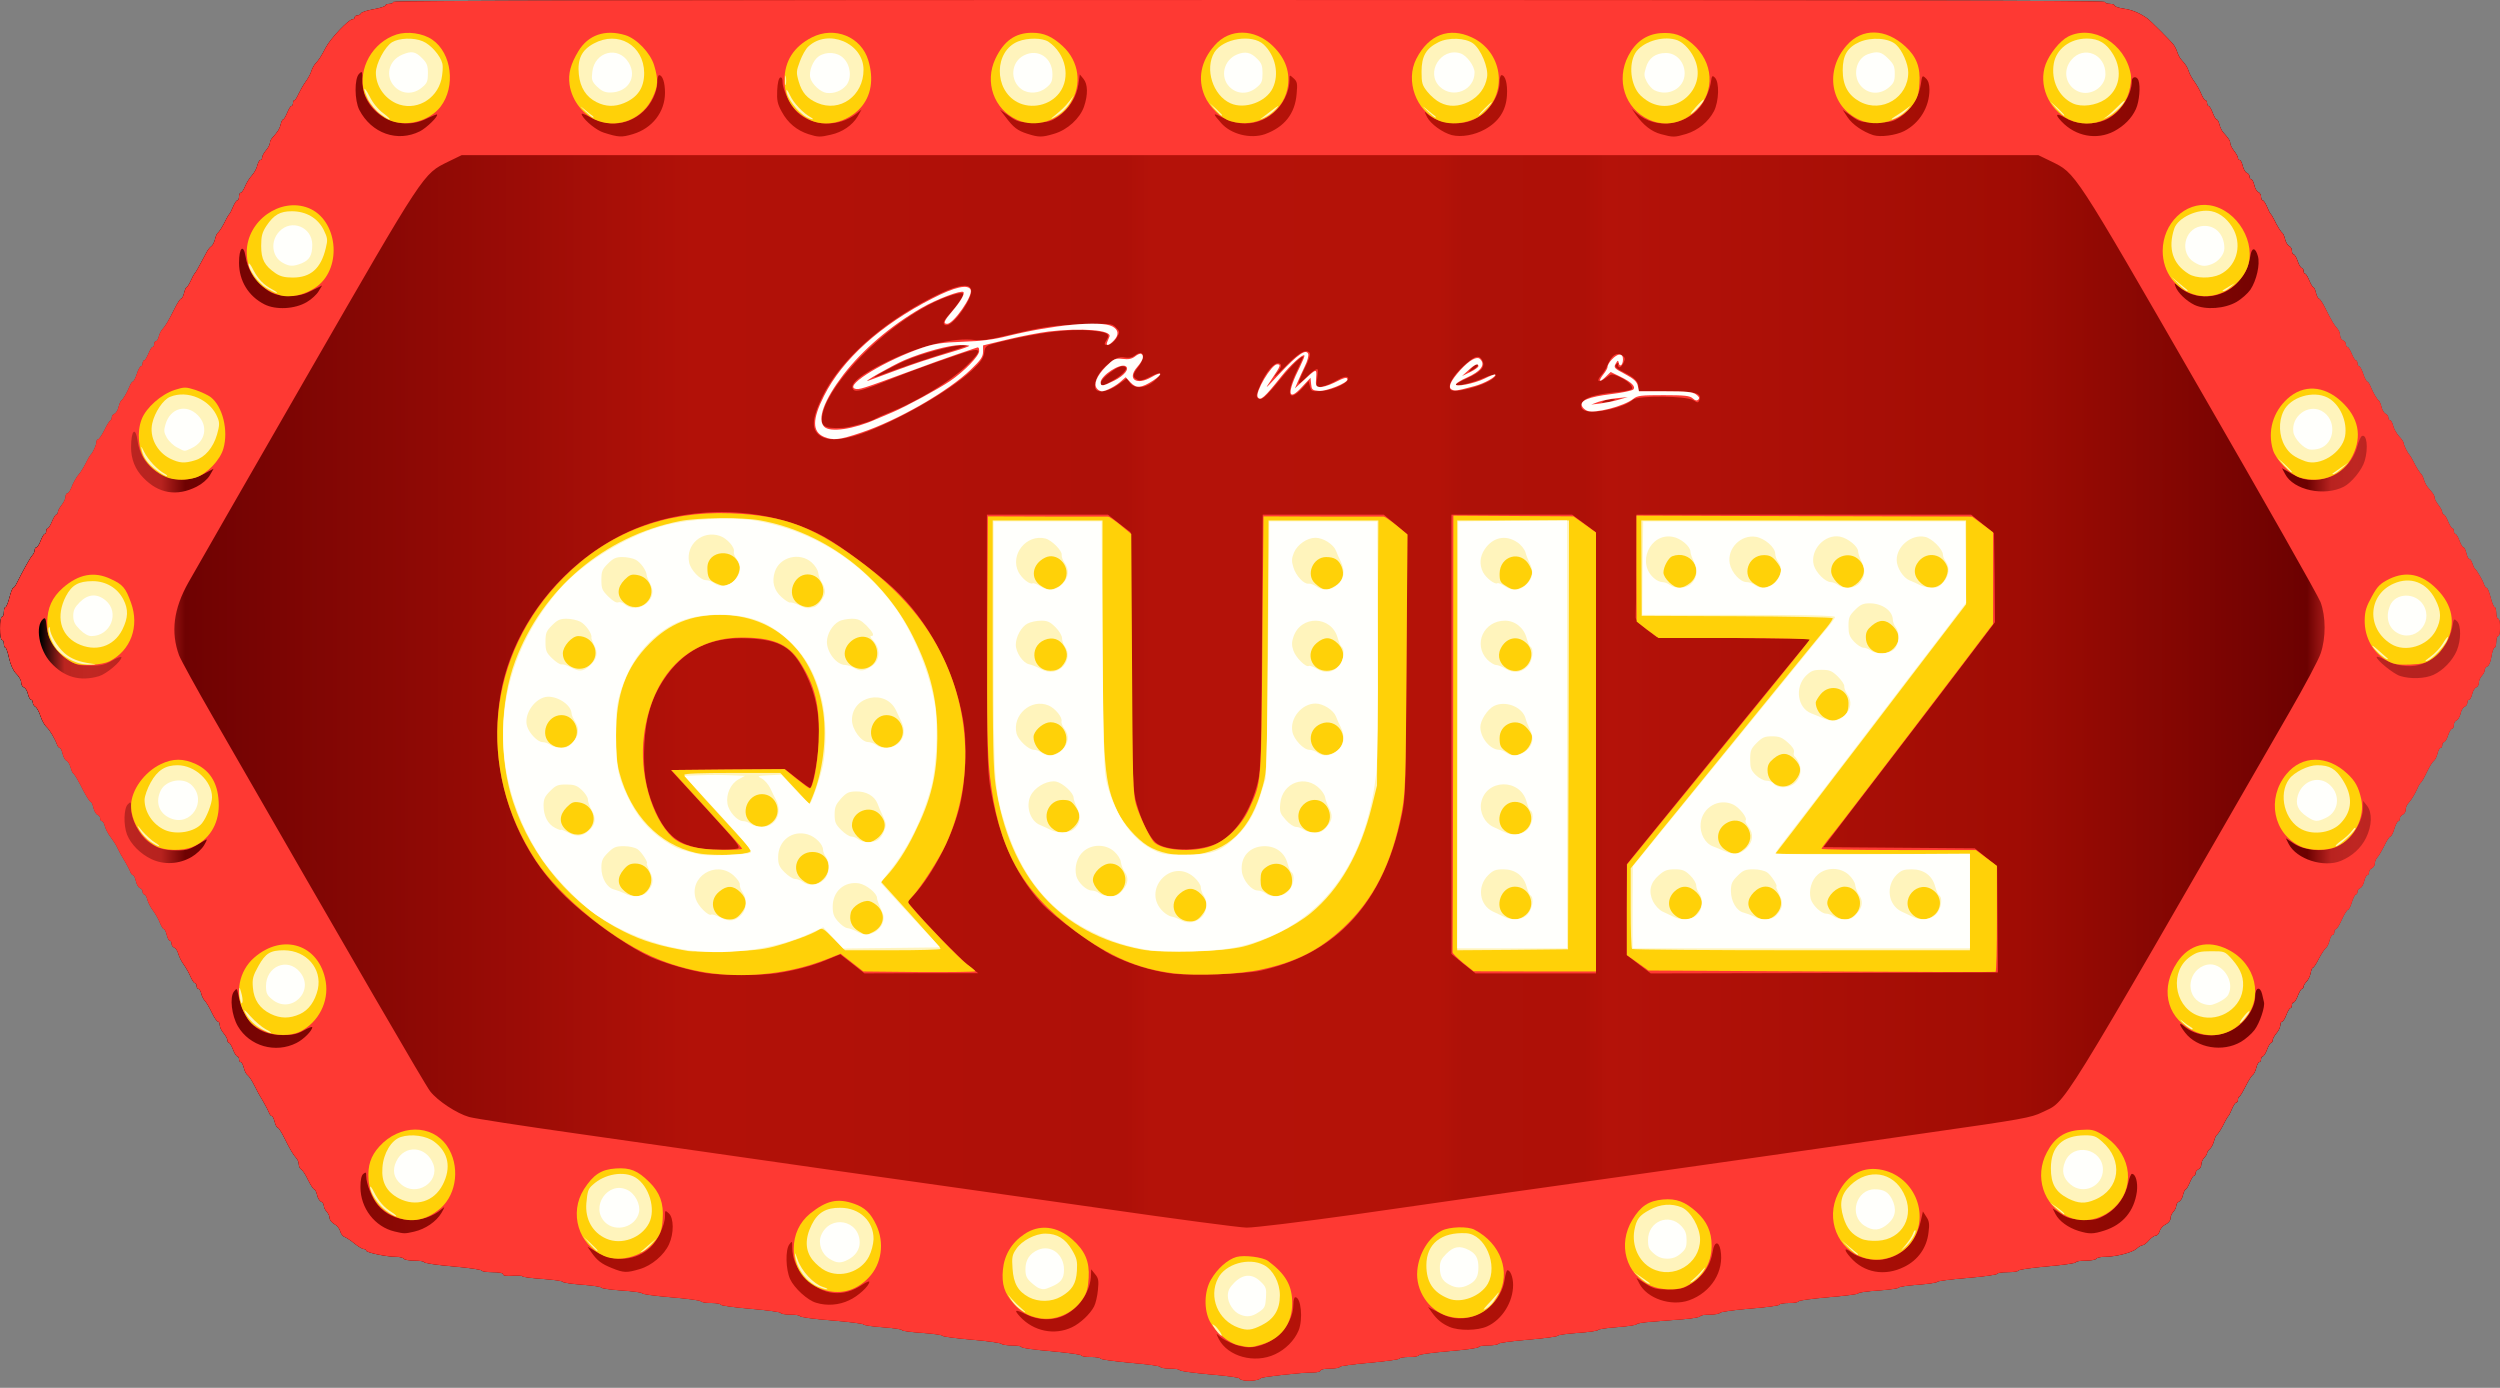 <?xml version="1.0" encoding="utf-8"?>
<!DOCTYPE svg PUBLIC "-//W3C//DTD SVG 20010904//EN" "http://www.w3.org/TR/2001/REC-SVG-20010904/DTD/svg10.dtd">
<svg version="1.0" xmlns="http://www.w3.org/2000/svg" width="1297px" height="720px" viewBox="0 0 1297 720" preserveAspectRatio="xMidYMid meet">
   <rect x="0" y="0" width="1297" height="720" fill="#808080" stroke="none"/>
   <defs>
      <linearGradient id="lg0" gradientUnits="userSpaceOnUse" x1="1.619%" y1="51.528%" x2="98.072%" y2="51.528%">
         <stop offset="0%" style="stop-color:rgb(0,0,0);"></stop>
         <stop offset="1%" style="stop-color:rgb(187,37,32);"></stop>
         <stop offset="2%" style="stop-color:rgb(193,39,34);"></stop>
         <stop offset="5%" style="stop-color:rgb(183,35,31);"></stop>
         <stop offset="6%" style="stop-color:rgb(111,2,2);"></stop>
         <stop offset="27%" style="stop-color:rgb(178,17,8);"></stop>
         <stop offset="45%" style="stop-color:rgb(174,16,8);"></stop>
         <stop offset="46%" style="stop-color:rgb(180,18,9);"></stop>
         <stop offset="58%" style="stop-color:rgb(180,18,8);"></stop>
         <stop offset="59%" style="stop-color:rgb(174,17,8);"></stop>
         <stop offset="64%" style="stop-color:rgb(174,16,7);"></stop>
         <stop offset="65%" style="stop-color:rgb(180,18,9);"></stop>
         <stop offset="82%" style="stop-color:rgb(160,12,4);"></stop>
         <stop offset="94%" style="stop-color:rgb(108,1,1);"></stop>
         <stop offset="95%" style="stop-color:rgb(185,35,32);"></stop>
         <stop offset="96%" style="stop-color:rgb(190,38,34);"></stop>
         <stop offset="98%" style="stop-color:rgb(182,34,31);"></stop>
         <stop offset="100%" style="stop-color:rgb(182,35,31);"></stop>
      </linearGradient>
   </defs>
 <g fill="#800401">
  <path fill="url(#lg0)" d="M645.8 716.2 c-1.6 -0.2 -2.8 -0.7 -2.8 -1.1 0 -0.5 -7 -1.4 -15.5 -2.1 -8.5 -0.8 -15.5 -1.7 -15.5 -2.2 0 -0.4 -2.2 -0.8 -5 -0.8 -2.7 0 -5 -0.4 -5 -0.9 0 -0.4 -7 -1.4 -15.5 -2.1 -8.5 -0.8 -15.5 -1.7 -15.5 -2.2 0 -0.4 -2.2 -0.8 -5 -0.8 -2.7 0 -5 -0.4 -5 -0.8 0 -0.5 -7 -1.4 -15.5 -2.2 -8.5 -0.7 -15.5 -1.7 -15.5 -2.1 0 -0.5 -2.2 -0.9 -4.9 -0.9 -2.8 0 -5.2 -0.4 -5.5 -0.8 -0.3 -0.5 -7.3 -1.5 -15.6 -2.2 -8.2 -0.7 -15 -1.6 -15 -2 0 -0.4 -4.7 -1.1 -10.5 -1.5 -5.8 -0.4 -10.5 -1 -10.5 -1.4 0 -0.5 -4.4 -1.1 -9.7 -1.5 -5.4 -0.4 -10 -1 -10.3 -1.5 -0.3 -0.4 -7.8 -1.4 -16.7 -2.1 -9 -0.7 -16.3 -1.7 -16.3 -2.2 0 -0.4 -2.2 -0.8 -5 -0.8 -2.7 0 -5 -0.4 -5 -0.9 0 -0.4 -7 -1.4 -15.5 -2.1 -8.5 -0.7 -15.5 -1.7 -15.5 -2.1 0 -0.5 -2.2 -0.9 -4.9 -0.9 -2.8 0 -5.2 -0.4 -5.5 -0.9 -0.3 -0.5 -7.3 -1.4 -15.6 -2.1 -8.2 -0.7 -15 -1.6 -15 -2.1 0 -0.4 -4.7 -1 -10.5 -1.4 -5.8 -0.4 -10.5 -1.1 -10.5 -1.5 0 -0.4 -4.5 -1.1 -10 -1.5 -5.5 -0.4 -10 -1.1 -10 -1.5 0 -0.4 -4.7 -1.1 -10.5 -1.5 -5.8 -0.4 -10.5 -1 -10.5 -1.4 0 -0.3 -2.2 -0.4 -5 -0.3 -3.2 0.3 -5 0 -5 -0.7 0 -0.7 -2.2 -1.1 -5.5 -1.1 -3 0 -5.5 -0.4 -5.5 -0.8 0 -0.5 -6.7 -1.5 -15 -2.2 -8.2 -0.7 -15 -1.7 -15 -2.2 0 -0.4 -2.2 -0.8 -4.9 -0.8 -2.8 0 -5.3 -0.4 -5.6 -1 -0.3 -0.5 -2.3 -1 -4.2 -1 -4.9 0 -15.3 -2.2 -15.3 -3.2 0 -0.4 -0.6 -0.8 -1.3 -0.8 -0.7 0 -2.8 -1.3 -4.7 -2.8 -1.9 -1.6 -4.3 -3.1 -5.2 -3.5 -1 -0.3 -2 -1.7 -2.3 -3 -0.4 -1.4 -1.7 -3 -3.1 -3.7 -1.3 -0.8 -2.4 -2.1 -2.4 -3.1 0 -1 -0.7 -2.4 -1.5 -3.3 -0.8 -0.8 -1.5 -2.2 -1.5 -3.1 0 -0.8 -0.6 -1.8 -1.4 -2.1 -0.8 -0.3 -1.8 -1.9 -2.1 -3.5 -0.4 -1.6 -1 -2.9 -1.5 -2.9 -0.4 0 -1.8 -2.1 -3.1 -4.7 -1.2 -2.7 -2.9 -5.2 -3.6 -5.6 -0.7 -0.4 -1.3 -1.6 -1.3 -2.7 0 -1 -0.6 -2.5 -1.3 -3.2 -1.7 -1.9 -3.2 -4.5 -6.2 -10.5 -1.4 -2.9 -3 -5.3 -3.4 -5.3 -0.5 0 -1.2 -1.3 -1.6 -3 -0.4 -1.6 -1 -3 -1.5 -3 -0.4 0 -1.1 -0.8 -1.4 -1.7 -0.4 -1 -1.7 -3.6 -3 -5.8 -1.4 -2.2 -3.5 -6 -4.7 -8.5 -1.2 -2.5 -2.8 -4.8 -3.5 -5.3 -0.7 -0.4 -1.5 -2.1 -1.9 -3.7 -0.4 -1.7 -1.1 -3 -1.6 -3 -0.5 0 -0.9 -0.7 -0.9 -1.5 0 -0.8 -0.4 -1.5 -0.9 -1.5 -0.5 0 -1.5 -1.6 -2.2 -3.5 -0.7 -1.9 -1.7 -3.5 -2.1 -3.5 -0.4 0 -0.8 -0.6 -0.8 -1.3 0 -0.8 -0.9 -2.4 -2 -3.7 -1.1 -1.3 -2 -3.1 -2 -4.2 0 -1 -0.4 -1.8 -0.9 -1.8 -0.5 0 -2 -2.1 -3.2 -4.7 -1.3 -2.7 -2.9 -5.4 -3.6 -6.1 -0.7 -0.7 -1.6 -2.4 -1.9 -3.8 -0.3 -1.3 -1 -2.4 -1.5 -2.4 -0.5 0 -0.9 -0.7 -0.9 -1.5 0 -0.8 -0.4 -1.5 -0.9 -1.5 -0.5 0 -1.4 -1.5 -2.2 -3.2 -0.7 -1.8 -2.3 -4.6 -3.5 -6.3 -1.2 -1.6 -2.5 -4.2 -2.9 -5.7 -0.4 -1.5 -1.3 -2.9 -2.1 -3.2 -0.8 -0.3 -1.4 -1.2 -1.4 -2.1 0 -0.8 -0.4 -1.5 -0.9 -1.5 -0.5 0 -1.2 -1.3 -1.6 -3 -0.4 -1.6 -1 -3 -1.5 -3 -0.4 0 -1.3 -1.5 -2 -3.2 -0.7 -1.8 -2.3 -4.7 -3.6 -6.4 -1.3 -1.7 -2.6 -4.3 -3 -5.8 -0.3 -1.4 -1 -2.6 -1.5 -2.6 -0.5 0 -0.9 -0.6 -0.9 -1.4 0 -0.8 -0.6 -1.6 -1.4 -1.9 -0.8 -0.3 -1.7 -1.9 -2.1 -3.6 -0.4 -1.7 -1 -3.1 -1.5 -3.1 -0.4 0 -1 -0.8 -1.4 -1.7 -0.3 -1 -1.7 -3.6 -3 -5.8 -1.4 -2.2 -3 -5.1 -3.6 -6.5 -0.6 -1.4 -2.2 -3.9 -3.5 -5.6 -1.3 -1.7 -2.7 -4.3 -3.1 -5.8 -0.3 -1.4 -1 -2.6 -1.5 -2.6 -0.5 0 -0.9 -0.6 -0.9 -1.4 0 -0.8 -0.6 -1.6 -1.4 -1.9 -0.8 -0.3 -1.7 -1.9 -2.1 -3.6 -0.4 -1.7 -1 -3.1 -1.4 -3.1 -0.4 0 -2 -2.4 -3.5 -5.2 -3.1 -6.1 -4.8 -9.1 -5.8 -9.8 -0.3 -0.3 -0.9 -1.7 -1.3 -3.2 -0.4 -1.5 -1.3 -2.9 -2 -3.2 -0.7 -0.2 -1.6 -1.8 -2 -3.5 -0.4 -1.7 -1 -3.1 -1.5 -3.1 -0.4 0 -1.1 -0.8 -1.4 -1.7 -1.2 -3.3 -3.9 -7.8 -5.6 -9.3 -0.9 -0.8 -2.3 -3.3 -3 -5.5 -0.7 -2.2 -1.9 -4.4 -2.6 -4.8 -0.8 -0.4 -1.4 -1.5 -1.4 -2.2 0 -0.8 -0.4 -1.5 -0.9 -1.5 -0.5 0 -1.2 -1.3 -1.6 -2.9 -0.3 -1.6 -1.3 -3.2 -2.1 -3.5 -0.8 -0.3 -1.4 -1.4 -1.4 -2.5 0 -1.1 -1.1 -3.2 -2.6 -4.6 -1.6 -1.6 -2.9 -4.6 -3.7 -8 -0.6 -3 -1.5 -5.5 -1.9 -5.5 -0.4 0 -0.8 -0.9 -0.8 -2 0 -1.1 -0.4 -2 -1 -2 -0.6 0 -1 -2.7 -1 -6 0 -3.3 0.4 -6 1 -6 0.6 0 1 -1.1 1 -2.5 0 -1.4 0.4 -2.5 0.8 -2.5 0.5 0 1.4 -2.3 2.1 -5 0.7 -2.8 1.6 -5 1.9 -5 0.4 0 1.2 -1 1.8 -2.3 3.2 -6.4 7 -13.3 8.1 -14.5 0.7 -0.7 1.3 -2 1.3 -2.8 0 -0.8 0.4 -1.4 0.9 -1.4 0.5 0 1.5 -1.6 2.2 -3.5 0.7 -1.9 1.7 -3.5 2.1 -3.5 0.4 0 0.8 -0.7 0.8 -1.5 0 -0.8 0.4 -1.5 0.8 -1.5 0.5 0 1.4 -1.6 2.2 -3.5 0.8 -1.9 1.7 -3.5 2.2 -3.5 0.4 0 0.8 -0.6 0.8 -1.2 0 -0.7 0.9 -2.4 2 -3.8 1.1 -1.4 2 -3.3 2 -4.2 0 -1 0.4 -1.8 0.9 -1.8 0.5 0 1.4 -1.2 2 -2.7 1 -2.7 3 -6.2 4.1 -7.3 0.8 -0.8 2.9 -4.3 4.2 -7 0.7 -1.4 1.5 -2.7 1.8 -3 1.2 -1.1 3 -5.1 3 -6.5 0 -0.8 0.4 -1.5 0.8 -1.5 0.5 0 2 -2.1 3.3 -4.7 1.3 -2.7 2.7 -5 3.2 -5.1 0.4 -0.2 0.7 -1 0.7 -1.7 0 -0.7 0.6 -1.5 1.4 -1.8 0.7 -0.3 1.7 -1.8 2.1 -3.4 0.3 -1.5 1 -3 1.3 -3.3 1.1 -0.8 3.1 -4.3 4.3 -7.2 0.6 -1.6 1.4 -2.8 1.8 -2.8 0.4 0 1.4 -1.8 2.1 -4 0.7 -2.2 1.7 -4 2.2 -4 0.4 0 0.8 -0.7 0.8 -1.5 0 -0.8 0.4 -1.5 0.8 -1.5 0.5 0 1.4 -1.6 2.2 -3.5 0.8 -1.9 1.7 -3.5 2.2 -3.5 0.4 0 0.8 -0.7 0.8 -1.5 0 -0.8 0.4 -1.5 0.9 -1.5 0.5 0 1.2 -1.1 1.5 -2.4 0.3 -1.4 1.2 -3.1 1.9 -3.8 1.7 -1.9 3.2 -4.5 6.2 -10.5 1.4 -2.9 3 -5.3 3.4 -5.3 0.5 0 1.2 -1.3 1.6 -3 0.4 -1.6 1 -3 1.3 -3 0.4 0 1.3 -1.5 2.1 -3.2 0.8 -1.8 1.7 -3.5 2 -3.8 0.5 -0.4 1.8 -2.6 6.5 -11.5 0.6 -1.1 1.6 -2.3 2.2 -2.7 0.7 -0.4 1.5 -2 1.9 -3.5 0.3 -1.5 1 -3 1.3 -3.3 0.9 -0.6 2.9 -3.8 4.4 -7 0.7 -1.4 1.5 -2.7 1.8 -3 0.4 -0.3 1.2 -2 1.9 -3.7 0.8 -1.8 1.7 -3.3 2.2 -3.3 0.5 0 0.9 -0.9 0.9 -2 0 -1.1 0.4 -2 0.9 -2 0.5 0 1.5 -1.5 2.2 -3.2 0.7 -1.8 2.3 -4.4 3.6 -5.8 1.2 -1.3 2.5 -3.7 2.8 -5.2 0.4 -1.5 1.1 -2.8 1.6 -2.8 0.5 0 0.9 -0.6 0.9 -1.3 0 -0.8 0.9 -2.4 2 -3.7 1.1 -1.3 2 -2.9 2 -3.7 0 -0.8 0.6 -2.1 1.3 -2.8 3 -3.4 3.7 -4.5 4.3 -6.9 0.3 -1.4 0.9 -2.6 1.3 -2.6 0.4 0 1.3 -1.6 2.1 -3.5 0.8 -1.9 1.7 -3.5 2.2 -3.5 0.4 0 0.8 -0.7 0.8 -1.5 0 -0.8 0.3 -1.5 0.8 -1.5 0.4 0 1.3 -1.5 2.1 -3.3 0.8 -1.7 2.4 -4.5 3.6 -6.2 1.2 -1.6 2.6 -4.1 3 -5.5 0.4 -1.3 1.3 -3 1.9 -3.7 2.2 -2.4 3.1 -3.9 5.6 -8.6 2.5 -4.8 11.9 -14.7 13.9 -14.7 0.6 0 1.1 -0.4 1.1 -1 0 -0.5 0.6 -1 1.4 -1 0.8 0 1.6 -0.5 1.8 -1 0.2 -0.6 3.1 -1.6 6.6 -2.2 3.4 -0.6 6.2 -1.5 6.2 -2 0 -0.4 0.9 -0.8 2 -0.8 1.1 0 2 -0.4 2 -1 0 -0.7 148.7 -1 444 -1 295.3 0 444 0.3 444 1 0 0.6 1.1 1 2.5 1 1.4 0 2.5 0.4 2.5 0.9 0 0.5 2.1 1.2 4.8 1.6 4.2 0.6 8.1 2.2 12.1 5 1.7 1.2 12.1 11.6 13.7 13.7 0.6 0.8 1.5 2.5 1.9 3.8 0.4 1.3 1.3 3 1.9 3.7 2.7 3.1 3.4 4.1 4.1 6.4 0.4 1.3 1.8 3.8 3 5.4 1.2 1.7 2.8 4.5 3.5 6.3 0.7 1.7 1.6 3.2 2.1 3.2 0.5 0 0.9 0.7 0.9 1.5 0 0.8 0.4 1.5 0.8 1.5 0.4 0 1.4 1.6 2.1 3.5 0.7 1.9 1.6 3.5 2.1 3.5 0.4 0 1.1 1.2 1.4 2.6 0.4 1.5 1.2 3.2 1.9 4 3 3.4 3.7 4.4 3.7 5.7 0 0.8 0.9 2.6 2 4 1.1 1.4 2 3 2 3.6 0 0.6 0.4 1.1 0.9 1.1 0.5 0 1.2 1.4 1.6 3.1 0.4 1.7 1.3 3.3 2.1 3.6 0.8 0.3 1.4 1.1 1.4 1.9 0 0.8 0.4 1.4 0.9 1.4 0.5 0 1.2 1.4 1.6 3.1 0.4 1.7 1.3 3.3 2.1 3.6 0.8 0.3 1.4 1.4 1.4 2.4 0 1 0.4 1.9 0.9 1.9 0.5 0 1.4 1.5 2.2 3.3 0.7 1.7 1.5 3.4 1.9 3.7 0.3 0.3 1.1 1.6 1.8 3 1.5 3.2 3.5 6.4 4.4 7 0.3 0.3 1 1.8 1.3 3.3 0.4 1.6 1.4 3.1 2.1 3.4 0.8 0.3 1.4 1.4 1.4 2.4 0 1 0.4 1.9 0.9 1.9 0.5 0 1.5 1.6 2.1 3.5 0.6 1.9 1.6 3.5 2.1 3.5 0.5 0 0.9 0.7 0.9 1.5 0 0.8 0.4 1.5 0.8 1.5 0.5 0 1.4 1.6 2.2 3.5 0.8 1.9 1.7 3.5 2.1 3.5 0.4 0 1 1.3 1.4 3 0.4 1.6 1.1 3 1.6 3 0.4 0 2 2.4 3.4 5.3 3 6 4.5 8.6 6.3 10.5 0.6 0.7 1.2 2.2 1.2 3.3 0 1.1 0.7 2.2 1.5 2.5 0.8 0.4 1.5 1.2 1.5 2 0 0.8 0.4 1.4 0.8 1.4 0.5 0 1.4 1.6 2.2 3.5 0.8 1.9 1.7 3.5 2.2 3.5 0.4 0 0.8 0.7 0.8 1.5 0 0.8 0.4 1.5 0.8 1.5 0.5 0 1.5 1.8 2.2 4 0.7 2.2 1.7 4 2.1 4 0.4 0 1.2 1.2 1.8 2.8 1.2 2.9 3.2 6.4 4.3 7.2 0.3 0.3 1 1.8 1.3 3.3 0.4 1.6 1.4 3.1 2.1 3.4 0.8 0.3 1.4 1.1 1.4 1.9 0 0.8 0.4 1.4 0.9 1.4 0.5 0 1.2 1.3 1.6 2.8 0.3 1.5 1.7 4 3 5.5 1.4 1.4 2.5 3.1 2.5 3.7 0 1 2 5 3 6 0.3 0.3 1.1 1.6 1.8 3 1.5 3.1 3.5 6.3 4.3 7 0.4 0.3 1 1.6 1.4 3 0.4 1.3 1.3 3 1.9 3.7 2.9 3.3 3.6 4.3 3.6 5.5 0 0.7 0.9 2.4 2 3.8 1.1 1.4 2 3.1 2 3.8 0 0.6 0.4 1.2 0.8 1.2 0.5 0 1.4 1.6 2.2 3.5 0.8 1.9 1.7 3.5 2.2 3.5 0.4 0 0.8 0.7 0.8 1.5 0 0.8 0.4 1.5 0.8 1.5 0.4 0 1.4 1.6 2.1 3.5 0.7 1.9 1.6 3.5 2.1 3.5 0.5 0 1.1 1.4 1.5 3 0.4 1.7 1 3 1.5 3 0.5 0 1.2 1 1.6 2.3 0.4 1.2 0.9 2.4 1.3 2.7 1 0.8 4.2 6.3 4.8 8.3 0.3 0.9 0.9 1.7 1.3 1.7 0.5 0 1.4 2.2 2.1 5 0.7 2.7 1.6 5 2.1 5 0.4 0 0.8 1.4 0.8 3 0 1.7 0.5 3 1 3 0.6 0 1 2 1 4.5 0 2.5 -0.4 4.5 -1 4.5 -0.5 0 -1 1.4 -1 3 0 1.7 -0.4 3 -0.9 3 -0.5 0 -1.2 2.1 -1.6 4.6 -0.3 2.5 -1.3 4.8 -2.1 5.1 -0.8 0.3 -1.4 1.2 -1.4 2 0 0.8 -0.7 2.1 -1.5 2.9 -0.8 0.9 -1.5 2.4 -1.5 3.5 0 1.1 -0.6 2.2 -1.4 2.5 -0.8 0.3 -1.8 1.9 -2.1 3.5 -0.4 1.6 -1.1 2.9 -1.6 2.9 -0.5 0 -0.9 0.7 -0.9 1.5 0 0.9 -0.6 1.8 -1.4 2.1 -0.8 0.3 -1.8 1.9 -2.1 3.6 -0.4 1.6 -1.3 3.2 -2.1 3.5 -0.8 0.3 -1.4 1.4 -1.4 2.4 0 1 -0.4 1.9 -0.9 1.9 -0.5 0 -1.5 1.6 -2.1 3.5 -0.6 1.9 -1.6 3.5 -2.1 3.5 -0.5 0 -0.9 0.7 -0.9 1.5 0 0.8 -0.4 1.5 -0.9 1.5 -0.5 0 -1.2 1.3 -1.6 3 -0.4 1.6 -1.2 3.3 -1.9 3.7 -0.7 0.5 -2.3 3.1 -3.6 5.8 -1.3 2.8 -2.7 5.2 -3.1 5.5 -0.4 0.3 -1.3 1.7 -1.8 3 -1.3 2.9 -3.1 5.9 -4.8 7.8 -0.7 0.7 -1.3 2.2 -1.3 3.3 0 1.1 -0.7 2.2 -1.5 2.5 -0.8 0.4 -1.5 1.2 -1.5 2 0 0.8 -0.4 1.4 -0.8 1.4 -0.5 0 -1.4 1.8 -2.1 4 -0.6 2.2 -1.6 4 -2.1 4 -0.4 0 -1.9 2.1 -3.1 4.8 -1.3 2.6 -2.9 5.3 -3.6 6 -0.7 0.7 -1.3 2.2 -1.3 3.2 0 1 -0.7 2 -1.5 2.4 -0.8 0.3 -1.5 1.2 -1.5 2.1 0 0.8 -0.4 1.5 -0.9 1.5 -0.5 0 -1.2 1.4 -1.6 3.1 -0.4 1.7 -1.3 3.3 -2.1 3.6 -0.8 0.3 -1.4 1.1 -1.4 1.9 0 0.8 -0.4 1.4 -0.8 1.4 -0.5 0 -1.4 1.8 -2.1 4 -0.6 2.2 -1.6 4 -2.1 4 -0.4 0 -1.9 2.3 -3.1 5 -1.2 2.8 -2.6 5 -3.1 5 -0.4 0 -0.8 0.7 -0.8 1.5 0 0.8 -0.4 1.5 -0.9 1.5 -0.5 0 -1.2 1.3 -1.6 3 -0.4 1.6 -1.2 3.3 -1.8 3.7 -0.7 0.5 -2.3 2.9 -3.7 5.6 -1.3 2.6 -2.7 4.7 -3.1 4.7 -0.4 0 -0.9 1.3 -1.2 2.9 -0.3 1.6 -1.3 3.6 -2.2 4.4 -0.8 0.9 -1.5 2 -1.5 2.6 0 0.6 -0.4 1.1 -0.8 1.1 -0.4 0 -1.4 1.6 -2.1 3.5 -0.7 1.9 -1.7 3.5 -2.2 3.5 -0.5 0 -0.9 0.7 -0.9 1.5 0 0.8 -0.4 1.5 -0.8 1.5 -0.4 0 -1.4 1.6 -2.1 3.5 -0.7 1.9 -1.7 3.5 -2.2 3.5 -0.5 0 -0.9 0.8 -0.9 1.8 0 1.1 -0.9 2.9 -2 4.2 -1.1 1.3 -2 2.9 -2 3.7 0 0.7 -0.4 1.3 -0.8 1.3 -0.4 0 -1.4 1.6 -2.1 3.5 -0.7 1.9 -1.7 3.5 -2.2 3.5 -0.5 0 -0.9 0.7 -0.9 1.5 0 0.8 -0.4 1.5 -0.9 1.5 -0.5 0 -1.2 1.3 -1.6 3 -0.4 1.6 -1.2 3.3 -1.9 3.7 -0.6 0.5 -2.3 3.1 -3.6 5.8 -1.4 2.8 -2.8 5.2 -3.2 5.3 -0.5 0.2 -0.8 1 -0.8 1.8 0 0.8 -0.4 1.4 -0.9 1.4 -0.5 0 -1.4 1.5 -2.2 3.3 -0.7 1.7 -1.5 3.4 -1.9 3.7 -0.3 0.3 -1.1 1.6 -1.8 3 -1.5 3.2 -3.5 6.4 -4.4 7 -0.3 0.3 -0.9 1.7 -1.3 3.2 -0.4 1.5 -1.3 3.2 -2.1 3.9 -0.8 0.6 -1.4 1.6 -1.4 2.1 0 0.5 -0.7 1.6 -1.5 2.4 -0.8 0.9 -1.5 2.4 -1.5 3.5 0 1.1 -0.7 2.2 -1.5 2.5 -0.8 0.4 -1.5 1.2 -1.5 2 0 0.8 -0.4 1.4 -0.8 1.4 -0.5 0 -1.4 1.6 -2.2 3.5 -0.8 1.9 -1.7 3.5 -2.1 3.5 -0.4 0 -1 1.3 -1.4 2.9 -0.3 1.6 -1.3 3.2 -2.1 3.5 -0.8 0.3 -1.4 1.3 -1.4 2.1 0 0.9 -0.7 2.3 -1.5 3.1 -0.8 0.9 -1.5 2.4 -1.5 3.5 0 1.1 -1.1 2.4 -2.5 3.1 -1.4 0.6 -2.8 2.2 -3.1 3.5 -0.4 1.3 -1.2 2.3 -2 2.3 -0.8 0 -2.4 1.1 -3.6 2.5 -1.2 1.4 -2.7 2.5 -3.3 2.5 -0.6 0 -2 0.8 -3.1 1.8 -2.2 2 -10.7 4.2 -16.4 4.2 -2.1 0 -4.2 0.5 -4.5 1 -0.3 0.6 -2.8 1 -5.6 1 -2.7 0 -4.9 0.4 -4.9 0.8 0 0.5 -6.7 1.5 -15 2.2 -8.2 0.7 -15 1.7 -15 2.2 0 0.4 -2.5 0.8 -5.5 0.8 -3 0 -5.5 0.4 -5.5 0.9 0 0.4 -7 1.4 -15.5 2.1 -8.5 0.7 -15.5 1.6 -15.5 2 0 0.4 -4.5 1.1 -10 1.5 -5.5 0.4 -10 1.1 -10 1.5 0 0.4 -4.7 1.1 -10.5 1.5 -5.8 0.4 -10.5 1 -10.5 1.5 0 0.4 -7 1.3 -15.5 2 -8.5 0.7 -15.5 1.7 -15.5 2.1 0 0.5 -2.2 0.9 -5 0.9 -2.7 0 -5 0.4 -5 0.9 0 0.4 -6.9 1.4 -15.2 2 -8.4 0.7 -15.4 1.7 -15.6 2.2 -0.2 0.5 -2.6 0.9 -5.3 0.9 -2.7 0 -4.9 0.4 -4.9 0.9 0 0.4 -3.9 1.1 -8.7 1.5 -4.9 0.4 -12.3 1 -16.5 1.3 -4.3 0.3 -7.8 0.9 -7.8 1.3 0 0.4 -4.5 1.1 -10 1.5 -5.5 0.4 -10 1.1 -10 1.5 0 0.4 -4.7 1.1 -10.5 1.5 -5.8 0.4 -10.5 1.1 -10.5 1.5 0 0.4 -6.8 1.3 -15 2 -8.3 0.7 -15.3 1.6 -15.6 2.1 -0.3 0.5 -2.7 0.9 -5.5 0.9 -2.7 0 -4.9 0.4 -4.9 0.9 0 0.4 -7 1.4 -15.5 2.1 -8.5 0.7 -15.5 1.7 -15.5 2.1 0 0.5 -2.2 0.9 -5 0.9 -2.7 0 -5 0.4 -5 0.8 0 0.5 -7 1.4 -15.5 2.2 -8.5 0.7 -15.5 1.7 -15.5 2.1 0 0.5 -2.2 0.9 -5 0.9 -2.7 0 -5 0.5 -5 1 0 0.6 -1.6 1 -3.6 1 -6 0 -26.9 2.3 -27.4 3 -0.7 1 -5 1.6 -8.2 1.2z"/>
 </g>
 <g fill="#b01107">
  <path fill="url(#lg0)" d="M645.8 716.2 c-1.6 -0.2 -2.8 -0.7 -2.8 -1.1 0 -0.5 -7 -1.4 -15.5 -2.1 -8.5 -0.8 -15.5 -1.7 -15.5 -2.2 0 -0.4 -2.2 -0.8 -5 -0.8 -2.7 0 -5 -0.4 -5 -0.9 0 -0.4 -7 -1.4 -15.5 -2.1 -8.5 -0.8 -15.5 -1.7 -15.5 -2.2 0 -0.4 -2.2 -0.8 -5 -0.8 -2.7 0 -5 -0.4 -5 -0.8 0 -0.5 -7 -1.4 -15.5 -2.2 -8.5 -0.7 -15.5 -1.7 -15.5 -2.1 0 -0.5 -2.2 -0.9 -4.9 -0.9 -2.8 0 -5.2 -0.4 -5.5 -0.8 -0.3 -0.5 -7.3 -1.5 -15.6 -2.2 -8.2 -0.7 -15 -1.6 -15 -2 0 -0.4 -4.7 -1.1 -10.5 -1.5 -5.8 -0.4 -10.5 -1 -10.5 -1.4 0 -0.5 -4.4 -1.1 -9.7 -1.5 -5.4 -0.4 -10 -1 -10.3 -1.5 -0.3 -0.4 -7.8 -1.4 -16.7 -2.1 -9 -0.7 -16.3 -1.7 -16.3 -2.2 0 -0.4 -2.2 -0.8 -5 -0.8 -2.7 0 -5 -0.4 -5 -0.9 0 -0.4 -7 -1.4 -15.5 -2.1 -8.5 -0.7 -15.5 -1.7 -15.5 -2.1 0 -0.5 -2.2 -0.9 -4.9 -0.9 -2.8 0 -5.2 -0.4 -5.5 -0.9 -0.3 -0.5 -7.3 -1.4 -15.6 -2.1 -8.2 -0.7 -15 -1.6 -15 -2.1 0 -0.4 -4.7 -1 -10.5 -1.4 -5.8 -0.4 -10.5 -1.1 -10.5 -1.5 0 -0.4 -4.5 -1.1 -10 -1.5 -5.5 -0.4 -10 -1.1 -10 -1.5 0 -0.4 -4.7 -1.1 -10.5 -1.5 -5.8 -0.4 -10.5 -1 -10.5 -1.4 0 -0.3 -2.2 -0.4 -5 -0.3 -3.2 0.3 -5 0 -5 -0.7 0 -0.7 -2.2 -1.1 -5.5 -1.1 -3 0 -5.5 -0.4 -5.5 -0.8 0 -0.5 -6.7 -1.5 -15 -2.2 -8.2 -0.7 -15 -1.7 -15 -2.2 0 -0.4 -2.2 -0.8 -4.9 -0.8 -2.8 0 -5.3 -0.4 -5.6 -1 -0.3 -0.5 -2.3 -1 -4.2 -1 -4.9 0 -15.3 -2.2 -15.3 -3.2 0 -0.4 -0.6 -0.8 -1.3 -0.8 -0.7 0 -2.8 -1.3 -4.7 -2.8 -1.9 -1.6 -4.3 -3.1 -5.2 -3.5 -1 -0.3 -2 -1.7 -2.3 -3 -0.4 -1.4 -1.7 -3 -3.1 -3.7 -1.3 -0.8 -2.4 -2.1 -2.4 -3.1 0 -1 -0.7 -2.4 -1.5 -3.3 -0.8 -0.8 -1.5 -2.2 -1.5 -3.1 0 -0.8 -0.6 -1.8 -1.4 -2.1 -0.8 -0.3 -1.8 -1.9 -2.1 -3.5 -0.4 -1.6 -1 -2.9 -1.5 -2.9 -0.4 0 -1.8 -2.1 -3.1 -4.7 -1.2 -2.7 -2.9 -5.2 -3.6 -5.6 -0.7 -0.4 -1.3 -1.6 -1.3 -2.7 0 -1 -0.6 -2.5 -1.3 -3.2 -1.7 -1.9 -3.2 -4.5 -6.2 -10.5 -1.4 -2.9 -3 -5.3 -3.4 -5.3 -0.5 0 -1.2 -1.3 -1.6 -3 -0.4 -1.6 -1 -3 -1.5 -3 -0.4 0 -1.1 -0.8 -1.4 -1.7 -0.4 -1 -1.7 -3.6 -3 -5.8 -1.4 -2.2 -3.5 -6 -4.7 -8.5 -1.2 -2.5 -2.8 -4.8 -3.5 -5.3 -0.7 -0.4 -1.5 -2.1 -1.9 -3.7 -0.4 -1.7 -1.1 -3 -1.6 -3 -0.5 0 -0.9 -0.7 -0.9 -1.5 0 -0.8 -0.4 -1.5 -0.9 -1.5 -0.5 0 -1.5 -1.6 -2.2 -3.5 -0.7 -1.9 -1.7 -3.5 -2.1 -3.5 -0.4 0 -0.8 -0.6 -0.8 -1.3 0 -0.8 -0.9 -2.4 -2 -3.7 -1.1 -1.3 -2 -3.1 -2 -4.2 0 -1 -0.4 -1.8 -0.9 -1.8 -0.5 0 -2 -2.1 -3.2 -4.7 -1.3 -2.7 -2.9 -5.4 -3.6 -6.1 -0.7 -0.7 -1.6 -2.4 -1.9 -3.8 -0.3 -1.3 -1 -2.4 -1.5 -2.4 -0.5 0 -0.9 -0.7 -0.9 -1.5 0 -0.8 -0.4 -1.5 -0.9 -1.5 -0.5 0 -1.4 -1.5 -2.2 -3.2 -0.7 -1.8 -2.3 -4.6 -3.5 -6.3 -1.2 -1.6 -2.5 -4.2 -2.9 -5.7 -0.4 -1.5 -1.3 -2.9 -2.1 -3.2 -0.8 -0.3 -1.4 -1.2 -1.4 -2.1 0 -0.8 -0.4 -1.5 -0.9 -1.5 -0.5 0 -1.2 -1.3 -1.6 -3 -0.4 -1.6 -1 -3 -1.5 -3 -0.4 0 -1.3 -1.5 -2 -3.2 -0.7 -1.8 -2.3 -4.7 -3.6 -6.4 -1.3 -1.7 -2.6 -4.3 -3 -5.8 -0.3 -1.4 -1 -2.6 -1.5 -2.6 -0.5 0 -0.9 -0.6 -0.9 -1.4 0 -0.8 -0.6 -1.6 -1.4 -1.9 -0.8 -0.3 -1.7 -1.9 -2.1 -3.6 -0.4 -1.7 -1 -3.1 -1.5 -3.1 -0.4 0 -1 -0.8 -1.4 -1.7 -0.3 -1 -1.7 -3.6 -3 -5.8 -1.4 -2.2 -3 -5.1 -3.6 -6.5 -0.6 -1.4 -2.2 -3.9 -3.5 -5.6 -1.3 -1.7 -2.7 -4.3 -3.1 -5.8 -0.3 -1.4 -1 -2.6 -1.5 -2.6 -0.5 0 -0.9 -0.6 -0.9 -1.4 0 -0.8 -0.6 -1.6 -1.4 -1.9 -0.8 -0.3 -1.7 -1.9 -2.1 -3.6 -0.4 -1.7 -1 -3.1 -1.4 -3.1 -0.4 0 -2 -2.4 -3.5 -5.2 -3.1 -6.1 -4.8 -9.1 -5.8 -9.8 -0.3 -0.3 -0.9 -1.7 -1.3 -3.2 -0.4 -1.5 -1.3 -2.9 -2 -3.2 -0.7 -0.2 -1.6 -1.8 -2 -3.5 -0.4 -1.7 -1 -3.1 -1.5 -3.1 -0.4 0 -1.1 -0.8 -1.4 -1.7 -1.2 -3.3 -3.9 -7.8 -5.6 -9.3 -0.9 -0.8 -2.3 -3.3 -3 -5.5 -0.7 -2.2 -1.9 -4.4 -2.6 -4.8 -0.8 -0.4 -1.4 -1.5 -1.4 -2.2 0 -0.8 -0.4 -1.5 -0.9 -1.5 -0.5 0 -1.2 -1.3 -1.6 -2.9 -0.3 -1.6 -1.3 -3.2 -2.1 -3.5 -0.8 -0.3 -1.4 -1.4 -1.4 -2.5 0 -1.1 -1.1 -3.2 -2.6 -4.6 -1.6 -1.6 -2.9 -4.6 -3.7 -8 -0.6 -3 -1.5 -5.5 -1.9 -5.5 -0.4 0 -0.8 -0.9 -0.8 -2 0 -1.1 -0.4 -2 -1 -2 -0.6 0 -1 -2.7 -1 -6 0 -3.3 0.4 -6 1 -6 0.6 0 1 -1.1 1 -2.5 0 -1.4 0.4 -2.5 0.8 -2.5 0.5 0 1.4 -2.3 2.1 -5 0.7 -2.8 1.6 -5 1.9 -5 0.4 0 1.2 -1 1.8 -2.3 3.2 -6.4 7 -13.3 8.1 -14.5 0.7 -0.7 1.3 -2 1.3 -2.8 0 -0.8 0.4 -1.4 0.9 -1.4 0.5 0 1.5 -1.6 2.2 -3.5 0.7 -1.9 1.7 -3.5 2.1 -3.5 0.4 0 0.8 -0.7 0.8 -1.5 0 -0.8 0.4 -1.5 0.8 -1.5 0.5 0 1.4 -1.6 2.2 -3.5 0.8 -1.9 1.7 -3.5 2.2 -3.5 0.4 0 0.8 -0.6 0.8 -1.2 0 -0.7 0.9 -2.4 2 -3.8 1.1 -1.4 2 -3.3 2 -4.2 0 -1 0.4 -1.8 0.9 -1.8 0.5 0 1.4 -1.2 2 -2.7 1 -2.7 3 -6.2 4.1 -7.3 0.8 -0.8 2.9 -4.3 4.2 -7 0.7 -1.4 1.5 -2.7 1.8 -3 1.2 -1.1 3 -5.1 3 -6.5 0 -0.8 0.4 -1.5 0.8 -1.5 0.5 0 2 -2.1 3.3 -4.7 1.3 -2.7 2.7 -5 3.2 -5.1 0.4 -0.2 0.7 -1 0.7 -1.7 0 -0.7 0.6 -1.5 1.4 -1.8 0.7 -0.3 1.7 -1.8 2.1 -3.4 0.3 -1.5 1 -3 1.3 -3.3 1.1 -0.8 3.1 -4.3 4.3 -7.2 0.6 -1.6 1.4 -2.8 1.8 -2.8 0.4 0 1.4 -1.8 2.1 -4 0.7 -2.2 1.7 -4 2.2 -4 0.4 0 0.8 -0.7 0.8 -1.5 0 -0.8 0.4 -1.5 0.8 -1.5 0.5 0 1.4 -1.6 2.2 -3.5 0.8 -1.9 1.7 -3.5 2.2 -3.5 0.4 0 0.8 -0.7 0.8 -1.5 0 -0.8 0.4 -1.5 0.9 -1.5 0.5 0 1.2 -1.1 1.5 -2.4 0.3 -1.4 1.2 -3.1 1.9 -3.8 1.7 -1.9 3.2 -4.5 6.2 -10.5 1.4 -2.9 3 -5.3 3.4 -5.3 0.5 0 1.2 -1.3 1.6 -3 0.4 -1.6 1 -3 1.3 -3 0.4 0 1.3 -1.5 2.1 -3.2 0.8 -1.8 1.7 -3.5 2 -3.8 0.5 -0.4 1.8 -2.6 6.5 -11.5 0.6 -1.1 1.6 -2.3 2.2 -2.7 0.7 -0.4 1.5 -2 1.9 -3.5 0.3 -1.5 1 -3 1.3 -3.3 0.9 -0.6 2.9 -3.8 4.4 -7 0.7 -1.4 1.5 -2.7 1.8 -3 0.4 -0.3 1.2 -2 1.9 -3.7 0.8 -1.8 1.7 -3.3 2.2 -3.3 0.5 0 0.9 -0.9 0.9 -2 0 -1.1 0.4 -2 0.9 -2 0.5 0 1.5 -1.5 2.2 -3.2 0.7 -1.8 2.3 -4.4 3.6 -5.8 1.2 -1.3 2.5 -3.7 2.8 -5.2 0.4 -1.5 1.1 -2.8 1.6 -2.8 0.5 0 0.9 -0.6 0.9 -1.3 0 -0.8 0.9 -2.4 2 -3.7 1.1 -1.3 2 -2.9 2 -3.7 0 -0.8 0.6 -2.1 1.3 -2.8 3 -3.4 3.7 -4.5 4.3 -6.9 0.3 -1.4 0.9 -2.6 1.3 -2.6 0.4 0 1.3 -1.6 2.1 -3.5 0.8 -1.9 1.7 -3.5 2.2 -3.5 0.4 0 0.8 -0.7 0.8 -1.5 0 -0.8 0.3 -1.5 0.8 -1.5 0.4 0 1.3 -1.5 2.1 -3.3 0.8 -1.7 2.4 -4.5 3.6 -6.2 1.2 -1.6 2.6 -4.1 3 -5.5 0.4 -1.3 1.3 -3 1.9 -3.7 2.2 -2.4 3.1 -3.9 5.6 -8.6 2.5 -4.8 11.9 -14.7 13.9 -14.7 0.6 0 1.1 -0.4 1.1 -1 0 -0.5 0.6 -1 1.4 -1 0.8 0 1.6 -0.5 1.8 -1 0.2 -0.6 3.1 -1.6 6.6 -2.2 3.4 -0.6 6.2 -1.5 6.2 -2 0 -0.4 0.9 -0.8 2 -0.8 1.1 0 2 -0.4 2 -1 0 -0.7 148.7 -1 444 -1 295.3 0 444 0.3 444 1 0 0.6 1.1 1 2.5 1 1.4 0 2.5 0.4 2.5 0.9 0 0.5 2.1 1.2 4.8 1.6 4.2 0.6 8.1 2.2 12.1 5 1.7 1.2 12.1 11.6 13.7 13.7 0.6 0.8 1.5 2.5 1.9 3.8 0.4 1.3 1.3 3 1.9 3.7 2.7 3.1 3.4 4.1 4.1 6.4 0.4 1.3 1.8 3.8 3 5.4 1.2 1.7 2.8 4.5 3.5 6.3 0.7 1.7 1.6 3.2 2.1 3.2 0.5 0 0.9 0.7 0.9 1.5 0 0.8 0.4 1.5 0.8 1.5 0.4 0 1.4 1.6 2.1 3.5 0.7 1.9 1.6 3.5 2.1 3.5 0.4 0 1.1 1.2 1.4 2.6 0.4 1.5 1.2 3.2 1.9 4 3 3.4 3.7 4.4 3.7 5.7 0 0.8 0.9 2.6 2 4 1.1 1.4 2 3 2 3.6 0 0.6 0.4 1.1 0.9 1.1 0.5 0 1.2 1.4 1.6 3.1 0.4 1.7 1.3 3.3 2.1 3.6 0.8 0.3 1.4 1.1 1.4 1.9 0 0.8 0.4 1.4 0.9 1.4 0.5 0 1.2 1.4 1.6 3.1 0.4 1.7 1.3 3.3 2.1 3.6 0.8 0.3 1.4 1.4 1.4 2.4 0 1 0.4 1.9 0.9 1.9 0.5 0 1.4 1.5 2.2 3.3 0.7 1.7 1.5 3.4 1.9 3.7 0.3 0.3 1.1 1.6 1.8 3 1.5 3.2 3.5 6.4 4.4 7 0.3 0.3 1 1.8 1.3 3.3 0.4 1.6 1.4 3.1 2.1 3.4 0.8 0.3 1.4 1.4 1.4 2.4 0 1 0.4 1.9 0.9 1.9 0.5 0 1.5 1.6 2.1 3.5 0.6 1.9 1.6 3.5 2.1 3.5 0.5 0 0.9 0.7 0.9 1.5 0 0.8 0.4 1.5 0.8 1.5 0.5 0 1.4 1.6 2.2 3.5 0.8 1.9 1.7 3.5 2.1 3.5 0.4 0 1 1.3 1.4 3 0.4 1.6 1.1 3 1.6 3 0.4 0 2 2.4 3.4 5.3 3 6 4.5 8.6 6.3 10.5 0.6 0.7 1.2 2.2 1.2 3.3 0 1.1 0.7 2.2 1.5 2.5 0.8 0.4 1.5 1.2 1.5 2 0 0.8 0.4 1.4 0.8 1.4 0.5 0 1.4 1.6 2.2 3.5 0.8 1.9 1.7 3.5 2.2 3.5 0.4 0 0.8 0.7 0.8 1.5 0 0.8 0.4 1.5 0.8 1.5 0.5 0 1.5 1.8 2.2 4 0.7 2.2 1.7 4 2.1 4 0.4 0 1.2 1.2 1.8 2.8 1.2 2.9 3.2 6.4 4.3 7.2 0.3 0.3 1 1.8 1.3 3.3 0.4 1.6 1.4 3.1 2.1 3.4 0.8 0.3 1.4 1.1 1.4 1.9 0 0.8 0.4 1.4 0.9 1.4 0.5 0 1.2 1.3 1.6 2.8 0.3 1.5 1.7 4 3 5.5 1.4 1.4 2.5 3.1 2.5 3.7 0 1 2 5 3 6 0.3 0.3 1.1 1.6 1.8 3 1.5 3.1 3.5 6.3 4.3 7 0.4 0.3 1 1.6 1.4 3 0.4 1.3 1.3 3 1.9 3.7 2.9 3.3 3.6 4.3 3.6 5.5 0 0.7 0.9 2.4 2 3.8 1.1 1.4 2 3.1 2 3.8 0 0.6 0.4 1.2 0.8 1.2 0.5 0 1.4 1.6 2.2 3.5 0.8 1.9 1.7 3.5 2.2 3.5 0.4 0 0.8 0.7 0.8 1.5 0 0.8 0.4 1.5 0.8 1.5 0.4 0 1.4 1.6 2.1 3.5 0.7 1.9 1.6 3.5 2.1 3.5 0.5 0 1.1 1.4 1.5 3 0.4 1.7 1 3 1.5 3 0.5 0 1.2 1 1.6 2.3 0.4 1.2 0.9 2.4 1.3 2.7 1 0.8 4.2 6.3 4.8 8.3 0.3 0.9 0.9 1.7 1.3 1.7 0.5 0 1.4 2.2 2.1 5 0.7 2.7 1.6 5 2.1 5 0.4 0 0.8 1.4 0.8 3 0 1.7 0.5 3 1 3 0.6 0 1 2 1 4.5 0 2.5 -0.4 4.5 -1 4.5 -0.5 0 -1 1.4 -1 3 0 1.7 -0.4 3 -0.9 3 -0.5 0 -1.2 2.1 -1.6 4.6 -0.3 2.5 -1.3 4.8 -2.1 5.1 -0.8 0.3 -1.4 1.2 -1.4 2 0 0.8 -0.7 2.1 -1.5 2.9 -0.8 0.9 -1.5 2.4 -1.5 3.5 0 1.1 -0.6 2.2 -1.4 2.5 -0.8 0.3 -1.8 1.9 -2.1 3.5 -0.4 1.6 -1.1 2.9 -1.6 2.9 -0.5 0 -0.9 0.7 -0.9 1.5 0 0.9 -0.6 1.8 -1.4 2.1 -0.8 0.3 -1.8 1.9 -2.1 3.6 -0.4 1.6 -1.3 3.2 -2.1 3.5 -0.8 0.3 -1.4 1.4 -1.4 2.4 0 1 -0.4 1.9 -0.9 1.9 -0.5 0 -1.5 1.6 -2.1 3.5 -0.6 1.9 -1.6 3.5 -2.1 3.5 -0.5 0 -0.9 0.7 -0.9 1.5 0 0.8 -0.4 1.5 -0.9 1.5 -0.5 0 -1.2 1.3 -1.6 3 -0.4 1.6 -1.2 3.3 -1.9 3.7 -0.7 0.5 -2.3 3.1 -3.6 5.8 -1.3 2.8 -2.7 5.2 -3.1 5.5 -0.4 0.3 -1.3 1.7 -1.8 3 -1.3 2.9 -3.1 5.9 -4.8 7.8 -0.7 0.7 -1.3 2.2 -1.3 3.3 0 1.1 -0.7 2.2 -1.5 2.5 -0.8 0.4 -1.5 1.2 -1.5 2 0 0.8 -0.4 1.4 -0.8 1.4 -0.5 0 -1.4 1.8 -2.1 4 -0.6 2.2 -1.6 4 -2.1 4 -0.4 0 -1.9 2.1 -3.1 4.8 -1.3 2.6 -2.9 5.3 -3.6 6 -0.7 0.7 -1.3 2.2 -1.3 3.2 0 1 -0.7 2 -1.5 2.4 -0.8 0.3 -1.5 1.2 -1.5 2.1 0 0.8 -0.4 1.5 -0.9 1.5 -0.5 0 -1.2 1.4 -1.6 3.1 -0.4 1.7 -1.3 3.3 -2.1 3.6 -0.8 0.3 -1.4 1.1 -1.4 1.9 0 0.8 -0.4 1.4 -0.8 1.4 -0.5 0 -1.4 1.8 -2.1 4 -0.6 2.2 -1.6 4 -2.1 4 -0.4 0 -1.9 2.3 -3.1 5 -1.2 2.8 -2.6 5 -3.1 5 -0.4 0 -0.8 0.7 -0.8 1.5 0 0.8 -0.4 1.5 -0.9 1.5 -0.5 0 -1.2 1.3 -1.6 3 -0.4 1.6 -1.2 3.3 -1.8 3.7 -0.7 0.5 -2.3 2.9 -3.7 5.6 -1.3 2.6 -2.7 4.7 -3.1 4.7 -0.4 0 -0.9 1.3 -1.2 2.9 -0.3 1.6 -1.3 3.6 -2.2 4.4 -0.8 0.9 -1.5 2 -1.5 2.6 0 0.6 -0.4 1.1 -0.8 1.1 -0.4 0 -1.4 1.6 -2.1 3.5 -0.7 1.9 -1.7 3.5 -2.2 3.5 -0.5 0 -0.9 0.7 -0.9 1.5 0 0.8 -0.4 1.5 -0.8 1.5 -0.4 0 -1.4 1.6 -2.1 3.5 -0.7 1.9 -1.7 3.5 -2.2 3.5 -0.5 0 -0.9 0.8 -0.9 1.8 0 1.1 -0.9 2.9 -2 4.2 -1.1 1.3 -2 2.9 -2 3.7 0 0.7 -0.4 1.3 -0.8 1.3 -0.4 0 -1.4 1.6 -2.1 3.5 -0.7 1.9 -1.7 3.5 -2.2 3.5 -0.5 0 -0.9 0.7 -0.9 1.5 0 0.8 -0.4 1.5 -0.9 1.5 -0.5 0 -1.2 1.3 -1.6 3 -0.4 1.6 -1.2 3.3 -1.9 3.7 -0.6 0.5 -2.3 3.1 -3.6 5.8 -1.4 2.8 -2.8 5.2 -3.2 5.3 -0.5 0.2 -0.8 1 -0.8 1.8 0 0.8 -0.4 1.4 -0.9 1.4 -0.5 0 -1.4 1.5 -2.2 3.3 -0.7 1.7 -1.5 3.4 -1.9 3.7 -0.3 0.3 -1.1 1.6 -1.8 3 -1.5 3.2 -3.5 6.4 -4.4 7 -0.3 0.3 -0.9 1.7 -1.3 3.2 -0.4 1.5 -1.3 3.2 -2.1 3.9 -0.8 0.6 -1.4 1.6 -1.4 2.1 0 0.5 -0.7 1.6 -1.5 2.4 -0.8 0.9 -1.5 2.4 -1.5 3.5 0 1.1 -0.7 2.2 -1.5 2.5 -0.8 0.4 -1.5 1.2 -1.5 2 0 0.8 -0.4 1.4 -0.8 1.4 -0.5 0 -1.4 1.6 -2.2 3.5 -0.8 1.9 -1.7 3.5 -2.1 3.5 -0.4 0 -1 1.3 -1.4 2.9 -0.3 1.6 -1.3 3.2 -2.1 3.5 -0.8 0.3 -1.4 1.3 -1.4 2.1 0 0.9 -0.7 2.3 -1.5 3.1 -0.8 0.9 -1.5 2.4 -1.5 3.5 0 1.1 -1.1 2.4 -2.5 3.1 -1.4 0.6 -2.8 2.2 -3.1 3.5 -0.4 1.3 -1.2 2.3 -2 2.3 -0.8 0 -2.4 1.1 -3.6 2.5 -1.2 1.4 -2.7 2.5 -3.3 2.5 -0.6 0 -2 0.8 -3.1 1.8 -2.2 2 -10.7 4.2 -16.4 4.2 -2.1 0 -4.2 0.5 -4.5 1 -0.3 0.6 -2.8 1 -5.6 1 -2.7 0 -4.9 0.4 -4.9 0.8 0 0.5 -6.7 1.5 -15 2.2 -8.2 0.7 -15 1.7 -15 2.2 0 0.4 -2.5 0.8 -5.5 0.8 -3 0 -5.5 0.4 -5.5 0.9 0 0.4 -7 1.4 -15.5 2.1 -8.5 0.7 -15.5 1.6 -15.5 2 0 0.4 -4.5 1.1 -10 1.5 -5.5 0.4 -10 1.1 -10 1.5 0 0.4 -4.7 1.1 -10.5 1.5 -5.8 0.4 -10.5 1 -10.5 1.5 0 0.4 -7 1.3 -15.5 2 -8.5 0.7 -15.5 1.7 -15.5 2.1 0 0.5 -2.2 0.9 -5 0.9 -2.7 0 -5 0.4 -5 0.9 0 0.4 -6.9 1.4 -15.2 2 -8.4 0.7 -15.4 1.7 -15.6 2.2 -0.2 0.5 -2.6 0.9 -5.3 0.9 -2.7 0 -4.9 0.4 -4.9 0.9 0 0.4 -3.9 1.1 -8.7 1.5 -4.9 0.4 -12.3 1 -16.5 1.3 -4.3 0.3 -7.8 0.9 -7.8 1.3 0 0.4 -4.5 1.1 -10 1.5 -5.5 0.4 -10 1.1 -10 1.5 0 0.4 -4.7 1.1 -10.5 1.5 -5.8 0.4 -10.5 1.1 -10.5 1.5 0 0.4 -6.8 1.3 -15 2 -8.3 0.7 -15.3 1.6 -15.6 2.1 -0.3 0.5 -2.7 0.9 -5.5 0.9 -2.7 0 -4.9 0.4 -4.9 0.9 0 0.4 -7 1.4 -15.5 2.1 -8.5 0.7 -15.5 1.7 -15.5 2.1 0 0.5 -2.2 0.9 -5 0.9 -2.7 0 -5 0.4 -5 0.8 0 0.5 -7 1.4 -15.5 2.2 -8.5 0.7 -15.5 1.7 -15.5 2.1 0 0.5 -2.2 0.9 -5 0.9 -2.7 0 -5 0.5 -5 1 0 0.6 -1.6 1 -3.6 1 -6 0 -26.9 2.3 -27.4 3 -0.7 1 -5 1.6 -8.2 1.2z m15.4 -20.4 c1.3 -1.3 1.7 -1.8 0.8 -1.2 -0.8 0.6 -2.4 1.6 -3.5 2.2 -1.1 0.6 -1.5 1.2 -0.8 1.2 0.7 0 2.2 -1 3.5 -2.2z m-104.9 -14.3 c2 -1.4 3.7 -2.8 3.7 -3.1 0 -0.3 -1.2 0.3 -2.7 1.4 -1.6 1 -3.7 2.4 -4.8 3 -1.1 0.6 -1.5 1.2 -1 1.2 0.6 0 2.7 -1.1 4.8 -2.5z m218.2 -3.7 l3 -3.3 -4 3.5 c-2.2 1.9 -4.4 3.9 -5 4.4 -0.5 0.5 -0.1 0.4 1 -0.2 1.1 -0.6 3.3 -2.5 5 -4.4z m106 -12.3 c3.9 -3.2 2.8 -3.2 -1.5 0 -1.9 1.4 -3 2.5 -2.4 2.5 0.5 0 2.3 -1.1 3.9 -2.5z m-543.5 -16.6 c3.6 -3.2 2.6 -2.8 -2.4 0.9 -1.6 1.2 -2.5 2.2 -1.9 2.2 0.5 0 2.4 -1.4 4.3 -3.1z m289.8 -15.6 c-1 -0.2 -2.6 -0.2 -3.5 0 -1 0.3 -0.2 0.5 1.7 0.5 1.9 0 2.7 -0.2 1.8 -0.5z m79.7 -4.3 c19.2 -2.7 62 -8.8 95 -13.4 269 -38.1 250.3 -35.3 258.2 -39.1 4.9 -2.4 8.6 -5.2 12 -8.9 3.3 -3.6 19 -30 50.2 -84.2 25 -43.4 52.9 -91.7 62 -107.4 9.1 -15.7 17.5 -31.1 18.8 -34.2 4.3 -10.6 4 -24.6 -0.8 -34 -1.7 -3.3 -28.8 -50.4 -104.6 -181.8 -18.5 -32 -21.7 -36.1 -33.2 -41.8 l-7.5 -3.7 -408 0 -408.1 0 -7.1 3.3 c-12.5 5.9 -15.1 9.4 -42.6 57.2 -13.5 23.4 -40.7 70.6 -60.5 105 -21.4 37.1 -36.7 64.7 -37.7 67.9 -2.2 7.5 -2 17.8 0.4 25 1.7 5 8.8 17.9 42.5 76.1 7.1 12.2 54.7 94.8 75.2 130.5 11.9 20.6 16.5 26 26.8 31.1 7.9 3.9 -16.8 0.1 225.5 34.4 58.6 8.3 116.1 16.4 127.8 18.1 11.7 1.7 21.9 2.8 22.5 2.6 1.6 -0.5 -33.2 -6 -82.8 -13.1 -9.9 -1.5 -20.7 -3.1 -24 -3.6 -54.7 -8.8 -71.9 -11.6 -87 -14.2 -9.9 -1.6 -22.3 -3.6 -27.5 -4.3 -5.2 -0.7 -13.5 -2.1 -18.5 -3 -4.9 -0.9 -11.9 -2.1 -15.5 -2.6 -10.9 -1.6 -49 -7.8 -58 -9.5 -13.7 -2.5 -21.7 -7.3 -28.3 -17.2 -2.1 -3.2 -28.8 -52.3 -42.5 -78.2 -2.5 -4.7 -4.8 -8.9 -5.2 -9.5 -0.9 -1.1 -17.7 -32.1 -25.3 -46.5 -2.7 -5.2 -8.5 -15.8 -12.7 -23.5 -12.8 -23.1 -13.5 -25.1 -13.4 -38 0 -9.3 0.4 -12.1 2.6 -18.1 2.7 -7.2 13.4 -29.2 26.5 -54.4 7.1 -13.6 28.8 -56.1 50.2 -98.4 27 -53.2 31 -59.2 43.7 -65.7 l6.8 -3.4 342 -0.3 c245.1 -0.1 343.6 0.1 347.6 0.9 3 0.6 6.5 1.2 7.8 1.4 3.3 0.5 10.2 4.8 13.8 8.7 4.2 4.5 5.1 6.3 30.2 55.8 83 164.5 78.6 154.8 78.5 170.5 -0.1 11.7 -2.8 18.3 -22.3 55 -2.6 5 -7.8 14.9 -11.5 22 -3.7 7.2 -7.8 14.8 -9 17 -1.2 2.2 -4.2 7.6 -6.5 12 -2.4 4.4 -6.3 11.6 -8.7 16 -2.4 4.4 -6.2 11.8 -8.4 16.5 -2.2 4.7 -5.6 11 -7.4 14 -1.8 3 -7.9 14.5 -13.5 25.5 -10.5 20.5 -13.2 24.9 -18.5 29.8 -6.4 6.1 -11.8 7.5 -47 13.1 -31.5 5 -72.1 11.6 -77.5 12.6 -6.9 1.3 -26.5 4.5 -39 6.4 -5.2 0.8 -15.3 2.4 -22.5 3.5 -13.5 2.2 -69.5 10.4 -82.5 12.2 -9 1.2 -75.9 11.8 -78 12.3 -5.4 1.3 5.6 0 36.5 -4.4z m-86.7 3.3 c-1 -0.2 -2.6 -0.2 -3.5 0 -1 0.3 -0.2 0.5 1.7 0.5 1.9 0 2.7 -0.2 1.8 -0.5z m-485.8 -97.6 c0 -0.2 -1.6 -1.8 -3.5 -3.7 -1.9 -1.9 -3.5 -3 -3.5 -2.6 0 0.4 1.4 2.1 3.1 3.7 2.9 2.7 3.9 3.4 3.9 2.6z m-53.4 -95 c-1.1 -0.7 -3.5 -2.5 -5.5 -4.1 -3.2 -2.5 -3.1 -2.4 0.6 1.3 2.3 2.2 4.8 4.1 5.5 4 0.8 0 0.5 -0.5 -0.6 -1.2z m-45.1 -96.5 c-0.6 -0.4 -2.8 -2.3 -4.9 -4.2 -3.2 -2.9 -3.6 -3 -2 -0.8 1 1.4 3 3.3 4.4 4.2 2.6 1.6 4.1 2.1 2.5 0.8z m48 -96.4 c-1.1 -0.6 -3.4 -2.2 -5 -3.7 -1.7 -1.4 -1.4 -0.9 0.7 1.2 2 2 4.3 3.7 5 3.7 0.7 0 0.4 -0.6 -0.7 -1.2z m1132.3 -2.5 c2.1 -2.1 2.4 -2.6 0.7 -1.2 -1.6 1.5 -3.9 3.1 -5 3.7 -1.1 0.6 -1.4 1.2 -0.7 1.2 0.7 0 3 -1.7 5 -3.7z m-1077.3 -93.1 c-5.3 -4.2 -6 -4.6 -3.3 -1.9 1.6 1.5 3.1 2.7 3.5 2.7 0.4 0 0.3 -0.3 -0.2 -0.8z m61.5 -89.3 c-1.9 -1.2 -4.6 -3.1 -6 -4.3 l-2.5 -2.1 2 2.4 c2.1 2.6 7.4 6.1 9 6.1 0.6 0 -0.6 -1 -2.5 -2.1z m131.8 -0.9 c2.3 -1.7 4.2 -3.3 4.2 -3.7 0 -0.3 -0.8 0.1 -1.7 0.9 -1 0.9 -3.4 2.5 -5.3 3.7 -1.9 1.1 -3 2.1 -2.4 2.1 0.6 0 3 -1.4 5.2 -3z m435 1.6 c1.5 -0.8 3.8 -2.7 5.2 -4.3 l2.5 -2.8 -3 2.6 c-1.7 1.5 -4.3 3.4 -6 4.2 -1.6 0.9 -2.6 1.6 -2.2 1.7 0.4 0 2 -0.6 3.5 -1.4z m109.2 -0.1 c1.7 -0.9 3 -1.8 3 -2.1 0 -0.4 -5.9 2.3 -6.9 3.2 -1 0.9 1.3 0.3 3.9 -1.1z m218.8 0.1 c1.5 -0.8 3.8 -2.7 5.2 -4.2 l2.5 -2.8 -4 3 c-2.2 1.7 -4.9 3.6 -6 4.2 -2.9 1.6 -0.9 1.5 2.3 -0.2z m-678.3 -1.6 c-0.3 -0.5 -1.6 -1.5 -2.8 -2.1 -2.1 -1 -2.1 -0.9 0.2 1 2.5 2.3 3.6 2.7 2.6 1.1z m246.6 -2.7 c1 -1.2 0.5 -1.1 -1.8 0.6 -1.8 1.2 -3.3 2.4 -3.3 2.7 0 0.9 3.7 -1.5 5.1 -3.3z"/>
 </g>
 <g fill="#fe3933">
  <path d="M645.8 716.2 c-1.6 -0.2 -2.8 -0.7 -2.8 -1.1 0 -0.5 -7 -1.4 -15.5 -2.1 -8.5 -0.8 -15.5 -1.7 -15.5 -2.2 0 -0.4 -2.2 -0.8 -5 -0.8 -2.7 0 -5 -0.4 -5 -0.9 0 -0.4 -7 -1.4 -15.5 -2.1 -8.5 -0.8 -15.5 -1.7 -15.5 -2.2 0 -0.4 -2.2 -0.8 -5 -0.8 -2.7 0 -5 -0.4 -5 -0.8 0 -0.5 -7 -1.4 -15.5 -2.2 -8.5 -0.7 -15.5 -1.7 -15.5 -2.1 0 -0.5 -2.2 -0.9 -4.9 -0.9 -2.8 0 -5.2 -0.4 -5.5 -0.8 -0.3 -0.5 -7.3 -1.5 -15.6 -2.2 -8.2 -0.7 -15 -1.6 -15 -2 0 -0.4 -4.7 -1.1 -10.5 -1.5 -5.8 -0.4 -10.5 -1 -10.5 -1.4 0 -0.5 -4.4 -1.1 -9.7 -1.5 -5.4 -0.4 -10 -1 -10.3 -1.5 -0.3 -0.4 -7.8 -1.4 -16.7 -2.1 -9 -0.7 -16.3 -1.7 -16.3 -2.2 0 -0.4 -2.2 -0.8 -5 -0.8 -2.7 0 -5 -0.4 -5 -0.9 0 -0.4 -7 -1.4 -15.5 -2.1 -8.5 -0.7 -15.5 -1.7 -15.5 -2.1 0 -0.5 -2.2 -0.9 -4.9 -0.9 -2.8 0 -5.2 -0.4 -5.5 -0.9 -0.3 -0.5 -7.3 -1.4 -15.6 -2.1 -8.2 -0.7 -15 -1.6 -15 -2.1 0 -0.4 -4.7 -1 -10.5 -1.4 -5.8 -0.4 -10.5 -1.1 -10.5 -1.5 0 -0.4 -4.5 -1.1 -10 -1.5 -5.5 -0.4 -10 -1.1 -10 -1.5 0 -0.4 -4.7 -1.1 -10.5 -1.5 -5.8 -0.4 -10.5 -1 -10.5 -1.4 0 -0.3 -2.2 -0.4 -5 -0.3 -3.2 0.3 -5 0 -5 -0.7 0 -0.7 -2.2 -1.1 -5.5 -1.1 -3 0 -5.5 -0.4 -5.5 -0.8 0 -0.5 -6.7 -1.5 -15 -2.2 -8.2 -0.7 -15 -1.7 -15 -2.2 0 -0.4 -2.2 -0.8 -4.9 -0.8 -2.8 0 -5.3 -0.4 -5.6 -1 -0.3 -0.5 -2.3 -1 -4.2 -1 -4.9 0 -15.3 -2.2 -15.3 -3.2 0 -0.4 -0.6 -0.8 -1.3 -0.8 -0.7 0 -2.8 -1.3 -4.7 -2.8 -1.9 -1.6 -4.3 -3.1 -5.2 -3.5 -1 -0.3 -2 -1.7 -2.3 -3 -0.4 -1.4 -1.7 -3 -3.1 -3.7 -1.3 -0.8 -2.4 -2.1 -2.4 -3.1 0 -1 -0.7 -2.4 -1.5 -3.3 -0.8 -0.8 -1.5 -2.2 -1.5 -3.1 0 -0.8 -0.6 -1.8 -1.4 -2.1 -0.8 -0.3 -1.8 -1.9 -2.1 -3.5 -0.4 -1.6 -1 -2.9 -1.5 -2.9 -0.4 0 -1.8 -2.1 -3.1 -4.7 -1.2 -2.7 -2.9 -5.2 -3.6 -5.6 -0.7 -0.4 -1.3 -1.6 -1.3 -2.7 0 -1 -0.6 -2.5 -1.3 -3.2 -1.7 -1.9 -3.2 -4.5 -6.2 -10.5 -1.4 -2.9 -3 -5.3 -3.4 -5.3 -0.5 0 -1.2 -1.3 -1.6 -3 -0.4 -1.6 -1 -3 -1.5 -3 -0.4 0 -1.1 -0.8 -1.4 -1.7 -0.4 -1 -1.7 -3.6 -3 -5.8 -1.4 -2.2 -3.5 -6 -4.7 -8.5 -1.2 -2.5 -2.8 -4.8 -3.5 -5.3 -0.7 -0.4 -1.5 -2.1 -1.9 -3.7 -0.4 -1.7 -1.1 -3 -1.6 -3 -0.5 0 -0.9 -0.7 -0.9 -1.5 0 -0.8 -0.4 -1.5 -0.9 -1.5 -0.5 0 -1.5 -1.6 -2.2 -3.5 -0.7 -1.9 -1.7 -3.5 -2.1 -3.5 -0.4 0 -0.8 -0.6 -0.8 -1.3 0 -0.8 -0.9 -2.4 -2 -3.7 -1.1 -1.3 -2 -3.1 -2 -4.2 0 -1 -0.4 -1.8 -0.9 -1.8 -0.5 0 -2 -2.1 -3.2 -4.7 -1.3 -2.7 -2.9 -5.4 -3.6 -6.1 -0.7 -0.7 -1.6 -2.4 -1.9 -3.8 -0.3 -1.3 -1 -2.4 -1.5 -2.4 -0.5 0 -0.9 -0.7 -0.9 -1.5 0 -0.8 -0.4 -1.5 -0.9 -1.5 -0.5 0 -1.4 -1.5 -2.2 -3.2 -0.7 -1.8 -2.3 -4.6 -3.5 -6.3 -1.2 -1.6 -2.5 -4.2 -2.9 -5.7 -0.4 -1.5 -1.3 -2.9 -2.1 -3.2 -0.8 -0.3 -1.4 -1.2 -1.4 -2.1 0 -0.8 -0.4 -1.5 -0.9 -1.5 -0.5 0 -1.2 -1.3 -1.6 -3 -0.4 -1.6 -1 -3 -1.5 -3 -0.4 0 -1.3 -1.5 -2 -3.2 -0.7 -1.8 -2.3 -4.7 -3.6 -6.4 -1.3 -1.7 -2.6 -4.3 -3 -5.8 -0.3 -1.4 -1 -2.6 -1.5 -2.6 -0.5 0 -0.9 -0.6 -0.9 -1.4 0 -0.8 -0.6 -1.6 -1.4 -1.9 -0.8 -0.3 -1.7 -1.9 -2.1 -3.6 -0.4 -1.7 -1 -3.1 -1.5 -3.1 -0.4 0 -1 -0.8 -1.4 -1.7 -0.3 -1 -1.7 -3.6 -3 -5.8 -1.4 -2.2 -3 -5.1 -3.6 -6.5 -0.6 -1.4 -2.2 -3.9 -3.5 -5.6 -1.3 -1.7 -2.7 -4.3 -3.1 -5.8 -0.3 -1.4 -1 -2.6 -1.5 -2.6 -0.5 0 -0.9 -0.6 -0.9 -1.4 0 -0.8 -0.6 -1.6 -1.4 -1.9 -0.8 -0.3 -1.7 -1.9 -2.1 -3.6 -0.4 -1.7 -1 -3.1 -1.4 -3.1 -0.4 0 -2 -2.4 -3.5 -5.2 -3.1 -6.1 -4.8 -9.1 -5.8 -9.8 -0.3 -0.3 -0.9 -1.7 -1.3 -3.2 -0.4 -1.5 -1.3 -2.9 -2 -3.2 -0.7 -0.2 -1.6 -1.8 -2 -3.5 -0.4 -1.7 -1 -3.1 -1.5 -3.1 -0.4 0 -1.1 -0.8 -1.4 -1.7 -1.2 -3.3 -3.9 -7.8 -5.6 -9.3 -0.9 -0.8 -2.3 -3.3 -3 -5.5 -0.7 -2.2 -1.9 -4.4 -2.6 -4.8 -0.8 -0.4 -1.4 -1.5 -1.4 -2.2 0 -0.8 -0.4 -1.5 -0.9 -1.5 -0.5 0 -1.2 -1.3 -1.6 -2.9 -0.3 -1.6 -1.3 -3.2 -2.1 -3.5 -0.8 -0.3 -1.4 -1.4 -1.4 -2.5 0 -1.1 -1.1 -3.2 -2.6 -4.6 -1.6 -1.6 -2.9 -4.6 -3.7 -8 -0.6 -3 -1.5 -5.5 -1.9 -5.5 -0.4 0 -0.8 -0.9 -0.8 -2 0 -1.1 -0.4 -2 -1 -2 -0.6 0 -1 -2.7 -1 -6 0 -3.3 0.4 -6 1 -6 0.6 0 1 -1.1 1 -2.5 0 -1.4 0.4 -2.5 0.8 -2.5 0.5 0 1.4 -2.3 2.1 -5 0.7 -2.8 1.6 -5 1.9 -5 0.4 0 1.2 -1 1.8 -2.3 3.2 -6.4 7 -13.3 8.1 -14.5 0.7 -0.7 1.3 -2 1.3 -2.8 0 -0.8 0.4 -1.4 0.9 -1.4 0.5 0 1.5 -1.6 2.2 -3.5 0.7 -1.9 1.7 -3.5 2.1 -3.5 0.4 0 0.8 -0.7 0.8 -1.5 0 -0.8 0.4 -1.5 0.8 -1.5 0.5 0 1.4 -1.6 2.2 -3.5 0.8 -1.9 1.7 -3.5 2.2 -3.5 0.4 0 0.8 -0.6 0.8 -1.2 0 -0.7 0.9 -2.4 2 -3.8 1.1 -1.4 2 -3.3 2 -4.2 0 -1 0.4 -1.8 0.9 -1.8 0.5 0 1.4 -1.2 2 -2.7 1 -2.7 3 -6.2 4.1 -7.3 0.8 -0.8 2.9 -4.3 4.2 -7 0.7 -1.4 1.5 -2.7 1.8 -3 1.2 -1.1 3 -5.1 3 -6.5 0 -0.8 0.4 -1.5 0.8 -1.5 0.5 0 2 -2.1 3.3 -4.7 1.3 -2.7 2.7 -5 3.2 -5.1 0.4 -0.2 0.7 -1 0.7 -1.7 0 -0.7 0.6 -1.5 1.4 -1.8 0.7 -0.3 1.7 -1.8 2.1 -3.4 0.3 -1.5 1 -3 1.3 -3.3 1.1 -0.8 3.1 -4.3 4.3 -7.2 0.6 -1.6 1.4 -2.8 1.8 -2.8 0.4 0 1.4 -1.8 2.1 -4 0.7 -2.2 1.7 -4 2.2 -4 0.4 0 0.8 -0.7 0.8 -1.5 0 -0.8 0.4 -1.5 0.8 -1.5 0.5 0 1.4 -1.6 2.2 -3.5 0.8 -1.9 1.7 -3.5 2.2 -3.5 0.4 0 0.8 -0.7 0.8 -1.5 0 -0.8 0.4 -1.5 0.9 -1.5 0.5 0 1.2 -1.1 1.5 -2.4 0.3 -1.4 1.2 -3.1 1.9 -3.8 1.7 -1.9 3.2 -4.5 6.2 -10.5 1.4 -2.9 3 -5.3 3.4 -5.3 0.5 0 1.2 -1.3 1.6 -3 0.4 -1.6 1 -3 1.3 -3 0.4 0 1.3 -1.5 2.1 -3.2 0.8 -1.8 1.7 -3.5 2 -3.8 0.5 -0.4 1.8 -2.6 6.5 -11.5 0.6 -1.1 1.6 -2.3 2.2 -2.7 0.7 -0.4 1.5 -2 1.9 -3.5 0.3 -1.5 1 -3 1.3 -3.3 0.9 -0.6 2.9 -3.8 4.4 -7 0.7 -1.4 1.5 -2.7 1.8 -3 0.4 -0.3 1.2 -2 1.9 -3.7 0.8 -1.8 1.7 -3.3 2.2 -3.3 0.5 0 0.9 -0.9 0.9 -2 0 -1.1 0.4 -2 0.9 -2 0.5 0 1.5 -1.5 2.2 -3.2 0.7 -1.8 2.3 -4.4 3.6 -5.8 1.2 -1.3 2.5 -3.7 2.8 -5.2 0.4 -1.5 1.1 -2.8 1.6 -2.8 0.5 0 0.9 -0.6 0.9 -1.3 0 -0.8 0.9 -2.4 2 -3.7 1.1 -1.3 2 -2.9 2 -3.7 0 -0.8 0.6 -2.1 1.3 -2.8 3 -3.4 3.7 -4.5 4.3 -6.9 0.3 -1.4 0.9 -2.6 1.3 -2.6 0.4 0 1.3 -1.6 2.1 -3.5 0.8 -1.9 1.7 -3.5 2.2 -3.5 0.4 0 0.8 -0.7 0.8 -1.5 0 -0.8 0.3 -1.5 0.8 -1.5 0.4 0 1.3 -1.5 2.1 -3.3 0.8 -1.7 2.4 -4.5 3.6 -6.2 1.2 -1.6 2.6 -4.1 3 -5.5 0.4 -1.3 1.3 -3 1.9 -3.7 2.2 -2.4 3.1 -3.9 5.6 -8.6 2.5 -4.8 11.9 -14.7 13.9 -14.7 0.6 0 1.1 -0.4 1.1 -1 0 -0.5 0.6 -1 1.4 -1 0.8 0 1.6 -0.5 1.8 -1 0.2 -0.6 3.1 -1.6 6.6 -2.2 3.4 -0.6 6.2 -1.5 6.2 -2 0 -0.4 0.9 -0.8 2 -0.8 1.1 0 2 -0.4 2 -1 0 -0.7 148.7 -1 444 -1 295.3 0 444 0.3 444 1 0 0.6 1.1 1 2.5 1 1.4 0 2.5 0.4 2.5 0.9 0 0.5 2.1 1.2 4.8 1.6 4.2 0.6 8.1 2.2 12.1 5 1.7 1.2 12.1 11.6 13.7 13.7 0.6 0.8 1.5 2.5 1.9 3.8 0.4 1.3 1.3 3 1.9 3.7 2.7 3.1 3.4 4.1 4.1 6.4 0.4 1.3 1.8 3.8 3 5.4 1.2 1.7 2.8 4.5 3.5 6.3 0.7 1.7 1.6 3.2 2.1 3.2 0.5 0 0.9 0.7 0.9 1.5 0 0.8 0.4 1.5 0.8 1.5 0.4 0 1.4 1.6 2.1 3.5 0.7 1.9 1.6 3.5 2.1 3.5 0.4 0 1.1 1.2 1.4 2.6 0.4 1.5 1.2 3.2 1.9 4 3 3.4 3.7 4.4 3.7 5.7 0 0.8 0.9 2.6 2 4 1.1 1.4 2 3 2 3.6 0 0.6 0.4 1.1 0.9 1.1 0.5 0 1.2 1.4 1.6 3.1 0.4 1.7 1.3 3.3 2.1 3.6 0.8 0.3 1.4 1.1 1.4 1.9 0 0.8 0.4 1.4 0.9 1.4 0.5 0 1.2 1.4 1.6 3.1 0.4 1.7 1.3 3.3 2.1 3.6 0.8 0.3 1.4 1.4 1.4 2.4 0 1 0.4 1.9 0.9 1.9 0.5 0 1.4 1.5 2.2 3.3 0.7 1.7 1.5 3.4 1.9 3.7 0.3 0.3 1.1 1.6 1.8 3 1.5 3.2 3.5 6.4 4.4 7 0.3 0.3 1 1.8 1.3 3.3 0.4 1.6 1.4 3.1 2.1 3.4 0.8 0.3 1.4 1.4 1.4 2.4 0 1 0.4 1.9 0.9 1.9 0.5 0 1.5 1.6 2.1 3.5 0.6 1.9 1.6 3.5 2.1 3.5 0.5 0 0.9 0.7 0.9 1.5 0 0.8 0.4 1.5 0.8 1.5 0.5 0 1.4 1.6 2.2 3.5 0.8 1.9 1.7 3.5 2.1 3.5 0.4 0 1 1.3 1.4 3 0.4 1.6 1.1 3 1.6 3 0.4 0 2 2.4 3.4 5.3 3 6 4.5 8.6 6.3 10.5 0.6 0.7 1.2 2.2 1.2 3.3 0 1.1 0.7 2.2 1.5 2.5 0.8 0.4 1.5 1.2 1.5 2 0 0.8 0.4 1.4 0.8 1.4 0.5 0 1.4 1.6 2.2 3.5 0.8 1.9 1.7 3.5 2.2 3.5 0.4 0 0.8 0.7 0.8 1.5 0 0.8 0.4 1.5 0.8 1.5 0.5 0 1.5 1.8 2.2 4 0.7 2.2 1.7 4 2.1 4 0.4 0 1.2 1.2 1.8 2.8 1.2 2.9 3.2 6.4 4.3 7.2 0.3 0.3 1 1.8 1.3 3.3 0.4 1.6 1.4 3.1 2.1 3.4 0.8 0.3 1.4 1.1 1.4 1.9 0 0.8 0.4 1.4 0.9 1.4 0.5 0 1.2 1.3 1.6 2.8 0.3 1.5 1.7 4 3 5.5 1.4 1.4 2.5 3.1 2.5 3.7 0 1 2 5 3 6 0.3 0.3 1.1 1.6 1.8 3 1.5 3.1 3.5 6.3 4.3 7 0.4 0.3 1 1.6 1.4 3 0.4 1.3 1.3 3 1.9 3.7 2.9 3.3 3.6 4.3 3.6 5.5 0 0.7 0.9 2.4 2 3.8 1.1 1.4 2 3.1 2 3.8 0 0.6 0.4 1.2 0.8 1.2 0.5 0 1.4 1.6 2.2 3.5 0.8 1.9 1.7 3.5 2.2 3.5 0.4 0 0.8 0.7 0.8 1.5 0 0.8 0.4 1.5 0.8 1.5 0.4 0 1.4 1.6 2.1 3.5 0.7 1.9 1.6 3.5 2.1 3.5 0.5 0 1.1 1.4 1.5 3 0.4 1.7 1 3 1.5 3 0.5 0 1.2 1 1.6 2.3 0.4 1.2 0.9 2.4 1.3 2.7 1 0.8 4.2 6.3 4.8 8.3 0.3 0.9 0.9 1.7 1.3 1.7 0.5 0 1.4 2.2 2.1 5 0.7 2.7 1.6 5 2.1 5 0.4 0 0.8 1.4 0.8 3 0 1.7 0.5 3 1 3 0.6 0 1 2 1 4.5 0 2.5 -0.4 4.5 -1 4.5 -0.5 0 -1 1.4 -1 3 0 1.7 -0.4 3 -0.9 3 -0.5 0 -1.2 2.1 -1.6 4.6 -0.3 2.5 -1.3 4.8 -2.1 5.1 -0.8 0.3 -1.4 1.2 -1.4 2 0 0.8 -0.7 2.1 -1.5 2.9 -0.8 0.9 -1.5 2.4 -1.5 3.5 0 1.1 -0.6 2.2 -1.4 2.5 -0.8 0.3 -1.8 1.9 -2.1 3.5 -0.4 1.6 -1.1 2.9 -1.6 2.9 -0.5 0 -0.9 0.7 -0.9 1.5 0 0.9 -0.6 1.8 -1.4 2.1 -0.8 0.3 -1.8 1.9 -2.1 3.6 -0.4 1.6 -1.3 3.2 -2.1 3.5 -0.8 0.3 -1.4 1.4 -1.4 2.4 0 1 -0.4 1.9 -0.9 1.9 -0.5 0 -1.5 1.6 -2.1 3.5 -0.6 1.9 -1.6 3.5 -2.1 3.5 -0.5 0 -0.9 0.7 -0.9 1.5 0 0.8 -0.4 1.5 -0.9 1.5 -0.5 0 -1.2 1.3 -1.6 3 -0.4 1.6 -1.2 3.3 -1.9 3.7 -0.7 0.5 -2.3 3.1 -3.6 5.8 -1.3 2.8 -2.7 5.2 -3.1 5.5 -0.4 0.3 -1.3 1.7 -1.8 3 -1.3 2.9 -3.1 5.9 -4.8 7.8 -0.7 0.7 -1.3 2.2 -1.3 3.3 0 1.1 -0.7 2.2 -1.5 2.5 -0.8 0.4 -1.5 1.2 -1.5 2 0 0.8 -0.4 1.4 -0.8 1.4 -0.5 0 -1.4 1.8 -2.1 4 -0.6 2.2 -1.6 4 -2.1 4 -0.4 0 -1.9 2.1 -3.1 4.8 -1.3 2.6 -2.9 5.3 -3.6 6 -0.7 0.7 -1.3 2.2 -1.3 3.2 0 1 -0.7 2 -1.5 2.4 -0.8 0.3 -1.5 1.2 -1.5 2.1 0 0.8 -0.4 1.5 -0.9 1.5 -0.5 0 -1.2 1.4 -1.6 3.1 -0.4 1.7 -1.3 3.3 -2.1 3.6 -0.8 0.3 -1.4 1.1 -1.4 1.9 0 0.8 -0.4 1.4 -0.8 1.4 -0.5 0 -1.4 1.8 -2.1 4 -0.6 2.2 -1.6 4 -2.1 4 -0.4 0 -1.9 2.3 -3.1 5 -1.2 2.8 -2.6 5 -3.1 5 -0.4 0 -0.8 0.7 -0.8 1.5 0 0.8 -0.4 1.5 -0.9 1.5 -0.5 0 -1.2 1.3 -1.6 3 -0.4 1.6 -1.2 3.3 -1.8 3.7 -0.7 0.5 -2.3 2.9 -3.7 5.6 -1.3 2.6 -2.7 4.7 -3.1 4.7 -0.4 0 -0.9 1.3 -1.2 2.9 -0.3 1.6 -1.3 3.6 -2.2 4.4 -0.8 0.9 -1.5 2 -1.5 2.6 0 0.6 -0.4 1.1 -0.8 1.1 -0.4 0 -1.4 1.6 -2.1 3.5 -0.7 1.9 -1.7 3.5 -2.2 3.5 -0.5 0 -0.9 0.7 -0.9 1.5 0 0.8 -0.4 1.5 -0.8 1.5 -0.4 0 -1.4 1.6 -2.1 3.5 -0.7 1.9 -1.7 3.5 -2.2 3.5 -0.5 0 -0.9 0.8 -0.9 1.8 0 1.1 -0.9 2.9 -2 4.2 -1.1 1.3 -2 2.9 -2 3.7 0 0.7 -0.4 1.3 -0.8 1.3 -0.4 0 -1.4 1.6 -2.1 3.5 -0.7 1.9 -1.7 3.5 -2.2 3.5 -0.5 0 -0.9 0.7 -0.9 1.5 0 0.8 -0.4 1.5 -0.9 1.5 -0.5 0 -1.2 1.3 -1.6 3 -0.4 1.6 -1.2 3.3 -1.9 3.7 -0.6 0.5 -2.3 3.1 -3.6 5.8 -1.4 2.8 -2.8 5.2 -3.2 5.3 -0.5 0.2 -0.8 1 -0.8 1.8 0 0.8 -0.4 1.4 -0.9 1.4 -0.5 0 -1.4 1.5 -2.2 3.3 -0.7 1.7 -1.5 3.4 -1.9 3.7 -0.3 0.3 -1.1 1.6 -1.8 3 -1.5 3.2 -3.5 6.4 -4.4 7 -0.3 0.3 -0.9 1.7 -1.3 3.2 -0.4 1.5 -1.3 3.2 -2.1 3.9 -0.8 0.6 -1.4 1.6 -1.4 2.1 0 0.5 -0.7 1.6 -1.5 2.4 -0.8 0.9 -1.5 2.4 -1.5 3.5 0 1.1 -0.7 2.2 -1.5 2.5 -0.8 0.4 -1.5 1.2 -1.5 2 0 0.8 -0.4 1.4 -0.8 1.4 -0.5 0 -1.4 1.6 -2.2 3.5 -0.8 1.9 -1.7 3.5 -2.1 3.5 -0.4 0 -1 1.3 -1.4 2.9 -0.3 1.6 -1.3 3.2 -2.1 3.5 -0.8 0.3 -1.4 1.3 -1.4 2.1 0 0.9 -0.7 2.3 -1.5 3.1 -0.8 0.9 -1.5 2.4 -1.5 3.5 0 1.1 -1.1 2.4 -2.5 3.1 -1.4 0.6 -2.8 2.2 -3.1 3.5 -0.4 1.3 -1.2 2.3 -2 2.3 -0.8 0 -2.4 1.1 -3.6 2.5 -1.2 1.4 -2.7 2.5 -3.3 2.5 -0.6 0 -2 0.8 -3.1 1.8 -2.2 2 -10.7 4.2 -16.4 4.2 -2.1 0 -4.2 0.5 -4.5 1 -0.3 0.6 -2.8 1 -5.6 1 -2.7 0 -4.9 0.4 -4.9 0.8 0 0.5 -6.7 1.5 -15 2.2 -8.2 0.7 -15 1.7 -15 2.2 0 0.4 -2.5 0.8 -5.5 0.8 -3 0 -5.5 0.4 -5.5 0.9 0 0.4 -7 1.4 -15.5 2.1 -8.5 0.7 -15.5 1.6 -15.5 2 0 0.4 -4.5 1.1 -10 1.5 -5.5 0.4 -10 1.1 -10 1.5 0 0.4 -4.7 1.1 -10.5 1.5 -5.8 0.4 -10.5 1 -10.5 1.5 0 0.4 -7 1.3 -15.5 2 -8.5 0.7 -15.5 1.7 -15.5 2.1 0 0.5 -2.2 0.9 -5 0.9 -2.7 0 -5 0.4 -5 0.9 0 0.4 -6.9 1.4 -15.2 2 -8.4 0.7 -15.4 1.7 -15.6 2.2 -0.2 0.5 -2.6 0.9 -5.3 0.9 -2.7 0 -4.9 0.4 -4.9 0.9 0 0.4 -3.9 1.1 -8.7 1.5 -4.9 0.4 -12.3 1 -16.5 1.3 -4.3 0.3 -7.8 0.9 -7.8 1.3 0 0.4 -4.5 1.1 -10 1.5 -5.5 0.4 -10 1.1 -10 1.5 0 0.4 -4.7 1.1 -10.5 1.5 -5.8 0.4 -10.5 1.1 -10.5 1.5 0 0.4 -6.8 1.3 -15 2 -8.3 0.7 -15.3 1.6 -15.6 2.1 -0.3 0.5 -2.7 0.9 -5.5 0.9 -2.7 0 -4.9 0.4 -4.9 0.9 0 0.4 -7 1.4 -15.5 2.1 -8.5 0.7 -15.5 1.7 -15.5 2.1 0 0.5 -2.2 0.9 -5 0.9 -2.7 0 -5 0.4 -5 0.8 0 0.5 -7 1.4 -15.5 2.2 -8.5 0.7 -15.5 1.7 -15.5 2.1 0 0.5 -2.2 0.9 -5 0.9 -2.7 0 -5 0.5 -5 1 0 0.6 -1.6 1 -3.6 1 -6 0 -26.9 2.3 -27.4 3 -0.7 1 -5 1.6 -8.2 1.2z m15.7 -13.6 c5.4 -2.5 10 -7.1 12.2 -12.3 2.4 -5.9 1.3 -17.3 -1.7 -17.3 -0.6 0 -1 1.7 -1 3.8 0 11.3 -11.4 22.2 -23.2 22.2 -4.5 0 -11.9 -2.9 -15.2 -5.8 -1.8 -1.7 -1.8 -1.6 -0.3 1.5 4.7 9.1 18.6 12.9 29.2 7.9z m-105.4 -14 c4.3 -2 9.5 -6.9 11.5 -10.8 0.8 -1.5 1.7 -5.3 2 -8.5 0.5 -4.9 0.3 -6.2 -1.5 -8.3 l-2 -2.5 -0.1 2.9 c-0.1 8.1 -5.7 16.8 -13.4 20.8 -5.9 3.1 -13.7 3 -20.3 -0.3 -5.8 -2.8 -6.5 -2.5 -3 1.3 7 7.5 17.8 9.7 26.8 5.4z m215.5 -0.5 c7.7 -3.5 13.4 -12.6 13.4 -21.5 0 -3.9 -1.4 -7.6 -2.9 -7.6 -0.5 0 -1.1 2.2 -1.5 4.9 -1.5 11 -11.9 20.1 -23.1 20.1 -3.9 0 -6.7 -0.8 -10.9 -3 l-5.7 -2.9 1.9 2.7 c2.8 3.9 5.3 5.9 9.2 7.6 4.9 2.1 14.6 2 19.6 -0.3z m-331.1 -13.5 c4.7 -2.1 10.5 -7.5 10.5 -9.6 0 -0.5 -1.6 0.2 -3.6 1.5 -9.9 6.7 -20.4 5.7 -28.9 -2.9 -5.2 -5.3 -7.5 -10.3 -7.5 -16.7 0 -3.1 -0.1 -3.2 -1.5 -1.3 -2.1 2.8 -1.9 12.9 0.4 18 2.1 4.6 9.1 11.1 13.6 12.3 5.5 1.7 11.8 1.2 17 -1.3z m435.8 0 c11.5 -4.1 18.3 -15.1 16.3 -26.1 -0.9 -4.8 -3.2 -4.5 -4 0.6 -1.2 7.8 -5.2 13.3 -12.6 17.8 -2.7 1.6 -5.2 2.1 -10.6 2.1 -6.1 0 -7.6 -0.4 -11.7 -3 l-4.7 -3 1.5 2.9 c4 7.8 16.5 12 25.8 8.7z m-544.4 -16.2 c6.2 -1.8 12.7 -7.3 15.2 -12.9 2.6 -5.6 2.5 -13.6 -0.1 -16 -2 -1.8 -2 -1.7 -2 1.6 0 4.4 -3.9 12.6 -7.6 16.1 -7.1 6.7 -18.2 7.8 -27.2 2.7 l-5.4 -3.1 2 2.9 c3 4.3 5.2 6 10.7 8.2 6.1 2.5 7.7 2.5 14.4 0.5z m656.1 -1.2 c7.1 -3.5 11.6 -9.9 12.5 -17.7 0.6 -4.4 0.4 -6 -1.1 -8.2 l-1.8 -2.8 -1.1 5 c-2.6 11.2 -9.4 18.1 -19.8 20 -4.5 0.9 -12.8 -1 -16.2 -3.7 -3.8 -3 -4.1 -1.5 -0.5 2.5 7 8.1 17.9 10 28 4.9z m-773.2 -18.2 c6 -1.4 11.5 -5.2 14.2 -9.7 1.8 -3.2 1.9 -3.5 0.4 -2.2 -9.7 8.5 -25.6 7.6 -33.4 -1.9 -3.1 -3.8 -6 -11 -6 -15 0 -2.1 -0.2 -2.2 -1.5 -1.2 -1 0.8 -1.5 3.1 -1.5 6.9 0 10.9 7.5 20.6 17.7 23 5.1 1.2 5.2 1.2 10.1 0.1z m877 -0.6 c9.6 -3.1 15.4 -10.1 16.8 -20.1 0.6 -4.9 -0.6 -9.3 -2.6 -9.3 -0.4 0 -1.3 2 -1.8 4.4 -1.5 7.3 -5.7 13.2 -11.5 16.7 -4.7 2.7 -5.9 3 -12.3 2.7 -5.8 -0.3 -7.9 -0.8 -11.3 -3.1 l-4.2 -2.8 1.5 3 c1.9 3.6 6.5 7 11.9 8.7 5.6 1.7 7.6 1.7 13.5 -0.2z m-389.1 -8.3 c26.8 -3.9 90.2 -12.9 140.8 -20 50.6 -7.2 95.2 -13.5 99 -14.1 3.9 -0.6 30.4 -4.4 58.9 -8.5 47.8 -6.8 52.5 -7.7 58 -10.4 13.1 -6.5 5 6.7 128.3 -207.5 7.9 -13.7 15.3 -27.5 16.3 -30.7 2.7 -8 2.7 -19 -0.1 -26.5 -1.2 -3.2 -29.4 -52.9 -62.7 -110.6 -66 -114.6 -64.2 -111.7 -77.1 -118.1 l-6.6 -3.2 -409 0 -409 0 -7 3.4 c-13.1 6.5 -11.7 4.3 -73.5 111.6 -31 53.9 -58.6 101.9 -61.2 106.6 -7.8 13.8 -9.3 25.9 -4.9 37.9 1 2.5 8.9 16.9 17.6 32 75.1 130.6 110.2 191.1 112.7 194.2 3.8 4.9 13.8 11.5 20.2 13.3 2.8 0.8 27.6 4.6 55.1 8.5 27.5 3.9 52.7 7.5 56 8 3.3 0.5 38.2 5.5 77.5 11.1 39.3 5.5 102.1 14.5 139.5 19.8 37.4 5.4 71.2 9.9 75.2 10 4.2 0 27.3 -2.8 56 -6.8z m-548.9 -89 c3.8 -1.9 8.2 -6.4 8.2 -8.2 0 -0.4 -1.9 0.3 -4.2 1.6 -3.4 1.9 -5.7 2.5 -10.8 2.5 -13.5 -0.1 -20.4 -6.4 -23.5 -21.5 -0.6 -2.9 -0.7 -2.9 -2.2 -1 -2.2 3 -1.1 12.4 2.1 17.9 6.1 10.4 19.5 14.2 30.4 8.7z m1008.8 -0.6 c2.4 -1.4 5.5 -4.1 7 -6.1 2.7 -3.5 5.7 -12.3 4.9 -14.7 -0.2 -0.7 -0.6 -2.4 -0.9 -3.9 -1 -4.3 -3.6 -3.6 -3.6 1 0 6 -5 13.6 -11.3 17.2 -8.3 4.8 -19.3 4 -25.9 -1.8 -2.6 -2.2 -2.2 -0.4 0.8 3.5 6.2 8.1 19.6 10.3 29 4.8z m-1063.2 -95.9 c2.4 -1.4 5.3 -4.1 6.5 -6.1 1.7 -3 1.8 -3.4 0.3 -2.5 -7.9 4.9 -8.8 5.2 -14.6 5.2 -6.9 0 -10.2 -1.1 -15.1 -4.8 -4.3 -3.3 -8.5 -11.6 -8.5 -16.8 0 -3.8 -0.1 -3.9 -1.7 -2.3 -2.1 2.1 -2.3 10.7 -0.4 15.7 2 5 6.8 9.9 12.6 12.7 6.5 3.1 14.4 2.7 20.9 -1.1z m1115.1 2 c5.9 -2.5 10.3 -6.5 13 -11.9 3.1 -6.3 3.3 -13.1 0.5 -16.7 l-2 -2.5 0 2.9 c0 8 -5.7 16.9 -13.3 20.7 -6 3.1 -16.8 2.4 -22.6 -1.4 l-4.2 -2.8 1.5 3 c4.1 7.9 18.2 12.4 27.1 8.7z m-1163.1 -95.8 c3.9 -1.2 11.6 -7.7 11.6 -9.8 0 -0.6 -2.1 0.2 -4.7 1.7 -3.8 2.2 -5.9 2.7 -11.4 2.7 -5.7 0 -7.4 -0.4 -11.5 -3 -6.1 -3.7 -10.5 -10.6 -11.2 -17.4 -0.4 -4.1 -0.7 -4.8 -1.8 -3.9 -4.3 3.6 -2.2 16 4 22.7 6.9 7.6 15.2 9.9 25 7z m1211.1 -0.7 c5 -2.3 9.9 -7.4 12.1 -12.6 2.2 -5.3 2.3 -13 0.1 -15.2 -1.5 -1.5 -1.7 -1.4 -2.3 2.3 -1.5 9.6 -8.8 18.1 -17.5 20.4 -5.2 1.4 -12.2 0.3 -17.6 -2.7 -2.4 -1.3 -4.3 -1.9 -4.3 -1.4 0 1.6 8.8 8.8 12.2 9.8 5.3 1.7 12.9 1.4 17.3 -0.6z m-1160.5 -97.6 c2.8 -1.4 5.6 -3.8 6.8 -5.8 l2 -3.5 -5.5 2.9 c-14.3 7.5 -31.8 -1.4 -33.9 -17.2 -1.1 -8 -3.4 -5.8 -3.4 3.2 0 6.1 2.1 11.4 6.3 15.7 7.9 8.3 17.4 9.9 27.7 4.7z m1114 0 c4 -2.1 9.5 -8.8 10.8 -13.4 2 -6.7 1.1 -14.4 -1.6 -12.8 -0.5 0.4 -1.5 2.7 -2.2 5.2 -3 10.6 -11.9 17.5 -22.9 17.5 -4.2 0 -6.6 -0.7 -10.8 -3 l-5.4 -3.1 1.6 3 c4.3 8.4 20.4 11.8 30.5 6.6z m-1056.8 -95.8 c2.4 -1.4 5.1 -3.9 6.1 -5.6 l1.8 -3 -5.2 2.6 c-3.8 2 -6.7 2.7 -10.8 2.8 -7.7 0 -10.5 -1 -15.2 -5.2 -4.7 -4.2 -7.6 -9.4 -8.5 -15.2 -1.1 -6.8 -3.4 -4.6 -3.4 3.2 0 9.4 4.9 17.4 13.2 21.6 5.9 3 15.8 2.5 22 -1.2z m1001.2 -0.1 c2.5 -1.5 5.7 -4.3 7.1 -6.3 3.2 -4.8 5.1 -13.2 3.9 -17.4 -1.3 -4.7 -3.2 -4.7 -3.9 -0.2 -1 6.1 -2.7 9.5 -6.9 14.1 -7.8 8.5 -22.1 9.4 -30.4 1.8 -2.2 -2 -2.3 -2 -1.6 -0.1 1.1 3.3 5.6 7.6 9.9 9.7 5.8 2.7 15.7 2 21.9 -1.6z m-942.5 -88.5 c3.5 -1.8 9.7 -7.9 8.8 -8.7 -0.1 -0.2 -2.5 0.8 -5.2 2.1 -15.1 7.7 -33.5 -3 -33.5 -19.4 0 -5.3 -0.1 -5.4 -1.7 -3.8 -2.5 2.4 -2.4 13.8 0.1 18.7 6.3 12.2 19.8 17 31.5 11.1z m110.4 1.5 c10.1 -3 16.7 -11.5 16.7 -21.5 0 -5.3 -1.3 -9.1 -3 -9.1 -0.6 0 -1 1.7 -1 3.8 -0.1 4.9 -2.9 10.9 -7.1 14.9 -7.5 7.1 -17.8 8.3 -27.3 3.3 -4.5 -2.3 -5.4 -2.6 -4.6 -1.1 1.6 3 7.6 7.8 11.2 8.9 7.8 2.5 9.3 2.5 15.1 0.8z m102.7 0.3 c6 -1.3 11.2 -4.9 13.9 -9.4 l2.1 -3.7 -2.7 2.2 c-9 7.1 -22.7 6.7 -30.7 -0.8 -3.5 -3.3 -7.6 -11.7 -7.6 -15.5 0 -1.9 -0.4 -2.7 -1.2 -2.5 -0.8 0.3 -1.4 2.8 -1.6 6.7 -0.2 5.1 0.1 7 2.4 11.1 3.1 5.8 7.9 9.7 13.8 11.6 5.1 1.6 6 1.6 11.6 0.3z m115.9 -0.5 c6.9 -2 13.4 -8 15.5 -14.1 2.1 -6.2 2 -11.6 -0.3 -14.4 l-1.9 -2.3 -0.7 5.1 c-0.9 6.5 -4.9 12.9 -10.5 16.8 -4 2.7 -5.1 3 -12.6 3 -7.7 0 -8.5 -0.2 -12.9 -3.3 l-4.7 -3.3 2.9 3.8 c4 5.4 6.2 7.1 11.3 8.7 5.9 1.9 7.6 1.9 13.9 0z m109.4 0.2 c10.1 -3.7 15.6 -10.6 16.4 -21 0.5 -5.3 0.3 -6.3 -1.6 -8 -2.1 -1.9 -2.1 -1.9 -2.1 0.9 0 4.8 -2.2 10.4 -5.7 14.4 -7.2 8.5 -18.3 10.5 -28.6 5.3 -5.7 -2.9 -5.8 -2.6 -1.2 2.6 5.1 5.9 15.3 8.4 22.8 5.8z m114.1 -2.5 c7.2 -4 10.9 -9.7 11.4 -17.5 0.4 -6.1 -0.8 -10.6 -2.8 -10.6 -0.6 0 -1 1.7 -1 3.8 -0.1 7.6 -6.4 16.4 -14.2 19.6 -7.1 3 -17.9 1.5 -23.2 -3.2 -1.8 -1.7 -1.8 -1.6 -0.2 1.6 1.9 3.6 8 8 12.8 9.3 5 1.2 11.8 0 17.2 -3z m104.4 2.4 c6.2 -1.9 11.5 -6.3 14.4 -11.8 2.6 -5.1 2.9 -15 0.5 -17.4 -1.4 -1.4 -1.6 -1.2 -2.2 3 -0.4 2.6 -2.1 7 -3.9 9.9 -7 11.8 -24.5 14.6 -34.5 5.5 l-2.5 -2.2 2.1 3 c3.8 5.4 8.1 8.8 13 10.1 6.3 1.7 7 1.7 13.1 -0.1z m113.1 -1.5 c8 -4.1 13.1 -12.5 13.1 -21.5 0 -2.8 -0.6 -4.7 -1.9 -5.9 -1.8 -1.7 -1.9 -1.6 -2.6 3.3 -0.9 6.4 -5.2 13.2 -10.6 16.8 -3.8 2.5 -5.1 2.8 -12.5 2.8 -7.7 0 -8.6 -0.2 -12.8 -3.2 l-4.6 -3.3 2.5 3.8 c2.5 3.8 7.9 7.5 13.3 9.3 3.8 1.2 11.8 0.1 16.1 -2.1z m108.9 0.1 c5.2 -2.8 9.1 -6.7 11.3 -11.5 1.8 -4 2.5 -11.9 1.3 -15 -0.9 -2.3 -3.4 -1.9 -3.4 0.5 0 7.4 -6.3 16.8 -13.4 20 -6.1 2.8 -15 2.5 -20.5 -0.6 -5.4 -3.1 -6.4 -2.5 -2.5 1.6 7.3 7.7 18.2 9.7 27.2 5z"/>
  <path d="M366.5 504.9 c-8.1 -1.2 -21.9 -5.2 -29 -8.4 -13.4 -6.2 -34.5 -21.4 -46.3 -33.5 -25.8 -26.3 -37.7 -64.6 -31.7 -101.7 5.5 -33.9 28.9 -65.6 60.9 -82.7 32.5 -17.3 76 -17.2 107.6 0.1 8.1 4.5 27.4 18.9 35.8 26.7 17.6 16.5 31 41.5 35.7 67.1 2.5 12.9 1.6 33.5 -1.8 46.7 -4.1 15.6 -13.8 34.3 -23.2 44.7 l-3.7 4.1 5.5 6.3 c8 9.1 22.6 23.8 27.2 27.5 l4 3.1 -29.5 0 -29.5 0.1 -6.3 -5 -6.3 -4.9 -6.8 2.8 c-7.9 3.3 -16.7 5.6 -26.6 7.1 -8.3 1.1 -27.5 1.1 -36 -0.1z m16.1 -64.7 c1.9 -0.6 -0.1 -3.1 -16.2 -20.7 l-18.4 -20 29.6 -0.3 29.6 -0.2 6.5 5.1 c3.5 2.8 6.6 4.9 6.7 4.7 1.5 -1.9 4 -15.5 4.4 -23.8 0.6 -13.9 -1.5 -24.7 -6.9 -35.6 -6.8 -13.6 -12.7 -17.3 -29.5 -18.2 -20 -1 -33.9 5.9 -44.5 22.1 -6 9.2 -8.9 19.2 -9.6 32.7 -0.7 13.8 0.6 22.5 4.9 32.8 5.6 13.4 11.5 18.8 23.3 21.2 4.8 0.9 17.2 1.1 20.1 0.2z"/>
  <path d="M607.2 505 c-9.9 -1.4 -20.4 -4.6 -29.6 -9.1 -9.8 -4.8 -31.6 -20.8 -37.7 -27.7 -13.9 -15.8 -22.1 -34.8 -26.4 -61.2 -1.2 -7.8 -1.5 -21.1 -1.5 -74.7 l0 -65.3 31.4 0 31.4 0 5.8 4.6 5.9 4.5 0.5 66.7 c0.6 64.8 0.6 66.9 2.8 74.5 2.4 8.6 6.2 16.5 9.7 19.7 5 4.7 22.6 4.9 32.2 0.4 9.1 -4.4 17.3 -16.9 20.9 -31.9 1.5 -6.1 1.8 -15.4 2.1 -72.7 l0.4 -65.8 31.4 0 31.4 0 6.1 5.1 6.1 5.1 -0.4 68.1 c-0.4 65.1 -0.5 68.7 -2.5 78.1 -9.7 45.1 -33.5 71.2 -73.2 80.2 -7.7 1.8 -37.7 2.7 -46.8 1.4z"/>
  <path d="M759.2 500 l-6.2 -5.1 0 -113.9 0 -114 31.3 0 31.3 0 6.2 4.6 6.2 4.6 0 114.4 0 114.4 -31.3 0 -31.2 0 -6.3 -5z"/>
  <path d="M850.2 500.3 l-6.2 -4.8 0 -23.6 0 -23.6 17.8 -21.9 c30.6 -37.7 62.3 -76.5 70 -85.9 l7.5 -9 -39.9 -0.5 -39.9 -0.5 -5.6 -4.2 c-4.2 -3.3 -5.5 -4.8 -5.3 -6.5 0.1 -1.3 0.3 -13.7 0.3 -27.5 l0.1 -25.3 86.8 0 86.8 0 5.9 4.8 6 4.8 0.3 23.1 0.2 23.1 -29 38.2 c-16 20.9 -36.1 47.2 -44.6 58.3 l-15.4 20.2 39.2 0.3 39.3 0.3 5.8 4.7 5.8 4.7 0.2 27.5 0.2 27.5 -90 0.3 -90.1 0.2 -6.2 -4.7z"/>
  <path d="M427.5 227.1 c-6.7 -2.8 -7 -8.4 -1.1 -20.8 8.8 -18.5 29.4 -37.5 55.7 -51.2 20.1 -10.6 26.7 -8.8 18 4.7 -4.4 6.7 -8.5 10.2 -10.2 8.5 -0.8 -0.8 0 -2.3 2.3 -4.9 4.8 -5.4 8.1 -10.4 7.4 -11.1 -1.1 -1.1 -10.3 1.9 -18.2 6.1 -23.9 12.7 -50.1 39.4 -54.4 55.3 -1.9 7.3 -0.1 8.8 10 8.3 3.7 -0.1 15.6 -3.5 17.4 -4.9 0.6 -0.4 3.8 -1.8 7.1 -3.1 14.3 -5.7 31.3 -16 39.9 -24.2 8.8 -8.5 8.2 -10 -2.5 -6.4 -16.8 5.7 -25.9 9 -34.9 12.6 -16.4 6.6 -19.8 7.6 -21.2 6.2 -2.7 -2.7 3.4 -7.8 17.7 -14.7 16.9 -8.2 34.8 -12.6 45.2 -11.1 3.2 0.4 7.5 -0.1 14.7 -1.9 20.9 -5 25.4 -5.7 40.7 -6.2 15.1 -0.5 15.7 -0.5 17.8 1.6 2.2 2.2 2.2 2.3 0.4 5.4 -1.1 1.8 -2.9 3.3 -4.1 3.5 -2.5 0.4 -2.7 -0.1 -0.9 -2.8 1.7 -2.8 0.1 -3.7 -8.2 -4.5 -11 -1.1 -27.2 1 -47.7 6 -7.1 1.8 -7.2 1.8 -7.8 5.5 -0.4 2.8 -1.9 5 -6 8.8 -11.6 11 -40.6 27.5 -58.9 33.6 -7.7 2.6 -14.4 3.2 -18.2 1.7z m38.5 -35.8 c5.2 -1.9 14.5 -5 20.5 -6.9 17.4 -5.6 16.6 -5.2 12.9 -5.3 -4.5 -0.1 -20.8 4.2 -29 7.7 -6.7 2.8 -20.1 10.2 -15.9 8.7 1.1 -0.4 6.3 -2.3 11.5 -4.2z"/>
  <path d="M823.2 213.3 c-3.1 -0.6 -3.8 -2.9 -1.7 -5.3 1.9 -2.1 7.8 -3.6 17.8 -4.6 3.7 -0.3 7 -1.1 7.3 -1.6 0.9 -1.4 -2.1 -4.3 -6.5 -6.3 -3.8 -1.7 -4 -1.7 -7 0.6 -3.7 2.7 -5.3 1.8 -2.4 -1.4 1.2 -1.2 2.8 -3.9 3.6 -5.9 1.9 -4.6 4.7 -6.3 7.3 -4.4 1.6 1.2 1.7 1.8 0.6 4 -0.7 1.5 -1.7 2.4 -2.2 2.1 -0.6 -0.4 -0.7 -1.1 -0.4 -1.7 0.4 -0.7 0.2 -0.8 -0.4 -0.4 -2.1 1.3 -1.3 2.5 3.1 4.7 5.8 2.9 7.7 4.8 7.7 7.6 l0 2.3 14.3 0 c15.2 0 18.7 0.9 17.4 4.5 -0.7 1.6 -0.9 1.6 -3.1 0.2 -3.6 -2.4 -29 -2.6 -31.5 -0.3 -4.1 3.8 -17.9 7.1 -23.9 5.9z m13.3 -5.3 c1.8 -0.8 1.8 -0.9 -0.5 -0.9 -1.4 0 -3.2 0.4 -4 0.9 -1.2 0.8 -1.2 1 0.5 0.9 1.1 0 2.9 -0.4 4 -0.9z"/>
  <path d="M652 205.2 c0 -1.1 1.4 -4.6 3 -7.9 3.3 -6.5 7.4 -10.3 9.3 -8.4 0.8 0.8 0.1 2.3 -2.3 5.3 -1.9 2.4 0 0.9 4.1 -3.3 7.5 -7.8 11.2 -10 13.2 -8 0.8 0.8 0.1 3.1 -2.6 8.6 -2 4.1 -3.3 7.5 -2.9 7.5 0.5 0 2.1 -1.4 3.8 -3.1 1.6 -1.7 3.7 -3.5 4.7 -4 1.6 -0.9 1.7 -0.6 1.1 4.2 l-0.7 5.1 3.4 -0.7 c1.9 -0.4 5.3 -1.9 7.7 -3.3 3 -1.7 4.7 -2.1 5.4 -1.4 1.9 1.9 -6.7 6.5 -13.2 7 -5.6 0.4 -5.7 0.3 -6.4 -2.3 l-0.7 -2.8 -3.3 3.7 c-7 7.6 -8.6 3.3 -3.1 -8.3 1.9 -4 3.5 -7.5 3.5 -7.7 0 -1.7 -6.1 4.3 -12.5 12.2 -4.9 6.1 -8.2 9.4 -9.5 9.4 -1.3 0 -2 -0.7 -2 -1.8z"/>
  <path d="M568.5 201.9 c-1.4 -2.2 0.6 -7.6 4.3 -11.1 4.9 -4.7 7.7 -6.1 11 -5.3 1.7 0.3 3.5 0 4.7 -0.9 4.8 -3.7 6.2 0.3 2 5.8 -3 3.9 -3.1 5.2 -0.6 6.5 1.4 0.8 3 0.5 6.7 -1.4 5.4 -2.7 6.6 -2.5 3.8 0.6 -4.6 5.1 -11.2 6.3 -14.1 2.6 l-1.7 -2.4 -4.7 3.4 c-4.7 3.3 -10.1 4.4 -11.4 2.2z m8.2 -4.1 c7.1 -4 9.7 -7.8 5.4 -7.8 -2.5 0 -10.5 6.1 -10.9 8.3 -0.5 2.3 0.9 2.1 5.5 -0.5z"/>
  <path d="M752.5 202.1 c-1.7 -2.8 2.5 -9 9.9 -14.9 3.5 -2.7 5.2 -2.8 6.6 -0.2 1.7 3.2 -0.5 5.9 -7.6 9.1 -3.5 1.6 -6.4 3.2 -6.4 3.5 0 1.2 8.7 -0.9 14.3 -3.3 5.8 -2.6 8.7 -2.5 5.1 0.2 -5.2 4 -20.5 7.8 -21.9 5.6z m14 -12.1 c1.2 -1.9 -1.2 -1 -3.1 1.1 -1.9 2.2 -1.9 2.2 0.3 1 1.2 -0.6 2.5 -1.6 2.8 -2.1z"/>
 </g>
 <g fill="#ffd108">
  <path d="M642.4 697.9 c-5.1 -1.2 -11.7 -6.7 -14.7 -12.3 -3.2 -6.1 -3 -15.7 0.6 -21.8 3.3 -5.7 8.6 -10.4 13.2 -11.7 4.1 -1.1 13.7 0.1 16.4 2.1 9.2 6.9 12.5 12.8 12.5 21.9 0 10.8 -5.7 18.4 -16.1 21.5 -5.2 1.6 -6.1 1.6 -11.9 0.3z"/>
  <path d="M538.7 683.8 c-5.5 -1.1 -8.9 -3.2 -12.9 -7.6 -4.7 -5.2 -6.2 -10 -5.5 -17.4 0.7 -7.7 4.6 -14.2 11.1 -18.5 7.8 -5.3 16.9 -4.3 24.9 2.7 6.6 5.9 9 11.4 8.5 19.9 -0.3 5.3 -0.9 7.7 -3.1 11 -5 7.6 -14.5 11.7 -23 9.9z"/>
  <path d="M750.7 682.7 c-9.6 -3 -16.4 -13.3 -15.4 -23.6 0.8 -8.8 5.9 -17.2 12.6 -20.6 4.1 -2.1 13.6 -2.4 17.1 -0.5 13.6 7.1 19 21.9 12.4 34 -5.3 9.8 -15.9 14 -26.7 10.7z"/>
  <path d="M430.3 669.9 c-11.3 -2.1 -18.5 -10.7 -18.5 -22 0 -7.4 3 -13.8 8.5 -18.3 8.5 -6.8 14.2 -8.1 22.8 -5.1 5.7 2 8.6 4.9 11.5 11 4.4 9.3 2.8 20.3 -3.9 27.3 -5.8 6.1 -12.8 8.5 -20.4 7.1z"/>
  <path d="M856.5 667.1 c-13 -5.9 -17.4 -21.5 -9.6 -34.3 4.3 -7.1 8.4 -9.8 15.8 -10.5 7 -0.6 11.5 1.1 17.5 6.5 5.3 4.8 7.8 10.2 7.8 17.5 0 9.7 -5.2 17.6 -14.3 21.5 -4.1 1.8 -12.6 1.4 -17.2 -0.7z"/>
  <path d="M966.9 652.5 c-13.6 -4.3 -19.9 -20 -13.3 -33.3 5 -10.1 13.2 -14.4 23.1 -12.2 17.4 3.9 25.1 25 14.1 38.5 -5.7 6.8 -15.4 9.7 -23.9 7z"/>
  <path d="M313.4 651.6 c-13.3 -5.8 -18.3 -22.3 -10.4 -34.7 4.9 -7.6 9 -10.2 16.5 -10.7 7.5 -0.5 11.3 1.1 17.3 7 5.5 5.4 7.6 11 7 19.2 -0.3 5.2 -1 7.4 -3.4 10.8 -5.6 8.2 -18.4 12.1 -27 8.4z"/>
  <path d="M202.9 630.2 c-7.1 -3.7 -11.1 -10 -11.7 -18.2 -0.5 -7.3 1.1 -12.2 5.6 -17.2 10.5 -11.6 27.2 -11.7 35.1 -0.3 6.8 10 5.3 24.7 -3.3 32.3 -7.9 6.9 -16.7 8.1 -25.7 3.4z"/>
  <path d="M1072.5 631.1 c-12.4 -5.7 -17.2 -20.8 -10.6 -33.2 4 -7.7 9.3 -11.2 17.5 -11.7 5.5 -0.4 7 -0.1 11 2.3 14.4 8.5 18 25.4 7.8 36.7 -6.8 7.5 -17.1 9.9 -25.7 5.9z"/>
  <path d="M137 534.9 c-5.8 -2.6 -7.7 -4.4 -10.6 -10.1 -4.7 -9.2 -2.4 -21.1 5.4 -27.9 15 -13.2 34 -6.8 37.2 12.4 1.7 10.4 -3.7 20.9 -13.1 25.8 -5 2.5 -13.1 2.5 -18.9 -0.2z"/>
  <path d="M1136.3 534 c-12.6 -7.2 -15.4 -21.7 -6.8 -34.7 6.2 -9.4 16 -11.9 26.3 -6.7 14.7 7.3 18.8 25.1 8.4 36.6 -7.5 8.4 -18.4 10.2 -27.9 4.8z"/>
  <path d="M369.5 505 c-8.7 -1.1 -18.4 -3.5 -27.2 -7 -22.3 -8.6 -51.6 -32.2 -64.4 -51.7 -31.2 -47.8 -25.3 -106.9 14.6 -146.8 23.1 -23.2 52.5 -34.5 86.5 -33.2 28.3 1.1 44 7.1 70 27 18.9 14.6 31.6 29.6 40.4 48 14.7 30.8 15.2 66.5 1.3 96.8 -3.5 7.6 -12.9 22.3 -17.5 27.1 -2.5 2.7 -2.5 2.8 -0.6 5 7.5 8.9 25.4 27.4 29 30 2.4 1.7 4.4 3.4 4.4 3.7 0 0.3 -13.1 0.5 -29.1 0.4 l-29 -0.3 -5.9 -4.6 -5.9 -4.6 -7.8 3.1 c-18 7 -38.8 9.5 -58.8 7.1z m15.5 -64.7 c0 -0.5 -8.3 -9.8 -18.4 -20.8 l-18.3 -20 29.3 -0.3 29.4 -0.2 6.2 5 c3.4 2.7 6.5 5 6.9 5 1.7 0 4.1 -12.5 4.6 -24.1 0.8 -18.5 -1.7 -29.1 -9.9 -41.7 -6 -9.3 -14.4 -12.6 -30.8 -12.4 -27 0.3 -45.9 19.5 -49.9 50.8 -2.6 19.5 3.8 42.3 14.6 52.6 4.6 4.4 13.3 6.6 25.6 6.7 5.9 0.1 10.7 -0.2 10.7 -0.6z"/>
  <path d="M609 505 c-18.5 -2.3 -33.3 -8.7 -51 -21.8 -28.1 -20.9 -40.3 -43.2 -44.5 -81.2 -1.2 -10.9 -1.5 -25.2 -1.3 -73.8 l0.3 -60.3 30.8 0.1 c16.9 0 31.1 0 31.6 0 0.5 0 3.4 2 6.5 4.5 l5.5 4.5 0.4 67.3 c0.3 60.7 0.5 67.8 2.1 73.1 1.8 6 6.2 15.4 8.9 19 3.6 4.8 20.5 6.2 30.4 2.4 7.6 -2.8 15.4 -10.6 19.3 -19.1 6.6 -14.5 6.3 -11.7 6.9 -85 l0.6 -66.8 30.8 0.1 c16.9 0 31.1 0 31.6 0 0.5 0 3.5 2.1 6.6 4.6 l5.7 4.7 -0.5 66.6 c-0.4 62.1 -0.6 67.3 -2.5 77.6 -5.1 26.5 -14.6 45.3 -30.5 60.1 -12.2 11.3 -24.3 17.5 -42.4 21.4 -11.3 2.5 -33.3 3.4 -45.3 2z"/>
  <path d="M944.9 504 l-89.7 -0.5 -5.6 -4 -5.6 -4 0 -23.5 0.1 -23.5 17.5 -21.5 c9.7 -11.8 30.9 -37.9 47.2 -57.9 16.3 -20 29.9 -36.7 30 -37.2 0.2 -0.5 -16.3 -0.9 -39 -0.9 l-39.4 0 -5.7 -4.2 -5.6 -4.3 -0.1 -27.5 0 -27.5 87.1 0.3 87 0.2 5.5 4.1 5.4 4.1 0 23.8 0 23.7 -16.6 21.9 c-9.2 12 -20.1 26.4 -24.3 31.9 -4.2 5.5 -15.1 19.7 -24.1 31.5 -9 11.8 -18.1 23.6 -20.2 26.1 -2.1 2.6 -3.8 5 -3.8 5.3 0 0.3 18 0.6 40 0.6 l40.1 0 5.4 4.1 5.5 4.1 0 27.4 c0 15 -0.3 27.4 -0.7 27.6 -0.5 0.2 -41.1 0.1 -90.4 -0.2z"/>
  <path d="M759 499.5 c-3 -2.5 -5.5 -4.9 -5.4 -5.5 0.1 -0.5 0.2 -51.7 0.3 -113.7 l0.1 -112.8 31.2 0.2 31.1 0.2 5.9 4.2 5.8 4.2 0 113.9 0 113.8 -31.7 0 -31.8 -0.1 -5.5 -4.4z"/>
  <path d="M80.9 439 c-7.5 -3.9 -12.9 -12.9 -12.9 -21.1 0.1 -8 6.9 -17.4 15.5 -21.5 6.3 -3 11.6 -3 18.1 0 8 3.7 11.9 10.9 11.9 21.6 -0.1 9.9 -5.2 17.9 -13.7 21.4 -5.2 2.2 -14.4 2 -18.9 -0.4z"/>
  <path d="M1193.5 439.1 c-14.2 -6.6 -17.7 -24.9 -7.3 -37.5 8.1 -9.9 21.3 -9.9 31.6 -0.2 4.1 3.8 5.8 6.9 7.2 13.1 2.1 9.4 -3.6 20.6 -12.5 24.6 -5.2 2.4 -13.8 2.4 -19 0z"/>
  <path d="M39 344.3 c-4 -1.4 -9.4 -6.1 -11.8 -10.2 -2.2 -3.8 -2.7 -5.8 -2.7 -11.1 0.1 -7.7 2.5 -13 8.1 -18 8.2 -7.2 16.3 -8.7 24.9 -4.6 6.3 2.9 7.7 4.6 10.5 12.4 4.4 12.2 -0.1 24.6 -11.2 30.3 -3.6 1.8 -14 2.6 -17.8 1.2z"/>
  <path d="M1238.9 343 c-7.7 -4.1 -12.2 -12.1 -12.1 -21.3 0.1 -4.7 0.8 -7 3.7 -12.2 3 -5.5 4.3 -6.7 9 -9.1 8.9 -4.3 17 -2.6 24.7 5.2 8.2 8.2 10 17.8 5.1 27.5 -1.9 3.5 -4.3 6.4 -7.1 8.4 -3.8 2.6 -5.4 3 -12 3.3 -6.1 0.2 -8.4 -0.2 -11.3 -1.8z"/>
  <path d="M87.6 248 c-4.4 -1.4 -9.4 -5.1 -12.3 -9.4 -3.5 -5 -4.4 -14.5 -1.8 -21.1 2.3 -6 10.1 -12.9 17.1 -15.2 5.1 -1.6 5.7 -1.6 10.8 0 2.9 1 6.6 2.7 8 3.8 6.1 4.8 9.2 17.2 6.5 26.6 -1.7 6.1 -8.7 13.3 -14.5 15.1 -4.7 1.4 -9.6 1.4 -13.8 0.2z"/>
  <path d="M1193 247.7 c-4.9 -1.6 -12.3 -9.3 -13.8 -14.3 -2.9 -9.7 0 -19.7 7.6 -26.6 8.2 -7.4 18.8 -6.9 27.9 1.5 8.9 8.2 10.9 17.9 5.8 28.2 -4.9 10.1 -16.3 14.7 -27.5 11.2z"/>
  <path d="M145 153.1 c-10.7 -3.3 -17 -11.6 -17 -22.3 0.1 -16.3 17.4 -28.6 32 -22.9 15.1 6 17.8 30.5 4.6 40.6 -5.8 4.4 -13.9 6.3 -19.6 4.6z"/>
  <path d="M1139.4 153.1 c-10.5 -2.6 -17.4 -11.8 -17.4 -23 0.1 -14.3 11.7 -25.5 24.4 -23.6 14.3 2.2 24.7 19.8 19.3 32.8 -4.3 10.1 -16.2 16.3 -26.3 13.8z"/>
  <path d="M201.5 62.1 c-5.3 -2.4 -11.1 -9 -12.6 -14.3 -3.3 -12.2 4.3 -25.8 16.8 -29.9 5.7 -1.8 13.7 -0.7 18.6 2.7 10.1 7 12.2 24.3 4.3 34.7 -5.9 7.7 -18.3 10.9 -27.1 6.8z"/>
  <path d="M310.5 62.8 c-7.6 -2.7 -13.8 -10.4 -15 -18.9 -0.8 -5.7 0.5 -10.6 4.6 -17.4 5.1 -8.4 13.8 -11.4 24.2 -8.3 6 1.8 13.2 9.3 15.1 15.8 2.2 7.3 2 10.6 -0.8 16.6 -5 10.8 -17.1 16 -28.1 12.2z"/>
  <path d="M419.5 61.9 c-8.5 -4.5 -12.5 -10.9 -12.5 -20.2 0 -10 4.8 -17.5 14.2 -22.3 11.8 -6 25.7 -0.3 29.3 12 2.9 9.7 1.5 18.4 -4.1 24.6 -7 7.7 -18.6 10.3 -26.9 5.9z"/>
  <path d="M527.5 62.1 c-11.9 -5.5 -16.8 -19.5 -11.1 -31.6 4.4 -9.3 10.3 -13.5 19.1 -13.5 6 0 10.4 1.9 15.9 7 8.4 7.8 10.1 19.8 4 29.6 -5.6 9.1 -18.2 13 -27.9 8.5z"/>
  <path d="M638.5 62.9 c-4.9 -1.4 -11 -7.3 -13.5 -13.1 -3.8 -8.9 -2 -18.2 5.2 -26.3 7.7 -8.9 20.8 -8.7 30.1 0.3 6.8 6.6 9.3 14 7.6 22.4 -2.8 12.9 -16.3 20.6 -29.4 16.7z"/>
  <path d="M746.3 62.5 c-11.7 -5 -17.3 -20.7 -11.5 -32 6.4 -12.5 17 -16.6 28.8 -11.1 15.7 7.3 18.9 28.1 6 39.4 -5.8 5 -16.4 6.7 -23.3 3.7z"/>
  <path d="M855.5 62.1 c-12.5 -5.7 -17.3 -20.6 -10.7 -33.2 3.7 -7.1 9.3 -11.1 16.6 -11.7 6.8 -0.5 11.2 0.9 16.6 5.5 11 9.5 12 24.6 2.1 34.4 -6.8 6.9 -16.3 8.8 -24.6 5z"/>
  <path d="M964.5 62.1 c-14.9 -6.9 -18 -25.4 -6.4 -38.6 8 -9.1 20.2 -8.8 30.4 0.6 5.8 5.3 7.9 10.9 7.3 19.3 -0.3 5.2 -1 7.4 -3.4 10.8 -6 8.6 -18.6 12.2 -27.9 7.9z"/>
  <path d="M1073.2 61.9 c-10.5 -5.2 -15.8 -18 -11.9 -28.6 2.1 -5.5 7.4 -12.1 11.6 -14.3 12.8 -6.5 29.6 3.5 32.5 19.3 0.5 2.5 0.1 5.8 -0.9 9.5 -3.9 13.2 -19.2 20.1 -31.3 14.1z"/>
 </g>
 <g fill="#fff4bc">
  <path d="M631.8 691.3 c-0.8 -1 -1.9 -2.5 -2.3 -3.3 -0.8 -1.3 -0.7 -1.3 0.9 -0.1 1.6 1.4 4.1 5.1 3.3 5.1 -0.2 0 -1.1 -0.8 -1.9 -1.7z"/>
  <path d="M642.5 688.8 c-10.6 -3.8 -15.6 -15.8 -10.6 -25.6 3.8 -7.5 16 -11 23.8 -6.9 4.8 2.5 8.3 9.2 8.3 15.7 0 7.4 -3 12.3 -9.4 15.5 -5.4 2.7 -7.5 2.9 -12.1 1.3z"/>
  <path d="M528.9 679 c-1.5 -1.1 -3.4 -3.2 -4.3 -4.7 l-1.7 -2.8 2.1 2.5 c1.2 1.4 3.4 3.5 4.8 4.7 3.3 2.8 2.6 2.9 -0.9 0.3z"/>
  <path d="M771.7 676.9 c1.8 -1.9 4 -4.3 4.9 -5.4 2 -2.5 0.7 0.1 -1.8 3.8 -1.1 1.5 -2.9 3.2 -4.1 3.8 -1.6 0.9 -1.3 0.3 1 -2.2z"/>
  <path d="M533.8 673 c-5.6 -3 -8 -7.1 -8.5 -14.9 -0.4 -5.7 -0.2 -7.1 1.9 -10.1 2.8 -4.3 9.9 -8 15.1 -8 6.1 0 10.4 2.6 13.8 8.4 2.6 4.4 2.9 5.9 2.6 10.9 -0.4 6.7 -2.5 10.1 -8.3 13.4 -4.9 2.8 -11.6 2.9 -16.6 0.3z"/>
  <path d="M751.5 673.7 c-8 -3.2 -11.5 -8.5 -11.5 -17.3 0 -11.1 7.7 -17.3 20.7 -16.6 9.8 0.6 16.6 16.5 11.2 26.2 -3.7 6.5 -13.8 10.4 -20.4 7.7z"/>
  <path d="M424.5 667.6 c-6.2 -2.7 -10.7 -8.7 -11.9 -15.6 -0.4 -2.7 -0.1 -2.3 1.2 1.5 2 5.9 8.2 12.6 13.2 14.2 1.9 0.6 2.8 1.1 2 1.2 -0.8 0 -2.8 -0.6 -4.5 -1.3z"/>
  <path d="M851 662.9 l-3.5 -3 4 2.7 c2.2 1.6 4.2 2.9 4.4 3.1 0.2 0.2 0 0.3 -0.5 0.3 -0.5 0 -2.5 -1.4 -4.4 -3.1z"/>
  <path d="M878.3 663.8 c1.6 -1.3 3.7 -3.4 4.8 -4.8 1.2 -1.4 1.7 -1.8 1.3 -1 -1.1 2.4 -4.7 6.1 -6.9 7.2 -1.1 0.5 -0.8 0 0.8 -1.4z"/>
  <path d="M428.1 659.2 c-1.9 -0.9 -4.8 -3.4 -6.5 -5.5 -3.9 -4.9 -4.1 -11.1 -0.5 -18.3 3.1 -6.3 7.4 -8.9 14.9 -8.8 10 0 17.3 7 17.2 16.3 -0.1 2.6 -1.1 6.5 -2.4 9 -4.1 8 -14.8 11.4 -22.7 7.3z"/>
  <path d="M856.8 658 c-6.6 -3.5 -10.3 -11.7 -8.9 -19.7 1.1 -5.8 2.5 -7.7 7.9 -10.6 5.6 -3.1 11.4 -3.5 16.7 -1.3 4.6 2 9.5 10.4 9.5 16.6 0 12.7 -13.9 21 -25.2 15z"/>
  <path d="M959.2 647.3 l-3.8 -3.8 3.6 3 c1.9 1.6 3.9 3.3 4.5 3.7 0.5 0.5 0.6 0.8 0.2 0.8 -0.4 0 -2.5 -1.7 -4.5 -3.7z"/>
  <path d="M332.5 649.4 c0.6 -0.5 2.6 -2.3 4.5 -3.9 l3.5 -3 -2.5 2.8 c-1.4 1.6 -3.4 3.3 -4.5 3.9 -1.1 0.6 -1.5 0.6 -1 0.2z"/>
  <path d="M305.9 645.3 l-3.4 -3.8 3.8 3.4 c2 1.9 3.7 3.6 3.7 3.8 0 0.8 -0.8 0 -4.1 -3.4z"/>
  <path d="M988.7 645.8 c1.7 -2 3.4 -4.6 3.8 -5.8 0.4 -1.2 0.9 -1.9 1.2 -1.7 0.8 0.9 -2.4 6.1 -5.3 8.7 -2.7 2.3 -2.6 2.3 0.3 -1.2z"/>
  <path d="M314.5 642.6 c-7.1 -3.1 -11 -10.1 -10.3 -18.4 0.6 -6.3 0.9 -7.4 3.3 -9.5 6.1 -5.7 16.2 -7.4 22.2 -3.8 7.1 4.4 10.7 16.5 7 23.7 -4 7.7 -14.3 11.5 -22.2 8z"/>
  <path d="M965.5 642.6 c-4.8 -2.2 -7.3 -5.2 -9.1 -10.9 -2.3 -7.5 -1.3 -12.1 3.7 -16.9 9.3 -8.8 21.9 -6.9 27.5 4.2 6.1 11.8 -0.6 24 -13.4 24.7 -3.5 0.2 -6.9 -0.2 -8.7 -1.1z"/>
  <path d="M200.2 628 c-3.9 -2.8 -8.2 -9.3 -8.2 -12.2 0.1 -0.7 1 0.5 2 2.6 2.4 4.8 5.4 8.2 9.5 10.7 1.7 1.1 2.5 1.9 1.9 1.9 -0.6 0 -3 -1.3 -5.2 -3z"/>
  <path d="M1067 626.9 l-3.5 -3 3.8 2.6 c3.3 2.4 4.3 3.5 3.4 3.5 -0.1 0 -1.8 -1.4 -3.7 -3.1z"/>
  <path d="M206.9 621.7 c-6.4 -3.4 -9.1 -8.5 -8.5 -15.9 0.5 -7.5 4.6 -14.3 9.5 -15.9 5.4 -1.8 13.4 -0.7 17.5 2.5 7.3 5.5 8.8 13.4 4.3 22.2 -4.5 8.8 -13.9 11.7 -22.8 7.1z"/>
  <path d="M1073 621.8 c-6.6 -3.4 -9 -7.6 -9 -15.7 0 -11.3 6 -17 17.7 -17.1 4.5 0 5.8 0.5 8.8 3.2 11.3 9.8 9.4 24.8 -3.7 30.2 -5.1 2.2 -8.6 2 -13.8 -0.6z"/>
  <path d="M136.5 534.3 c-4.2 -2.2 -7.4 -5.3 -9.2 -8.8 -1.2 -2.3 -0.6 -1.9 2.7 1.8 2.3 2.6 5.9 5.6 7.9 6.7 2 1 3.2 1.9 2.6 1.9 -0.5 0 -2.3 -0.7 -4 -1.6z"/>
  <path d="M1132.7 530.8 c-1.8 -1.8 -2.1 -2.3 -0.7 -1.2 1.4 1.2 3.4 2.6 4.5 3.2 1.1 0.6 1.4 1.2 0.7 1.2 -0.7 0 -2.7 -1.5 -4.5 -3.2z"/>
  <path d="M1162 530.6 c0 -0.4 1.1 -2.1 2.5 -3.8 1.4 -1.6 2.5 -2.6 2.5 -2.1 -0.1 1.1 -5 7 -5 5.9z"/>
  <path d="M140.4 526 c-5.7 -2.8 -8.7 -7.3 -9.2 -13.6 -0.4 -4.5 0 -6.1 2.9 -11.3 3.7 -6.6 6.1 -8.1 13.3 -8.1 11.6 0.1 19.8 9.6 17.5 20.2 -1.5 6.3 -4.7 10.8 -9.3 12.9 -5.3 2.4 -10.1 2.4 -15.2 -0.1z"/>
  <path d="M1139.5 526.6 c-11.9 -5.3 -13.8 -23 -3.2 -30.3 3.5 -2.4 5 -2.8 11 -2.8 6.9 0 6.9 0 10.8 4.3 4.7 5.4 6.3 10 5.4 15.8 -1.6 10.7 -14 17.4 -24 13z"/>
  <path d="M124.7 519 c-0.4 -1.4 -0.6 -3.6 -0.6 -5 0.1 -2.2 0.2 -2 1 0.8 0.6 1.9 0.9 4.1 0.7 5 -0.3 1.2 -0.6 1 -1.1 -0.8z"/>
  <path d="M357 493.4 c-14.5 -2.5 -23.6 -5.2 -33.5 -10.2 -26.4 -13.1 -47.8 -38.2 -57.3 -67.2 -7.4 -22.3 -6.9 -51.7 1.1 -73.1 14.1 -37.5 46.3 -64.8 85.6 -72.6 9.2 -1.8 32 -2 41.1 -0.4 33.7 6 64.2 29.1 79.8 60.6 9.2 18.5 12.6 32.7 12.5 52.5 -0.1 19.1 -3.2 31.9 -11.9 49.3 -4.4 9.1 -9.6 16.9 -14.5 22.2 l-2.8 3 15.4 17 c8.5 9.4 15.5 17.3 15.5 17.8 0 0.4 -11.2 0.7 -24.8 0.7 l-24.8 0 -5.8 -5.9 c-5.4 -5.5 -6.1 -5.9 -8 -4.6 -3.4 2.2 -14.5 6.3 -23.1 8.6 -6.2 1.6 -11.7 2.2 -25 2.4 -9.3 0.2 -18.1 0.2 -19.5 -0.1z m96 -9.9 c5.4 -2.8 6.6 -8.6 2.8 -12.9 -1.3 -1.4 -3.4 -2.8 -4.8 -3.1 -3.3 -0.7 -8.8 2.7 -9.6 6 -1 4 0.4 7.4 3.9 9.5 3.9 2.4 4 2.4 7.7 0.5z m-68.6 -9.6 c3.4 -4 3.3 -7.4 -0.3 -11 -3.6 -3.6 -7 -3.7 -11 -0.3 -6.3 5.2 -2.8 14.4 5.4 14.4 2.5 0 4 -0.8 5.9 -3.1z m-48.9 -11.5 c5.1 -5.5 1.5 -14.4 -5.9 -14.4 -2.6 0 -4 0.7 -6 3.1 -3.6 4.2 -3.4 8.1 0.5 11.3 4 3.4 8.3 3.4 11.4 0z m91.6 -6.3 c5.6 -5.7 2.3 -14.1 -5.6 -14.1 -8 0 -11.5 9.3 -5.4 14.4 4 3.4 7.4 3.3 11 -0.3z m-39.3 -13.7 c1.3 -0.4 2.2 -1 2 -1.4 -0.2 -0.4 -8.1 -9.1 -17.5 -19.3 -9.5 -10.3 -17.3 -19.1 -17.3 -19.7 0 -0.7 8.3 -1 24.9 -1 l24.9 0 7.6 8.1 7.5 8.1 1.6 -3.8 c5.3 -12.7 7.5 -30.1 5.6 -43.8 -4.4 -31.2 -24.9 -50.6 -53.6 -50.6 -15 0 -26.4 4.7 -36.5 14.9 -12.3 12.4 -17.4 26.3 -17.4 47.6 0 9.3 0.5 14.9 1.8 19.5 5.9 21.9 20.5 37.1 39.7 41.5 6.2 1.4 21.3 1.4 26.7 -0.1z m68.3 -8.3 c3.7 -3.7 3.8 -7.8 0.4 -11.5 -5 -5.4 -14.5 -1.7 -14.5 5.6 0 3.8 4.8 8.8 8.5 8.8 1.6 0 3.8 -1.2 5.6 -2.9z m-150.6 -3.6 c4.9 -4.8 2.1 -13 -4.9 -14.2 -3 -0.5 -4 -0.1 -6.6 2.5 -3.9 4 -4.1 8.3 -0.4 11.7 3.6 3.3 8.7 3.3 11.9 0z m95.1 -3.9 c5.7 -4.9 2.2 -14.6 -5.3 -14.6 -7.6 0 -11.5 10.3 -5.7 14.9 3.5 2.8 7.6 2.7 11 -0.3z m-104.1 -40.9 c5.7 -4.8 2.1 -14.7 -5.2 -14.7 -7.6 0 -11.5 10.3 -5.7 14.9 3.5 2.7 7.6 2.7 10.9 -0.2z m169.1 -0.1 c5.8 -4.9 2 -14.6 -5.7 -14.6 -7.2 0 -10.9 10.5 -5.3 14.9 3.5 2.8 7.6 2.7 11 -0.3z m-159.1 -41.1 c5.4 -5.4 1.3 -14.5 -6.5 -14.5 -3.3 0 -8 5.3 -8 9 0 7.1 9.4 10.7 14.5 5.5z m146.2 0.3 c4.5 -4.2 2.3 -13 -3.6 -14.3 -5.9 -1.3 -12.3 5.1 -10.6 10.5 1.9 5.9 9.7 8 14.2 3.8z m-117.2 -32.3 c4.9 -4.8 2.1 -13 -4.9 -14.2 -3 -0.5 -4 -0.1 -6.6 2.5 -3.9 4 -4.1 8.3 -0.4 11.7 3.6 3.3 8.7 3.3 11.9 0z m88.9 0.3 c5.6 -5.1 2.1 -14.8 -5.4 -14.8 -7.3 0 -11.1 10.4 -5.4 14.9 3.5 2.7 7.7 2.7 10.8 -0.1z m-46 -9.8 c3.2 -1.2 6 -6.4 5.2 -9.6 -2.4 -9.2 -16.6 -8.2 -16.6 1.2 0 4.8 0.9 6.5 4.4 8 3.8 1.6 3.9 1.6 7 0.4z"/>
  <path d="M592.3 492.6 c-42.5 -8.1 -68.7 -37.6 -75.8 -85.3 -1.2 -8.4 -1.5 -22.1 -1.5 -73.8 l0 -63.5 28.5 0 28.5 0 0 56.8 c0.1 69.8 0.9 79.6 7.8 94.2 2.9 6.2 9.8 14.1 15.5 17.7 5.8 3.7 15 5.6 22.9 4.9 19.1 -1.8 30.7 -13 37 -36.1 2.1 -7.8 2.2 -10 2.5 -72.7 l0.4 -64.8 28.5 0 28.5 0 -0.4 68.8 -0.3 68.7 -2.6 10.6 c-6 24.3 -16.7 43.2 -31.7 55.6 -8.2 6.8 -23.9 14.6 -35.1 17.4 -11 2.7 -41.6 3.6 -52.7 1.5z m31.1 -17.7 c3.4 -4 3.3 -7.4 -0.3 -11 -3.6 -3.6 -7 -3.7 -11 -0.3 -6.3 5.2 -2.8 14.4 5.4 14.4 2.5 0 4 -0.8 5.9 -3.1z m-41.9 -12.5 c5 -5.4 1.5 -14.4 -5.5 -14.4 -4 0 -9 4.7 -9 8.5 0 1.6 1.2 3.8 2.9 5.6 3.8 3.8 8.3 3.9 11.6 0.3z m86.1 0.2 c2.2 -1.8 2.8 -3.2 2.7 -6.2 -0.2 -7.2 -8 -10.8 -13.7 -6.3 -2.1 1.6 -2.6 2.9 -2.6 6.4 0 3.5 0.5 4.8 2.6 6.4 3.5 2.8 7.6 2.7 11 -0.3z m-110.5 -33.5 c3.3 -3.3 3.7 -6.5 1.2 -10.1 -2.3 -3.4 -3.3 -4 -7.1 -4 -7.5 0 -11.1 9.4 -5.6 14.5 3.7 3.4 7.8 3.3 11.5 -0.4z m130.4 0.4 c5.2 -5.1 1.6 -14.5 -5.4 -14.5 -4.6 0 -8.5 3.9 -8.5 8.5 0 7.4 8.8 11.2 13.9 6z m-138.6 -39 c7.6 -3.9 4.6 -15.8 -3.9 -15.8 -3.2 0 -7.5 3.3 -8.6 6.5 -0.9 2.8 1.5 7.7 4.5 9.3 3.3 1.8 4.6 1.8 8 0z m145.9 -2.1 c5.7 -6.5 -1.5 -16.3 -9.5 -12.9 -7.4 3.1 -6.9 12.9 0.7 15.8 2.6 1 6.4 -0.3 8.8 -2.9z m-144 -42.6 c3.1 -3.5 3.5 -6.8 1.3 -10.5 -2.4 -3.8 -6 -5 -10.2 -3.3 -8.5 3.6 -6.2 16 3.1 16 2.5 0 4.3 -0.7 5.8 -2.2z m142.3 0.9 c4.6 -3.5 5 -8.8 1 -12.8 -3.6 -3.6 -7 -3.7 -11 -0.3 -6.2 5.2 -2.8 14.5 5.3 14.4 1.7 0 3.8 -0.6 4.7 -1.3z m-144.2 -42.2 c1.6 -0.8 3.4 -2.8 4 -4.6 2.3 -6.7 -4.6 -13.6 -10.7 -10.6 -6.9 3.4 -7.9 11.1 -1.9 14.8 3.8 2.3 4.9 2.3 8.6 0.4z m143.8 -0.5 c3.8 -2.3 5 -5.9 3.3 -10.1 -1.5 -3.5 -3.7 -4.9 -8 -4.9 -6.9 0 -10.7 9.2 -5.7 13.7 4 3.7 6.1 4 10.4 1.3z"/>
  <path d="M756 381.5 l0 -111.5 29 0 29 0 -0.2 111.3 -0.3 111.2 -28.7 0.3 -28.8 0.2 0 -111.5z m35.6 93.1 c5.8 -4.9 2 -14.6 -5.7 -14.6 -7.2 0 -10.9 10.5 -5.3 14.9 3.5 2.8 7.6 2.7 11 -0.3z m0 -44 c5.8 -4.9 2 -14.6 -5.7 -14.6 -7.2 0 -10.9 10.5 -5.3 14.9 3.5 2.8 7.6 2.7 11 -0.3z m-1.7 -40.1 c3.2 -1.6 5.6 -6.4 4.7 -9.3 -0.4 -1 -1.7 -2.9 -3.1 -4.2 -5.2 -4.9 -13.5 -1.2 -13.5 5.9 0 4.1 0.5 5.1 4 7.4 3 2.1 4.3 2.1 7.9 0.2z m2.1 -45 c3.4 -3.7 3.3 -9 -0.4 -12.1 -4.5 -4 -10.4 -2.5 -13.1 3.2 -3.9 8.2 7.2 15.6 13.5 8.9z m-2.1 -41 c1.6 -0.8 3.4 -2.8 4.1 -4.6 1.2 -2.7 1.1 -3.6 -0.5 -6.5 -4.4 -8.2 -15.5 -5.1 -15.5 4.3 0 3.8 0.4 4.6 3.3 6.3 3.8 2.4 4.9 2.4 8.6 0.5z"/>
  <path d="M846.7 492.3 c-0.4 -0.3 -0.7 -9.9 -0.7 -21.2 l0 -20.6 7.8 -9.6 c4.2 -5.3 11.5 -14.3 16.2 -20 4.6 -5.7 23.3 -28.6 41.4 -50.9 18.1 -22.3 34.5 -42.3 36.3 -44.5 1.8 -2.2 3.2 -4.3 3.1 -4.8 -0.2 -0.4 -22.5 -0.9 -49.7 -1 l-49.4 -0.2 -0.1 -24.8 -0.1 -24.7 84.3 0 84.2 0 0 21.8 0 21.7 -28.3 37 c-15.5 20.4 -33.4 43.8 -39.7 52 -6.3 8.3 -15.8 20.7 -21.2 27.8 l-9.8 12.7 50.5 0 50.5 0 0 25 0 25 -87.3 0 c-48.1 0 -87.7 -0.3 -88 -0.7z m33.7 -18.4 c3.4 -4 3.3 -7.4 -0.3 -11 -3.8 -3.7 -7.9 -3.8 -11.5 -0.3 -3.6 3.6 -3.6 8.6 0 11.9 3.9 3.6 8.5 3.4 11.8 -0.6z m41 0.5 c3.4 -3.5 3.5 -8.2 0.1 -11.8 -3.3 -3.6 -7.8 -3.5 -11.6 0.3 -3.7 3.8 -3.8 7.6 -0.2 11.3 3.5 3.7 8.1 3.8 11.7 0.2z m41.1 0.1 c5.2 -5.1 1.6 -14.5 -5.5 -14.5 -4 0 -9 4.7 -9 8.5 0 1.6 1.2 3.8 2.9 5.6 3.8 3.7 8.2 3.9 11.6 0.4z m41 0.2 c3.9 -3.3 3.9 -9.1 0.1 -12.3 -8.4 -7.3 -19.3 4.9 -11 12.4 3.2 2.8 7.6 2.8 10.9 -0.1z m-98.6 -34.3 c7.5 -6.3 0.4 -18 -8.4 -13.8 -6.3 3 -7 10.9 -1.1 14.5 4.1 2.5 5.9 2.4 9.5 -0.7z m26.5 -35.5 c3.4 -4 3.3 -7.4 -0.3 -11 -3.6 -3.6 -7 -3.7 -11 -0.3 -2.4 2 -3.1 3.4 -3.1 6 0 7.9 9.3 11.4 14.4 5.3z m23.5 -32.4 c3.2 -1.6 4.1 -3.3 4.1 -7.8 0 -7.5 -9.4 -10.6 -14.4 -4.6 -1.4 1.7 -2.6 3.7 -2.6 4.4 0 3 2.1 6.5 4.7 7.9 3.5 1.9 4.7 1.9 8.2 0.1z m27.5 -36.1 c3.5 -3.6 3.4 -7.7 -0.3 -11.5 -3.6 -3.6 -7 -3.7 -11 -0.3 -2.4 2 -3.1 3.4 -3.1 6 0 7.6 8.9 11.2 14.4 5.8z m-105.5 -34 c7.6 -6.4 0.1 -17.4 -9.4 -13.8 -1.9 0.8 -4.5 5.5 -4.5 8.4 0 3 5.3 8 8.3 8 1.4 0 3.9 -1.2 5.6 -2.6z m41.6 1.4 c2.7 -1.2 5.5 -5.4 5.5 -8.2 0 -0.8 -1.2 -2.8 -2.6 -4.5 -2 -2.4 -3.4 -3.1 -6.3 -3.1 -8.3 0 -11.8 10.8 -4.8 15 3.7 2.3 4.7 2.4 8.2 0.8z m45.6 -1.7 c3.7 -3.8 3.9 -8.2 0.4 -11.6 -5.1 -5.2 -14.5 -1.5 -14.5 5.7 0 3.8 4.8 8.8 8.5 8.8 1.6 0 3.8 -1.2 5.6 -2.9z m42.4 1.3 c2.7 -1.7 4.7 -6.6 3.8 -9.2 -2.4 -6.8 -10.2 -8.4 -14.8 -3.1 -3.2 3.9 -2.7 8.2 1.3 11.6 3.2 2.7 6.3 2.9 9.7 0.7z"/>
  <path d="M78 436.6 c-1.9 -1.3 -4.3 -3.9 -5.4 -5.7 -1.8 -3.4 -1.8 -3.4 1.4 0.5 1.9 2.1 4.7 4.7 6.4 5.7 1.7 1 2.6 1.9 2.1 1.9 -0.6 0 -2.6 -1.1 -4.5 -2.4z"/>
  <path d="M1214.7 436.1 c2.3 -1.6 4.8 -4 5.7 -5.3 0.9 -1.2 1.6 -1.8 1.6 -1.1 0 1.4 -8.6 9.3 -10.1 9.3 -0.7 0 0.6 -1.3 2.8 -2.9z"/>
  <path d="M85.5 430.6 c-6.2 -2.8 -10.5 -9.2 -10.5 -15.7 0 -1.7 1.4 -5.8 3.2 -9 3.5 -6.3 7.6 -8.9 13.9 -8.9 9 0 17.9 8.2 17.9 16.6 0 3.3 -2.8 10.5 -5.2 13.5 -3.7 4.5 -13.1 6.2 -19.3 3.5z"/>
  <path d="M1194.2 430.3 c-8.9 -4.4 -12.4 -18.1 -6.6 -26.1 2.6 -3.6 9.9 -7.2 14.5 -7.2 6.6 0 9.6 1.8 13.4 7.8 5.2 8.3 4.9 15.7 -0.9 22 -4.5 5.1 -14 6.7 -20.4 3.5z"/>
  <path d="M41 344.1 c-4.6 -1.4 -8.7 -4 -11.3 -7 -2.8 -3.4 -5.1 -9.4 -4.4 -11.4 0.3 -0.7 0.6 -0.4 0.6 0.6 0.2 3.1 3.9 9.3 7.5 12.5 3.4 3 7.6 4.6 14.1 5.5 2.8 0.4 2.8 0.4 -0.5 0.5 -1.9 0 -4.6 -0.3 -6 -0.7z"/>
  <path d="M1261.2 340.5 c2 -1.4 4.8 -4.4 6.2 -6.7 1.4 -2.4 2.6 -3.8 2.6 -3.3 0 3.1 -8.7 12.5 -11.6 12.5 -0.5 0 0.8 -1.1 2.8 -2.5z"/>
  <path d="M1235 339.7 c-1.4 -1.2 -3.2 -3.1 -4 -4.2 -0.8 -1.1 0.6 -0.2 3 2 2.5 2.2 4.7 4.1 4.9 4.3 0.2 0.1 0 0.2 -0.5 0.2 -0.5 -0.1 -2 -1.1 -3.4 -2.3z"/>
  <path d="M40 333.8 c-8.8 -4.5 -11.1 -14.2 -5.8 -24.5 3.1 -5.8 6.5 -7.8 13.9 -7.8 6.9 0 12.9 3.6 15.9 9.5 2.7 5.2 2.5 9.5 -0.5 15.6 -4.5 9 -14.1 11.9 -23.5 7.2z"/>
  <path d="M1240.5 334.1 c-12.9 -8 -12.1 -25.4 1.3 -31.3 8.7 -3.9 17.2 -0.7 21.7 8.3 3.1 6 3.2 10.3 0.2 16 -4.3 8.1 -15.8 11.6 -23.2 7z"/>
  <path d="M81.4 244.1 c-4.5 -3.2 -7 -6.6 -7.9 -10.7 -0.5 -2.3 -0.2 -2.1 1.3 1.1 2 4 6.9 9.3 10.7 11.3 1.1 0.6 1.5 1.2 0.9 1.2 -0.6 0 -2.9 -1.3 -5 -2.9z"/>
  <path d="M1210.1 245.7 c0.2 -0.2 2.2 -1.5 4.4 -3.1 l4 -2.7 -3.5 3 c-1.9 1.7 -3.9 3.1 -4.4 3.1 -0.5 0 -0.7 -0.1 -0.5 -0.3z"/>
  <path d="M1184.9 241.3 l-3.4 -3.8 3.8 3.4 c3.4 3.3 4.2 4.1 3.4 4.1 -0.2 0 -1.9 -1.7 -3.8 -3.7z"/>
  <path d="M88.2 237.9 c-6.9 -3.5 -10.8 -11.2 -9.2 -18.3 1.3 -5.8 5.6 -12.2 9.2 -13.7 9.1 -3.8 21 1.4 24.7 10.8 1.1 2.6 1 4.1 -0.3 8.7 -2 6.9 -6.3 11.9 -11.4 13.4 -5.5 1.7 -8.1 1.5 -13 -0.9z"/>
  <path d="M1196 239.3 c-5.7 -2.1 -8.3 -4 -10.6 -7.9 -3.1 -5.3 -3.4 -12.7 -0.7 -18.1 3.5 -7.3 15.4 -10.9 22.9 -7 6.3 3.3 10.4 12.4 9 20.1 -1.6 8.5 -13 15.7 -20.6 12.9z"/>
  <path d="M138.3 149.4 c-4.1 -2.4 -9.4 -9.5 -9.3 -12.5 0.1 -0.8 1.2 0.6 2.4 3.1 2.6 5 5.5 7.9 10.1 10.3 1.7 0.9 2.6 1.6 2 1.7 -0.5 0 -2.9 -1.2 -5.2 -2.6z"/>
  <path d="M1130.2 147.3 l-3.8 -3.8 3.6 3 c1.9 1.6 3.9 3.3 4.5 3.7 0.5 0.5 0.6 0.8 0.2 0.8 -0.4 0 -2.5 -1.7 -4.5 -3.7z"/>
  <path d="M1153.1 150.7 c0.2 -0.2 1.8 -1.1 3.4 -2.1 l3 -1.7 -2.4 2 c-1.3 1.2 -2.8 2.1 -3.4 2.1 -0.6 0 -0.8 -0.1 -0.6 -0.3z"/>
  <path d="M143 141.8 c-5.8 -4 -7.5 -7.2 -7.5 -14.2 0 -5.1 0.5 -7 2.7 -10.4 3.9 -5.8 7.1 -7.6 13.2 -7.6 7.4 0 13.4 3.5 16.5 9.6 2.1 4.3 2.2 5.2 1.1 9.6 -2.5 10.5 -7.8 15.2 -17.1 15.2 -4.2 0 -6.5 -0.6 -8.9 -2.2z"/>
  <path d="M1135.5 142.1 c-8.3 -5.1 -10.9 -13.2 -7.5 -23.5 1.9 -5.7 12.3 -10.5 19.4 -9 4.6 0.9 9.1 4.8 11.6 9.9 4.2 8.7 1 18.9 -7.3 22.9 -4.7 2.2 -12.4 2.1 -16.2 -0.3z"/>
  <path d="M197.3 59.1 c-2.2 -1.6 -5 -4.9 -6.2 -7.3 -3.1 -6.5 -2.6 -8.1 0.7 -1.7 1.6 3.3 4.4 6.7 7 8.6 5.4 4.1 4 4.4 -1.5 0.4z"/>
  <path d="M418.5 60.8 c-4.9 -2.7 -10.5 -10.3 -10.5 -14 0 -0.7 0.9 0.5 1.9 2.7 1.8 4 6.8 9.2 10.6 11.3 1.1 0.6 1.6 1.1 1 1.1 -0.5 0 -1.9 -0.5 -3 -1.1z"/>
  <path d="M546.5 60.5 c4.3 -3.5 6.1 -5.2 8.3 -8 l2.3 -3 -1.8 3.4 c-1 1.8 -3.1 4.3 -4.8 5.6 -3.6 2.7 -6.8 4.3 -4 2z"/>
  <path d="M654 61.7 c0.3 -0.2 2.8 -2.2 5.5 -4.2 3.9 -3 4.5 -3.2 2.5 -1 -1.4 1.5 -3.8 3.4 -5.5 4.2 -1.6 0.9 -2.8 1.3 -2.5 1z"/>
  <path d="M984 59.9 c1.9 -1.2 4.4 -2.9 5.5 -3.8 2 -1.6 2 -1.6 0 0.8 -1.1 1.2 -3.2 2.9 -4.7 3.7 -4.2 2.2 -4.7 1.6 -0.8 -0.7z"/>
  <path d="M1092.5 60.8 c1.1 -0.7 4 -3.3 6.4 -5.7 2.3 -2.4 3.8 -3.5 3.3 -2.5 -1.4 2.6 -6.2 6.9 -9.2 8.3 -2.2 1 -2.2 1 -0.5 -0.1z"/>
  <path d="M303.7 57.8 c-3.1 -3.1 -3.1 -3.2 -0.2 -0.8 1.6 1.4 3.4 2.8 4 3.2 0.5 0.5 0.6 0.8 0.2 0.8 -0.4 0 -2.2 -1.5 -4 -3.2z"/>
  <path d="M740.7 57.8 c-3.1 -3.1 -3.1 -3.2 -0.2 -0.8 1.6 1.4 3.4 2.8 4 3.2 0.5 0.5 0.6 0.8 0.2 0.8 -0.4 0 -2.2 -1.5 -4 -3.2z"/>
  <path d="M630.4 56.8 l-2.9 -3.3 3.3 2.9 c1.7 1.7 3.2 3.1 3.2 3.3 0 0.8 -0.8 0.1 -3.6 -2.9z"/>
  <path d="M770 56.5 c1.9 -1.9 3.6 -3.5 3.9 -3.5 0.3 0 -1 1.6 -2.9 3.5 -1.9 1.9 -3.6 3.5 -3.9 3.5 -0.3 0 1 -1.6 2.9 -3.5z"/>
  <path d="M879.5 55.9 c2.2 -2.5 4.2 -4.4 4.4 -4.3 0.6 0.5 -3.8 5.7 -6.2 7.3 -1.2 0.8 -0.4 -0.5 1.8 -3z"/>
  <path d="M1066.9 56.3 l-3.4 -3.8 3.8 3.4 c3.4 3.3 4.2 4.1 3.4 4.1 -0.2 0 -1.9 -1.7 -3.8 -3.7z"/>
  <path d="M205.5 53.6 c-6.3 -2.9 -10.5 -9.2 -10.5 -15.9 0 -4.7 4.7 -13.5 8.4 -15.8 3.7 -2.2 11.2 -2.5 15.9 -0.5 4.2 1.7 9.3 7.6 10.2 11.6 0.4 1.7 0.1 5.4 -0.5 8.2 -2.6 10.8 -13.8 16.7 -23.5 12.4z"/>
  <path d="M309.5 53 c-5.4 -2.7 -8.5 -7.5 -9.2 -14.4 -0.8 -7.9 1.4 -12.6 7.7 -16 12.7 -6.9 26 0.9 26.2 15.2 0 7.7 -3.3 12.7 -10.5 15.7 -4.9 2 -9.4 1.9 -14.2 -0.5z"/>
  <path d="M424 53.4 c-5.3 -2.3 -7.9 -5.3 -9.6 -11 -1.4 -4.8 -1.3 -5.5 0.6 -10.6 1.1 -3 3 -6.4 4.3 -7.6 10.2 -9.6 28.7 -1.9 28.7 12 0 13.5 -12.2 22.3 -24 17.2z"/>
  <path d="M527.8 53 c-12.3 -6.5 -12.1 -26.5 0.4 -31.5 5.1 -2 12.7 -1.9 15.8 0.2 9 6.2 11.6 18.6 5.6 26.5 -4.9 6.5 -14.6 8.6 -21.8 4.8z"/>
  <path d="M638.4 53.6 c-9.2 -4.1 -13.5 -17.9 -8.4 -26.4 4.5 -7.3 19.6 -9.7 25.6 -4.1 6.1 5.7 8.2 15.4 4.7 22.6 -3.4 7.2 -14.6 11.2 -21.9 7.9z"/>
  <path d="M747.1 53.2 c-1.9 -0.9 -4.8 -3.4 -6.5 -5.5 -2.8 -3.5 -3.1 -4.6 -3.1 -10.5 0 -8 2.3 -12.1 8.8 -15.3 5.1 -2.6 13.9 -2.3 17.9 0.6 4.1 3 8.1 12.7 7.3 17.5 -0.9 5.6 -4.3 10.1 -9.5 12.8 -5.3 2.6 -10.3 2.8 -14.9 0.4z"/>
  <path d="M855.8 53 c-2 -1.1 -4.6 -3.1 -5.7 -4.6 -4.6 -5.9 -5.1 -16.6 -1 -21.9 4.4 -5.4 14.5 -8.1 21.2 -5.6 3.5 1.4 7.5 5.9 9.3 10.8 5.6 14.5 -10 28.5 -23.8 21.3z"/>
  <path d="M965 52.8 c-6.1 -3.3 -9 -8.4 -9 -16.3 0 -7.8 2.4 -11.9 8.7 -14.7 6.2 -2.7 15.3 -2.1 19 1.4 3.2 2.9 6.3 10 6.3 14.4 0 13 -13.6 21.2 -25 15.2z"/>
  <path d="M1075.5 53.7 c-7.4 -3.4 -11.5 -11.9 -10 -20.7 1.3 -7.6 8.4 -13 17.2 -13 6.2 0 10.2 2.5 13.7 8.4 5 8.6 3.2 18.2 -4.3 23.2 -4.9 3.2 -12.1 4.1 -16.6 2.1z"/>
  <path d="M407.3 41.5 c0 -2.2 0.2 -3 0.4 -1.7 0.2 1.2 0.2 3 0 4 -0.3 0.9 -0.5 -0.1 -0.4 -2.3z"/>
 </g>
 <g fill="#fffffc">
  <path d="M643.4 682 c-3.4 -1.3 -6.4 -5.9 -6.4 -9.7 0 -2.6 0.8 -4.3 3.4 -6.9 4.6 -4.6 9.4 -4.7 13.7 -0.4 2.7 2.6 3 3.5 2.7 8.2 -0.3 4.7 -0.7 5.5 -3.7 7.5 -3.5 2.4 -6.2 2.8 -9.7 1.3z"/>
  <path d="M539 668.3 c-0.8 -0.3 -2.7 -1.7 -4.2 -3.1 -2.2 -2 -2.8 -3.5 -2.8 -6.7 0 -4.9 2.2 -8.2 6.6 -10.1 6.7 -2.8 13.4 2.4 13.4 10.3 0 4.7 -1.6 6.8 -6.7 8.9 -3.5 1.5 -4 1.5 -6.3 0.7z"/>
  <path d="M751.8 666.4 c-3.5 -1.8 -4.8 -4.3 -4.8 -8.9 0 -2.9 0.8 -4.5 3.4 -7.1 3.8 -3.8 7 -4.3 11.6 -1.9 3.7 1.9 5 4.3 5 9 0 4.7 -1.3 7.1 -5 9 -3.6 1.9 -6.7 1.9 -10.2 -0.1z"/>
  <path d="M430.4 653.1 c-4.2 -2.5 -6.1 -8 -4.4 -12.2 4.6 -11 20 -8 20 3.8 0 3.6 -2.3 6.9 -6 8.8 -3.8 2 -5.9 1.9 -9.6 -0.4z"/>
  <path d="M858.1 650.4 c-2.6 -2.2 -3.1 -3.3 -3.1 -7.1 0 -9.6 10.8 -14.2 17.3 -7.2 2.1 2.3 2.7 3.9 2.7 7.3 0 3.7 -0.5 4.8 -3.1 7 -2.1 1.8 -4.2 2.6 -6.9 2.6 -2.7 0 -4.8 -0.8 -6.9 -2.6z"/>
  <path d="M967.3 635.9 c-8.3 -5.3 -4.4 -18.9 5.3 -18.9 4.6 0 7 1.4 8.9 5 2.6 5.1 2 9.4 -2 12.9 -4.2 3.6 -7.7 3.9 -12.2 1z"/>
  <path d="M313.9 634.1 c-7.9 -7.9 1.5 -21.6 11.5 -16.8 4.1 1.9 7 7.6 6.1 11.7 -1.7 7.6 -12 10.6 -17.6 5.1z"/>
  <path d="M208.2 614.5 c-4 -3.3 -4.8 -7.4 -2.6 -12 4.2 -8.9 15.7 -8 19.2 1.5 3.4 9.4 -8.8 17.1 -16.6 10.5z"/>
  <path d="M1074.2 614.5 c-3.9 -3.2 -4.8 -7.2 -2.8 -11.9 4.2 -10.1 19.6 -6.7 19.6 4.3 -0.1 8.6 -10.2 13.2 -16.8 7.6z"/>
  <path d="M1142.3 520.5 c-9.1 -3.9 -7.2 -17.8 2.7 -20 7.6 -1.7 14.8 8.5 11 15.6 -1.1 1.9 -4.7 4.1 -8.5 5.2 -1.1 0.3 -3.4 0 -5.2 -0.8z"/>
  <path d="M141.1 518.4 c-2.6 -2.1 -3.1 -3.3 -3.1 -6.8 0 -10.3 11.1 -15 17.5 -7.4 8.3 9.8 -4.6 22.5 -14.4 14.2z"/>
  <path d="M353.5 492.4 c-15.9 -2.8 -30.6 -8.7 -43.8 -17.5 -8.9 -6 -22.7 -20.3 -29.2 -30.3 -29 -44.5 -25.4 -97.9 9.3 -138.3 12.6 -14.6 35.9 -28.8 55.7 -33.9 12.3 -3.2 33.3 -4.3 45.2 -2.5 29.9 4.7 56.2 20.9 73.8 45.5 9.8 13.8 18 34 20.6 50.8 1.7 10.9 0.7 32.2 -2 42.1 -4.3 16.3 -12.5 32.7 -22.1 44.3 -2.2 2.7 -4 5.1 -4 5.4 0.1 0.3 7 7.9 15.4 17 l15.3 16.5 -25.1 0.3 -25.1 0.3 -5.2 -5.5 -5.2 -5.5 -6.3 2.9 c-19.1 8.9 -45.9 12.2 -67.3 8.4z m100.4 -8.9 c1.6 -0.8 3.4 -2.8 4 -4.6 0.9 -2.7 0.8 -3.9 -0.9 -7.4 -1.1 -2.3 -2 -4.8 -2 -5.6 0 -2.5 -5.5 -6.9 -9.3 -7.6 -7.7 -1.2 -13.7 4.1 -13.7 12.1 0 3.6 0.6 5.2 2.8 7.7 1.6 1.8 3.7 3.3 4.8 3.4 1 0.1 3.3 0.9 4.9 1.8 3.8 2 5.8 2.1 9.4 0.2z m-69.1 -9.1 c2.7 -3 2.9 -8 0.5 -11.4 -1 -1.4 -1.6 -3.2 -1.5 -4.1 0.2 -0.9 -1.3 -3 -3.3 -4.8 -9.2 -8 -23.3 0.9 -19.5 12.4 1.2 3.6 6.5 8.9 8 8 0.5 -0.3 2.6 0.4 4.7 1.5 4.5 2.4 7.9 2 11.1 -1.6z m-49.1 -11.6 c3.3 -3.7 3.7 -6.4 1.4 -10.8 -1.1 -2.2 -1.8 -4 -1.6 -4 1.2 0 -2.6 -6 -4.7 -7.4 -1.3 -0.9 -4.3 -1.6 -7.1 -1.6 -4.2 0 -5.4 0.5 -8.3 3.4 -2.8 2.8 -3.4 4.1 -3.4 7.8 0 5.5 3 10.5 6.7 11.3 1.5 0.4 3.9 1.3 5.3 2 3.9 2.2 9.3 1.9 11.7 -0.7z m91.7 -6.3 c3 -2.8 3.5 -8.7 1.1 -11.9 -0.8 -1.1 -1.5 -2.7 -1.5 -3.7 0 -2.8 -3.9 -6.8 -7.9 -8 -8.1 -2.4 -15.4 3.2 -15.4 11.8 0 3.6 0.5 5 3.3 7.8 1.9 1.9 4.3 3.5 5.4 3.5 1.2 0 3 0.7 4 1.5 3 2.3 7.9 1.9 11 -1z m-38.1 -14.1 c1.2 -0.7 -1.9 -4.6 -16.4 -20.4 l-17.9 -19.5 8.1 -0.3 c4.4 -0.2 11.5 -0.2 15.7 0 l7.7 0.3 -3.3 1.8 c-4.1 2.2 -6.6 7.7 -5.8 12.6 0.6 4.1 5.1 9.1 8.1 9.1 1.2 0 3 0.7 4.1 1.5 1 0.8 3.6 1.5 5.7 1.5 7 0 10.8 -7.1 7.4 -13.8 -0.8 -1.5 -2.2 -4.3 -3.1 -6.3 -1 -2 -3 -4.3 -4.4 -5 -2.6 -1.3 -2.4 -1.4 3.8 -1.7 l6.4 -0.3 7.2 7.8 c4 4.3 7.4 7.6 7.6 7.3 1.2 -1.3 4.9 -12.2 6.4 -18.5 2.4 -10 2.2 -26.8 -0.5 -36.8 -3.1 -12 -7.7 -20.3 -15.1 -27.7 -10.8 -10.8 -21.4 -15.1 -37.5 -15.1 -15.6 0 -26.2 4.1 -36.4 14.1 -7 6.9 -11.7 14.9 -15 25.3 -2.2 7.2 -2.5 10 -2.5 23.2 -0.1 16.4 1 21.6 6.6 33 5.3 10.9 12.5 18.5 22.8 24.3 3.1 1.7 5.2 2.4 14.5 4.6 3.2 0.8 24 0 25.8 -1z m65.9 -6.5 c1.1 -0.6 2.6 -2.6 3.4 -4.5 1.3 -3.2 1.3 -3.9 -0.4 -7.7 -1.1 -2.3 -2.5 -5.4 -3 -6.9 -1.6 -3.9 -5.8 -6.3 -11.1 -6.2 -3.8 0.1 -4.9 0.6 -7.8 3.7 -2.7 3.1 -3.3 4.4 -3.3 8.3 0 3.9 0.5 5.1 3.4 8 1.9 1.9 4.2 3.4 5.3 3.4 1 0 2.7 0.7 3.7 1.5 2.3 1.8 6.9 1.9 9.8 0.4z m-149.5 -5.1 c3.3 -3 3.7 -6.4 1.3 -10.5 -1.1 -1.9 -2 -4.3 -2 -5.5 0 -1.1 -1.4 -3.3 -3.1 -4.9 -2.6 -2.4 -4 -2.9 -8.1 -2.9 -4.4 0 -5.4 0.4 -8.4 3.4 -2.8 2.8 -3.4 4.2 -3.4 7.5 0 5.4 2.2 9.7 6 11.6 1.7 0.9 3 1.3 3 1 0 -0.3 1.7 0.4 3.8 1.5 4.2 2.3 7.5 2 10.9 -1.2z m-8.3 -45.9 c3 -3.5 3.3 -6.9 0.9 -10.6 -0.9 -1.4 -1.8 -3.4 -1.8 -4.4 -0.4 -4.6 -8.1 -9.3 -13.5 -8.3 -6.2 1.3 -11.4 9.5 -9.5 15.3 1.1 3.6 5.5 8.1 7.9 8.1 1.2 0 3.1 0.7 4.2 1.5 1 0.8 3.5 1.5 5.6 1.5 2.8 0 4.2 -0.7 6.2 -3.1z m169 0.5 c2.9 -3 3.3 -6.7 1.2 -11.1 -0.7 -1.5 -2 -4.1 -2.7 -5.7 -5.4 -11.4 -22.9 -7.6 -22.9 4.9 0 4.9 4.8 11.5 8.5 11.5 1.2 0 3 0.7 4.1 1.5 3.2 2.4 8.7 1.9 11.8 -1.1z m-160.6 -39.9 c3.9 -3.3 4.7 -6.7 2.5 -10.8 -0.9 -1.7 -1.6 -3.6 -1.5 -4 0.5 -1.8 -3 -6.8 -5.8 -8.2 -1.6 -0.8 -4.8 -1.5 -7.1 -1.5 -3.3 0 -4.7 0.6 -7.5 3.4 -3 3 -3.4 4 -3.4 8.6 0 4.7 0.4 5.6 3.6 8.7 2 1.9 4.1 3.2 4.8 3 0.6 -0.2 2.7 0.4 4.6 1.5 4.6 2.4 6.3 2.3 9.8 -0.7z m145.9 0.5 c5.2 -3.1 5.5 -9.7 0.7 -14.4 -0.8 -0.9 -1.1 -1.6 -0.5 -1.6 2 0 1.1 -1.9 -2.4 -5.5 -3 -2.9 -4.3 -3.5 -7.8 -3.5 -2.3 0.1 -5.2 0.6 -6.5 1.4 -3.4 1.8 -6.2 6.6 -6.2 10.6 0 5.5 5 11.9 9.5 12 1.1 0 3.1 0.7 4.5 1.5 3.4 1.9 4.9 1.8 8.7 -0.5z m-116 -33.2 c3.1 -2.9 3.6 -6.3 1.6 -10.1 -1 -1.7 -1.8 -3.7 -1.8 -4.3 -0.1 -2.4 -3.1 -6.6 -5.7 -8 -1.5 -0.8 -4.6 -1.4 -6.9 -1.4 -3.3 0 -4.7 0.6 -7.5 3.4 -3 3 -3.4 4 -3.4 8.5 0 4.5 0.4 5.4 3.6 8.6 2.3 2.3 4.2 3.4 5.1 3 0.9 -0.3 2.3 0.1 3.2 0.9 3.3 2.9 8.2 2.6 11.8 -0.6z m86.4 2.2 c1.9 0 5.9 -5.3 5.9 -7.9 0 -1.5 -0.7 -3.7 -1.6 -4.9 -0.9 -1.3 -1.7 -3.5 -1.9 -5 -0.1 -1.4 -1.7 -3.9 -3.4 -5.4 -6.2 -5.5 -16.6 -2.9 -19.1 4.8 -1.7 5.2 -0.5 9.7 3.6 13.3 1.9 1.7 3.9 2.9 4.3 2.7 0.4 -0.3 2.6 0.4 4.7 1.4 2.1 1.1 4.5 1.8 5.2 1.5 0.8 -0.3 1.8 -0.5 2.3 -0.5z m-41 -13.9 c3.4 -3.5 3.8 -7.7 1 -11.2 -1 -1.3 -1.6 -3 -1.4 -3.6 0.8 -2.2 -3.6 -7.1 -7.3 -8.3 -9 -3 -17.7 4.4 -15.9 13.7 0.7 3.9 5.8 9.3 8.8 9.3 1.2 0 3.1 0.7 4.1 1.5 3.2 2.4 7.4 1.8 10.7 -1.4z"/>
  <path d="M596.7 493 c-12 -1.9 -19.5 -4.3 -30.4 -9.6 -21.8 -10.7 -36.3 -28.6 -44.7 -55.2 -5.8 -18.5 -6.1 -22.9 -6.1 -93.2 l0 -64.5 28 0 28 0 0.5 65 c0.6 62.6 0.7 65.3 2.7 72.6 4.5 15.8 13 27.6 23.8 32.9 4.4 2.2 6.3 2.5 16.5 2.4 13.6 0 18 -1.5 26 -9 5.9 -5.5 10 -12.3 12.8 -21.4 1.1 -3.6 2.4 -7.6 2.8 -9 0.4 -1.4 1 -32 1.3 -68 l0.6 -65.5 28 0 28 0 0.3 60.5 c0.2 39.1 -0.1 63.9 -0.8 70.2 -4.8 42.7 -24.5 72.4 -56.6 85.3 -12.1 4.9 -21.5 6.6 -38.9 7 -8.8 0.2 -18.6 0 -21.8 -0.5z m27.1 -17.6 c2.5 -2.9 2.9 -7.9 0.7 -10.8 -0.8 -1.1 -1.5 -3 -1.5 -4.2 0 -1.3 -1.5 -3.5 -3.5 -5.3 -12 -10.5 -27.6 7 -16 17.9 1.4 1.3 3.3 2.4 4.2 2.5 1 0.1 3.2 0.9 4.8 1.8 3.9 2.2 8.3 1.4 11.3 -1.9z m-41.4 -13.5 c3 -3.5 3.3 -6.5 1 -9.7 -0.9 -1.3 -1.7 -3.5 -1.9 -5 -0.1 -1.4 -1.7 -3.9 -3.4 -5.4 -4.4 -4 -11.7 -4 -16.1 0 -3.3 2.9 -4.7 8.1 -3.6 12.7 0.9 3.4 5.2 7.5 8 7.5 1.2 0 3 0.7 4 1.5 1.1 0.8 3.7 1.5 5.7 1.5 2.9 0 4.3 -0.7 6.3 -3.1z m86 0.5 c2.7 -2.7 3.7 -8.6 1.6 -9.9 -0.5 -0.3 -1.4 -2.3 -2 -4.5 -1.5 -5.6 -6 -9 -11.9 -9 -7.8 0 -12.8 5.6 -11.8 13.3 0.6 4.5 5 9.7 8.2 9.7 1.2 0 3 0.7 4.1 1.5 3.2 2.4 8.7 1.9 11.8 -1.1z m-111.7 -31.9 c3.6 -2.5 4.5 -6.8 2.2 -11.1 -1 -2.1 -1.9 -4.6 -1.9 -5.5 0 -2.5 -5.5 -7.6 -9 -8.4 -3.8 -0.8 -9.6 1.9 -12.4 5.8 -4 5.4 -1.7 14.6 4.2 16.8 1.5 0.6 3.8 1.7 5.2 2.4 3.4 1.8 9.1 1.8 11.7 0z m131.7 -1.6 c3 -3.6 3.2 -5.8 0.9 -10.2 -0.9 -1.8 -1.7 -4 -1.8 -5 -0.1 -0.9 -1.2 -2.8 -2.5 -4.2 -7.5 -8 -19.7 -3.7 -20.8 7.3 -0.4 4.4 -0.1 5.2 2.8 8.5 1.8 2.1 4.2 3.7 5.4 3.7 1.1 0 3 0.7 4 1.5 1.1 0.8 3.7 1.5 5.7 1.5 2.9 0 4.3 -0.7 6.3 -3.1z m-137.3 -39.8 c3.4 -3.5 3.8 -7.7 1 -11.2 -1 -1.3 -1.6 -3 -1.4 -3.6 0.7 -2 -3.3 -6.9 -6.7 -8.3 -9.1 -3.8 -19 5 -16.6 14.6 0.9 3.4 6.2 8.4 9 8.4 1.1 0 3 0.7 4 1.5 3.2 2.4 7.4 1.8 10.7 -1.4z m142.8 0.3 c3.5 -2.9 4.1 -7.2 1.7 -12.1 -0.8 -1.5 -1.9 -4 -2.5 -5.6 -1.3 -3.3 -6.6 -6.7 -10.6 -6.7 -7.1 0 -13.4 7.6 -12 14.6 0.7 4 5.8 9.4 8.8 9.4 1.2 0 3.1 0.7 4.1 1.5 3 2.2 7.1 1.8 10.5 -1.1z m-142.1 -44 c2.5 -2.9 2.9 -7.1 0.7 -10 -0.8 -1 -1.5 -3 -1.5 -4.2 0 -1.4 -1.5 -3.9 -3.4 -5.8 -2.8 -2.8 -4.2 -3.4 -7.5 -3.4 -2.3 0 -5.5 0.7 -7 1.5 -3.2 1.6 -6.1 6.9 -6.1 11 0 4 3.7 9.4 6.8 10.1 1.5 0.3 4.3 1.4 6.2 2.5 4.4 2.4 8.7 1.8 11.8 -1.7z m143 0 c2.3 -2.6 3.1 -8.7 1.2 -9.9 -0.5 -0.3 -1.4 -2.3 -2 -4.5 -3.2 -11.7 -19.2 -12.1 -23 -0.5 -0.9 2.6 -0.9 4.4 0 7 1.2 3.6 6.5 8.9 8 8 0.5 -0.3 2.4 0.4 4.2 1.5 4.1 2.6 8.4 2 11.6 -1.6z m-143.7 -42.3 c3.4 -3.4 3.8 -7.4 1.2 -11.1 -1 -1.4 -1.6 -3.2 -1.5 -4.1 0.4 -2.1 -5.2 -7.7 -8.4 -8.5 -9.9 -2.5 -18.6 8.4 -14 17.4 1.8 3.4 6 6.7 7.4 5.8 0.4 -0.2 2.1 0.4 3.8 1.5 4.2 2.8 8 2.4 11.5 -1z m142.8 0.3 c3.5 -2.9 4.1 -7.2 1.7 -12.1 -0.8 -1.5 -1.9 -4 -2.5 -5.6 -1.3 -3.3 -6.6 -6.7 -10.6 -6.7 -4.4 0 -9.4 3.5 -11.2 7.7 -1.2 3 -1.3 4.4 -0.3 7.6 1.3 4.4 5.5 8.9 7.9 8.5 0.9 -0.1 2.7 0.5 4.1 1.5 3.5 2.4 7.4 2.1 10.9 -0.9z"/>
  <path d="M756.2 381.3 l0.3 -110.8 28.3 -0.3 28.2 -0.2 0 111 0 111 -28.5 0 -28.5 0 0.2 -110.7z m36.3 93.1 c2.6 -2.8 3.5 -8.7 1.5 -9.9 -0.5 -0.3 -1.4 -2.3 -2 -4.5 -1.5 -5.7 -6 -9 -12 -9 -4.1 0 -5.3 0.5 -7.9 3 -5.9 5.9 -4.7 15.5 2.4 18.9 1.7 0.7 4.1 2 5.5 2.6 4.5 2.3 9.8 1.8 12.5 -1.1z m-0.1 -44 c2.7 -2.7 3.7 -8.6 1.6 -9.9 -0.5 -0.3 -1.4 -2.3 -2 -4.5 -3.3 -12.4 -21.2 -12 -23.6 0.5 -0.9 4.9 1.8 10.3 6.1 12.4 1.7 0.7 4.1 2 5.5 2.6 4.4 2.3 9.4 1.8 12.4 -1.1z m-0.5 -41 c3.5 -2.9 4.1 -6.8 1.7 -11.2 -0.7 -1.5 -1.8 -4 -2.2 -5.7 -1.8 -5.9 -10.5 -9.2 -16.4 -6.2 -3.3 1.7 -7 7.4 -7 10.9 0 5.6 5.1 11.7 9.7 11.8 1 0 2.7 0.7 3.7 1.5 3 2.2 7.1 1.8 10.5 -1.1z m0.9 -44 c2.3 -2.6 3.1 -8.7 1.2 -9.9 -0.5 -0.3 -1.4 -2.3 -2 -4.5 -1.4 -5.3 -6 -9 -11.2 -9 -11.1 0 -16.7 12.3 -9.2 20.2 1.5 1.5 3.6 2.8 4.6 2.8 0.9 0 3.2 0.9 5 2 4.1 2.6 8.4 2 11.6 -1.6z m-0.7 -42.3 c3.2 -3.3 3.7 -6.7 1.5 -10.9 -0.7 -1.5 -1.8 -4 -2.2 -5.7 -0.5 -1.6 -2.4 -4 -4.3 -5.2 -6 -4 -12.6 -2.6 -16.8 3.6 -2.6 3.9 -2.9 8 -0.9 12 1.6 3 6.1 6.5 7.4 5.7 0.5 -0.3 2.1 0.4 3.8 1.5 4.2 2.8 8 2.4 11.5 -1z"/>
  <path d="M847 470.8 l0.1 -21.3 13 -16 c19.7 -24.1 63.1 -77.4 74.2 -91 5.3 -6.6 11.5 -14.1 13.7 -16.7 2.2 -2.6 4 -5.2 4 -5.7 0 -0.8 -15.3 -1.1 -50 -1.1 l-50 0 0.2 -24.2 0.3 -24.3 83.5 0 83.5 0 0.3 21.1 0.2 21.1 -12.2 16.1 c-6.8 8.8 -25.6 33.4 -41.8 54.7 -16.2 21.3 -33 43.2 -37.2 48.6 -4.3 5.5 -7.8 10.2 -7.8 10.6 0 0.5 22.7 0.7 50.5 0.5 l50.5 -0.3 0 24.6 0 24.5 -87.5 0 -87.5 0 0 -21.2z m33.5 3.7 c2.9 -2.8 3.3 -8 1 -11.1 -0.8 -1 -1.5 -2.9 -1.5 -4 0 -1.2 -1.4 -3.6 -3.2 -5.3 -2.7 -2.6 -4 -3.1 -8 -3.1 -3.9 0 -5.4 0.6 -8.2 3.1 -4.5 3.9 -5.5 8.4 -3 13.6 1.1 2.1 3.2 4.4 4.9 5.2 1.7 0.7 4.1 2 5.5 2.6 4.3 2.2 9.8 1.8 12.5 -1z m41.2 0.3 c3.3 -3.7 3.7 -6.4 1.4 -10.8 -1.1 -2.2 -1.8 -4 -1.6 -4 1.2 0 -2.6 -6 -4.7 -7.4 -1.3 -0.9 -4.3 -1.6 -7.1 -1.6 -4.2 0 -5.4 0.5 -8.3 3.4 -2.8 2.8 -3.4 4.1 -3.4 7.8 0 5.5 3 10.5 6.7 11.3 1.5 0.4 3.9 1.3 5.3 2 3.9 2.2 9.3 1.9 11.7 -0.7z m41.7 -0.9 c3 -3.5 3.3 -6.5 1 -9.7 -0.9 -1.3 -1.7 -3.5 -1.9 -5 -0.1 -1.4 -1.7 -3.9 -3.4 -5.4 -4.4 -4 -11.7 -4 -16.1 0 -3.2 2.8 -4.7 8.1 -3.6 12.5 0.8 3.2 5.4 7.7 8 7.7 1.1 0 3 0.7 4 1.5 1.1 0.8 3.7 1.5 5.7 1.5 2.9 0 4.3 -0.7 6.3 -3.1z m41 0.5 c2.7 -2.7 3.7 -8.6 1.6 -9.9 -0.5 -0.3 -1.4 -2.3 -2 -4.5 -1.5 -5.7 -5.9 -9 -12.2 -9 -4.1 0 -5.4 0.5 -7.8 2.8 -5.8 5.9 -4.5 15.7 2.5 19.1 1.7 0.7 4.1 2 5.5 2.6 4.4 2.3 9.4 1.8 12.4 -1.1z m-98.3 -34.3 c3.5 -3.5 3.8 -7.7 0.9 -11.3 -1 -1.4 -1.7 -2.8 -1.4 -3.1 1.2 -1.2 -3.1 -6.7 -6.4 -8.3 -7.5 -3.5 -16 1.4 -16.9 9.7 -0.5 5.3 2.2 10.4 6.4 12 1.6 0.6 4.2 1.7 5.8 2.4 4.9 2.2 8.3 1.8 11.6 -1.4z m25.1 -33.8 c2.8 -2.5 3.7 -6.6 2.3 -10 -0.7 -1.7 -1.8 -3.3 -2.3 -3.7 -0.6 -0.3 -0.8 -1.4 -0.5 -2.4 0.3 -1.3 -0.8 -2.9 -3.2 -5 -2.9 -2.6 -4.4 -3.2 -8.1 -3.2 -3.9 0 -5.1 0.5 -8 3.4 -3 3 -3.4 4 -3.4 8.6 0 4.4 0.4 5.6 2.9 8.1 1.7 1.6 4 2.9 5.4 2.9 1.4 0 3 0.6 3.7 1.4 2.2 2.8 7.9 2.7 11.2 -0.1z m25.9 -35.2 c3.4 -3.4 3.8 -7.4 1.2 -11.1 -1 -1.4 -1.6 -3.2 -1.5 -4 0.1 -0.9 -1.4 -3.1 -3.3 -5 -3.1 -3 -4.3 -3.5 -8.5 -3.5 -4.2 0 -5.4 0.5 -8.1 3.1 -5.9 6 -4.4 16.7 2.8 19.5 1.6 0.6 4.2 1.7 5.8 2.4 4.9 2.2 8.3 1.8 11.6 -1.4z m25.6 -34.3 c2.7 -2.5 3.1 -8.3 0.8 -11.4 -0.8 -1 -1.5 -2.8 -1.5 -3.9 -0.1 -4.7 -5.6 -8.5 -12 -8.5 -3.4 0 -4.8 0.6 -7.6 3.4 -3 3 -3.4 4 -3.4 8.4 0 4.1 0.5 5.5 2.9 8.1 1.6 1.7 3.8 3.1 4.8 3.1 1.1 0 2.8 0.7 3.9 1.5 3 2.2 9.4 1.9 12.1 -0.7z m-105.8 -33.5 c3.5 -2.9 4.3 -7.5 2 -11.7 -1 -2 -1.9 -4.4 -1.9 -5.4 0 -2.7 -5 -7 -9.2 -7.7 -11.9 -2.2 -19 14 -9.4 21.7 1.1 1 3 1.8 4.1 1.8 1.1 0 2.9 0.7 3.9 1.5 2.7 2 7.9 1.9 10.5 -0.2z m44.2 -1.2 c3.2 -3.3 3.8 -7.5 1.4 -10.7 -0.8 -1 -1.5 -2.9 -1.5 -4.1 0 -3.3 -5.4 -8 -10 -8.8 -7.9 -1.3 -15.1 6.1 -13.6 13.9 0.9 4.6 5.4 9.6 8.8 9.6 1.3 0 3.2 0.7 4.2 1.5 3.2 2.4 7.4 1.8 10.7 -1.4z m42.8 1.2 c3.5 -2.9 4.3 -7.5 2 -11.7 -1 -2 -1.9 -4.5 -1.9 -5.5 0 -2.6 -5.3 -6.9 -9.4 -7.7 -8 -1.5 -15.7 7 -13.6 14.8 1.1 3.9 6 8.8 8.9 8.8 0.9 0 2.6 0.7 3.7 1.5 2.6 2 7.7 1.9 10.3 -0.2z m44.5 -1.4 c2.9 -3.4 3.3 -7.5 1.1 -10.5 -0.8 -1 -1.5 -2.7 -1.5 -3.6 0 -2.9 -5.9 -8.7 -9.4 -9.3 -7 -1.4 -14.6 4.9 -14.6 12 0 4 3.4 9.3 6.7 10.6 1.6 0.6 3.9 1.7 5.3 2.4 1.4 0.7 4.1 1.4 6.2 1.4 2.9 0.1 4.1 -0.5 6.2 -3z"/>
  <path d="M88.4 424.5 c-6 -2.5 -8 -8.5 -4.9 -14.6 2.8 -5.3 11.7 -6.8 16 -2.5 8.2 8.2 -0.5 21.7 -11.1 17.1z"/>
  <path d="M1196.9 423.7 c-4.9 -3.3 -6.2 -6.5 -4.7 -11.3 2.6 -7.7 11.2 -10.3 16.7 -5 5.5 5.2 4.4 13.8 -2.2 16.9 -4.6 2.2 -5.7 2.1 -9.8 -0.6z"/>
  <path d="M41.4 326.6 c-2.6 -2.6 -3.4 -4.2 -3.4 -7.1 0 -2.9 0.8 -4.5 3.4 -7.1 4.3 -4.3 9 -4.6 13.4 -0.9 7.5 6.3 2.6 18.5 -7.4 18.5 -1.6 0 -3.8 -1.2 -6 -3.4z"/>
  <path d="M1243.3 328.1 c-4.4 -2.8 -5.7 -8.2 -3.4 -13.8 2.8 -6.9 13.4 -7.1 17.4 -0.3 5.5 9.3 -4.9 19.8 -14 14.1z"/>
  <path d="M92 232.2 c-1.9 -0.9 -4.3 -3.2 -5.4 -5 -1.6 -2.9 -1.7 -3.9 -0.7 -7.2 2.5 -8.3 10.7 -10.6 16.7 -4.6 5.5 5.5 4.1 13.6 -3 17 -4.1 1.9 -3.4 2 -7.6 -0.2z"/>
  <path d="M1198.3 233.2 c-3.2 -0.5 -8 -5.6 -8.5 -9 -1.2 -8.1 7.4 -14.7 14.5 -11.1 8.1 4.2 7.4 16.9 -1 19.6 -1.6 0.5 -3.8 0.7 -5 0.5z"/>
  <path d="M427.4 226.6 c-6.1 -2.7 -6 -9.1 0.1 -21.2 9.5 -19 29.6 -37 56.3 -50.6 11.6 -6 18.6 -7.5 19.8 -4.4 1.2 3.1 -8.9 17.6 -12.2 17.6 -2.3 0 -1.6 -1.6 2.7 -6.6 4.2 -4.9 6.6 -9 5.7 -9.9 -1.1 -1.1 -13.8 3.7 -21.6 8.2 -16.3 9.4 -30.7 21.8 -40.6 34.6 -10.1 13.2 -13.8 23.3 -10 27.1 3 3.1 15.4 1.3 26.9 -3.9 1.7 -0.7 5.5 -2.3 8.5 -3.6 7.1 -3 24.2 -12.3 30 -16.3 7.3 -5 15 -12.9 15 -15.5 0 -1.8 -0.4 -2.2 -1.7 -1.6 -1 0.3 -5.6 1.9 -10.3 3.5 -4.7 1.6 -14.8 5.2 -22.5 8.1 -26.6 9.8 -28 10.3 -30.1 9.5 -5 -2 16.5 -14.9 35.1 -21.2 6.6 -2.2 10.3 -2.7 21 -3.1 9.3 -0.3 15.9 -1.1 23 -2.9 23.9 -5.9 48.3 -8.2 54.5 -5.1 3.3 1.7 3.7 4.4 0.9 7.3 -2.5 2.7 -4.4 3.2 -3.5 0.9 0.3 -0.8 0.9 -2.1 1.2 -2.9 1.3 -3.4 -14.6 -4.6 -31.6 -2.6 -4.7 0.6 -14.2 2.4 -21.2 4.1 l-12.8 3.1 0 3.2 c0 2.7 -1.1 4.3 -6.3 9.3 -11.8 11.4 -38 26.4 -56.8 32.7 -11.5 3.9 -14.7 4.2 -19.5 2.2z m37.1 -34.3 c11.5 -4.2 15.4 -5.5 30.9 -10.2 3.8 -1.1 7.1 -2.3 7.4 -2.6 0.3 -0.3 -1.7 -0.5 -4.5 -0.5 -5.7 0 -19.4 3.7 -29.2 7.9 -6.4 2.8 -22.6 12 -18.6 10.6 1.1 -0.4 7.4 -2.7 14 -5.2z"/>
  <path d="M823.4 213.1 c-1.2 -0.5 -2.4 -1.6 -2.7 -2.5 -1.1 -2.8 3.7 -4.7 14.9 -6.1 5.8 -0.7 11.1 -1.8 11.7 -2.4 1.5 -1.5 -0.8 -3.8 -6.7 -6.7 l-5 -2.4 -2.8 2.7 c-3.2 3.1 -3.7 2 -0.8 -1.7 1.1 -1.4 2 -3 2 -3.6 0 -2.1 4.1 -6.4 6.1 -6.4 1.3 0 1.9 0.7 1.9 2.4 0 3 -1.7 4.4 -2.2 1.9 -0.3 -1.6 -0.5 -1.5 -1.6 0.4 -1.1 2 -0.8 2.4 4.9 5.4 4.7 2.5 6.1 3.9 6.6 6.1 l0.6 2.8 13.6 0 c11 0 14.1 0.3 16 1.6 1.6 1.2 2 1.9 1.2 2.7 -0.7 0.7 -1.6 0.6 -2.9 -0.6 -1.5 -1.4 -4.1 -1.7 -15.1 -1.7 -11.6 0 -13.6 0.2 -15.7 1.9 -5 3.9 -20.1 7.8 -24 6.2z m16.6 -5.8 l4.5 -1.3 -5.8 0.6 c-3.2 0.3 -7.5 1.2 -9.5 1.9 l-3.7 1.4 5 -0.6 c2.8 -0.4 7 -1.2 9.5 -2z"/>
  <path d="M652.5 206 c-1.5 -2.4 7.1 -17 10.1 -17 2.1 0 1.8 0.8 -2.7 7.5 -4.1 6 -4.1 6 4.1 -2.8 9.2 -9.8 13.6 -12.9 14.7 -10.1 0.3 0.9 -0.4 3.7 -1.7 6.3 -1.2 2.5 -2.9 6.2 -3.7 8.1 l-1.5 3.5 3.9 -3.6 c7.4 -6.9 7.5 -6.9 7.1 -1.8 -0.3 3.9 -0.1 4.4 1.9 4.7 1.2 0.2 4.5 -0.8 7.4 -2.2 5.4 -2.8 6.9 -3.1 6.9 -1.7 0 1.9 -11 6.2 -14.8 5.9 -3.4 -0.3 -3.7 -0.6 -4 -3.6 l-0.3 -3.2 -4.4 4.7 c-7.5 8.3 -8 3.2 -1 -10.6 1.4 -2.9 2.5 -5.5 2.2 -5.7 -0.8 -0.9 -7.1 4.8 -11.8 10.7 -9 11.3 -11 13.1 -12.4 10.9z"/>
  <path d="M569.1 201.6 c-1.9 -2.3 -0.1 -6.6 4.6 -11.4 4.2 -4.1 4.8 -4.4 8.7 -4 3.2 0.4 4.8 0 6.5 -1.3 1.3 -1.1 2.7 -1.6 3.2 -1.3 1.6 1 0.9 3.3 -2.1 6.8 -5.5 6.3 -0.4 9.8 7.5 5.2 5.4 -3.2 6.1 -1.7 0.8 1.8 -6.2 4 -8.8 4.2 -11.8 1 l-2.5 -2.7 -2.3 2 c-2.6 2.5 -8 5.3 -10 5.3 -0.8 0 -2 -0.6 -2.6 -1.4z m8.9 -4.1 c5.4 -2.7 8.1 -6.2 6 -7.5 -2.8 -1.8 -13 4.9 -13 8.4 0 2.2 1.3 2 7 -0.9z"/>
  <path d="M753 202 c-1.9 -1.2 -0.3 -4.5 4.6 -10 4.7 -5.1 8.6 -7.4 10.3 -5.7 2.9 2.9 0.5 6.3 -7.1 9.7 -2.6 1.1 -5 2.6 -5.4 3.2 -1.2 1.9 9.4 -0.1 14.8 -2.8 2.8 -1.4 5.2 -2.3 5.5 -2.1 0.9 1 -5.5 4.6 -10.7 6 -8.8 2.4 -10.4 2.7 -12 1.7z m14 -12 c0 -1.8 -1.9 -1 -5.2 2.1 l-3.3 3 4.3 -2.1 c2.3 -1.1 4.2 -2.5 4.2 -3z"/>
  <path d="M146.8 136.4 c-5.8 -3.1 -6.7 -11.2 -1.9 -16.3 6.3 -6.7 17.1 -2.3 17.1 6.9 0 5.4 -1.4 7.9 -5.5 9.6 -4.3 1.7 -6.3 1.7 -9.7 -0.2z"/>
  <path d="M1138.3 136 c-7.6 -4.6 -5.3 -17 3.4 -18.6 6.9 -1.3 12.3 3.7 12.3 11.4 0 3.2 -3 6.9 -6.7 8.3 -3.6 1.3 -5.4 1.1 -9 -1.1z"/>
  <path d="M428.8 48.2 c-3.1 -0.4 -7.6 -4.5 -8.4 -7.8 -0.9 -3.4 1.4 -9.2 4.4 -11.2 3.9 -2.6 9.7 -2.2 12.8 1 3.7 3.6 4.4 10.3 1.5 14 -2.4 2.9 -6.3 4.5 -10.3 4z"/>
  <path d="M1078.3 47.5 c-6.6 -2.8 -8.4 -10.8 -3.7 -16.4 6.5 -7.8 18 -2.9 17.7 7.6 -0.2 6.6 -7.8 11.4 -14 8.8z"/>
  <path d="M204.9 45.1 c-5.3 -5.3 -3.4 -13.7 3.7 -16.7 4.9 -2.1 6.9 -1.7 10.3 1.7 2.6 2.6 3.1 3.8 3.1 7.9 0 4.2 -0.4 5.2 -3.1 7.4 -4.4 3.7 -10.1 3.6 -14 -0.3z"/>
  <path d="M309.8 45 c-2.8 -2.8 -3 -3.6 -2.5 -7.8 1.2 -10.4 13.4 -13.6 18.8 -4.8 4.7 7.6 -0.3 15.6 -9.6 15.6 -2.7 0 -4.4 -0.8 -6.7 -3z"/>
  <path d="M530.1 46.4 c-6.4 -4.5 -5.7 -14.3 1.2 -17.7 7.3 -3.7 14.7 1.3 14.7 9.8 0 3.6 -0.5 4.8 -3.1 6.9 -3.6 3.1 -9.2 3.5 -12.8 1z"/>
  <path d="M637.9 45.1 c-5.1 -5.1 -3.1 -13.9 3.8 -16.8 4.4 -1.8 7.2 -1.2 10.6 2.3 2.2 2.1 2.7 3.6 2.7 7.4 0 4.2 -0.4 5.2 -3.1 7.4 -4.4 3.7 -10.1 3.6 -14 -0.3z"/>
  <path d="M747.1 45.1 c-7.8 -7.3 0.4 -20.7 10.6 -17.4 3.3 1.1 7.3 6.6 7.3 9.9 0 9.2 -11.1 13.8 -17.9 7.5z"/>
  <path d="M858.3 46.8 c-1.1 -0.5 -2.9 -2.5 -3.9 -4.3 -1.5 -2.9 -1.6 -3.9 -0.5 -7.4 1.4 -5 5 -7.6 10.4 -7.6 5.4 0 9.7 4.7 9.7 10.6 0 7.6 -8.4 12.3 -15.7 8.7z"/>
  <path d="M965.9 45.1 c-5.1 -5.1 -3.3 -14.7 3.2 -17 5 -1.7 6.9 -1.3 10.5 2.3 2.9 2.9 3.4 4.1 3.4 7.9 0 3.8 -0.5 4.9 -3.1 7.1 -4.4 3.7 -10.1 3.6 -14 -0.3z"/>
 </g>
</svg>